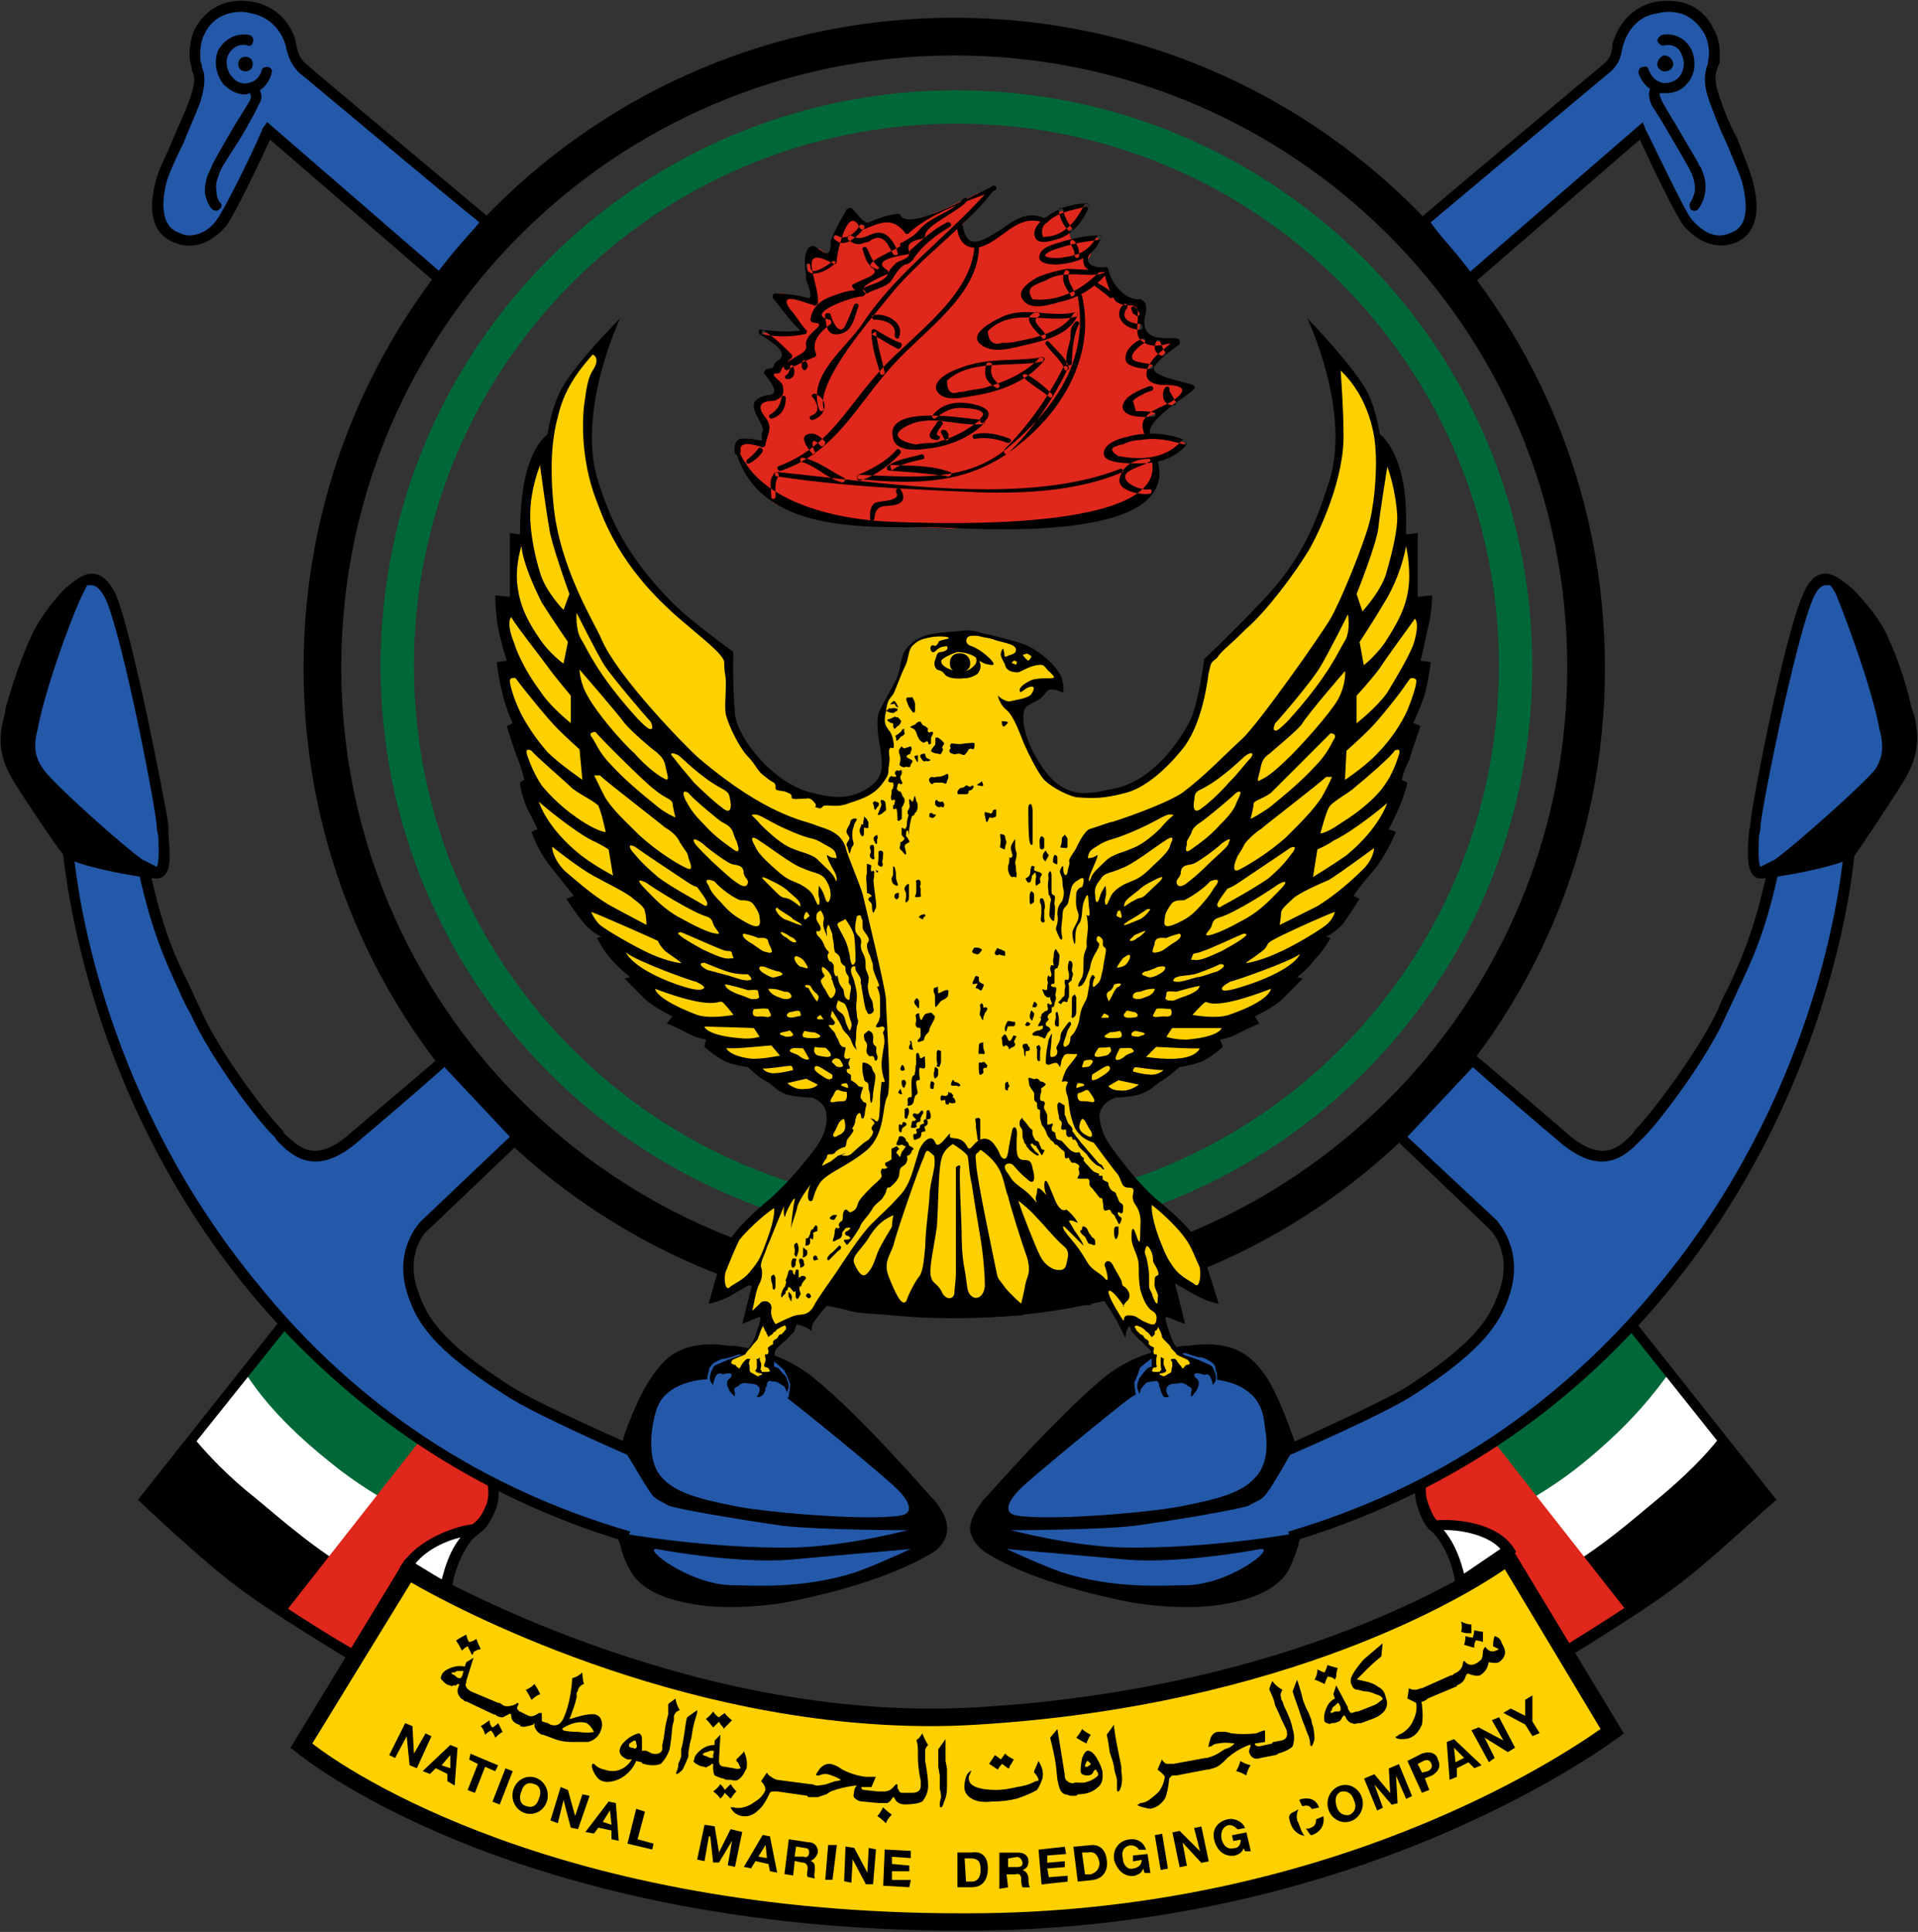 <?xml version="1.0" ?>
<svg xmlns="http://www.w3.org/2000/svg" viewBox="0 0 1536 1547">
	<rect x="0" y="0" width="1536" height="1547" fill="#333333" stroke="none"/>
	<defs>
		<clipPath clipPathUnits="userSpaceOnUse" id="cp1">
			<path d="m-988.69-990h13853.35v19572.41h-13853.35z"/>
		</clipPath>
	</defs>
	<style>
		.s0 { fill: #ffffff } 
		.s1 { fill: #000000 } 
		.s2 { fill: #006838 } 
		.s3 { fill: #df271c } 
		.s4 { fill: #2459a9 } 
		.s5 { fill: #ffd000 } 
	</style>
	<g id="Clip-Path: Page 1" clip-path="url(#cp1)">
		<g id="Page 1">
			<path id="Path 2" class="s0" d="m1231.8 1177.6c0-1.2 48.9-31.4 48.9-31.4l52.3-52.3 46.5 58.1-1.1 16.3-29.1 37.2c0 0-79.1 55.8-79.1 57 0 1.1-52.4-66.3-52.4-66.3 0 0 14-17.4 14-18.6z"/>
			<path id="Path 3" class="s1" d="m1377.2 1150.9l39.5 48.8c0 0-47.6 45.3-75.6 66.2-34.9 26.8-110.5 70.9-110.5 70.9 0 0-16.3-24.4-32.5-51.1 11.6-5.8 25.6-12.8 36-18.6 44.2-23.2 75.6-52.3 94.2-67.4 21-17.4 38.4-34.9 48.9-48.8z"/>
			<path id="Path 4" class="s2" d="m1336.5 1099.7c-10.5 14-27.9 38.4-67.5 70.9-40.7 33.7-89.5 53.5-107 62.8q-1.2-1.2-2.3-2.3c-9.3-9.3-14-5.8-21-25.6-5.8-17.4 5.9-36 5.9-36l157-113.9z"/>
			<path id="Path 5" class="s3" d="m1303.9 1291.5c-34.9 23.3-73.3 45.3-73.3 45.3 0 0-61.6-96.4-69.8-105.7-10.4-9.3-15.1-5.8-22.1-25.6-5.8-17.4 5.9-36 5.9-36l40.7-29.1z"/>
			<path id="Path 6" fill-rule="evenodd" class="s1" d="m1229.5 1342.6l-2.4-3.4c-17.4-26.8-62.8-97.7-69.7-104.6-2.4-2.4-4.7-3.5-7-5.9-5.8-3.4-10.5-6.9-15.1-22-7-19.8 4.6-38.4 5.8-39.6l1.1-1.1 160.6-116.2 119.8 151.1-2.4 2.3c-1.1 0-48.8 45.3-76.7 66.2-34.9 26.8-110.5 70.9-110.5 72.1zm-81.5-170.9c-2.3 3.5-9.3 17.5-4.6 31.4 4.6 12.8 7 15.1 11.6 17.4 2.3 2.4 5.8 3.5 8.2 7 9.3 8.2 57 83.7 68.6 103.5 15.1-9.3 76.8-46.5 107-69.8 23.3-17.4 61.6-52.3 72.1-62.7l-109.3-137.2z"/>
			<path id="Path 7" class="s0" d="m1169 1268.3c0 0-2.3-27.9-19.8-45.4-2.3-2.3 44.2-4.6 59.3 18.6z"/>
			<path id="Path 8" fill-rule="evenodd" class="s1" d="m1165.5 1275.2v-6.9c0 0-2.3-25.6-19.8-43l-2.3-1.2 1.2-3.5c1.1-2.3 2.3-3.5 12.8-3.5 6.9 0 40.7 1.2 54.6 22.1l2.3 3.5zm-9.3-50c10.5 12.8 14 26.7 16.3 34.9l29.1-19.8c-9.3-10.4-29.1-15.1-44.2-15.1z"/>
			<path id="Path 9" class="s0" d="m314.1 1196.2c0 0-51.2 67.4-51.2 66.3-1.2-1.2-79.1-57-79.1-57l-29.1-37.2-1.2-16.3 46.6-58.1 51.1 52.3c0 0 48.9 30.2 48.9 31.4 0 1.2 14 18.6 14 18.6z"/>
			<path id="Path 10" class="s1" d="m204.7 1199.7c18.6 15.1 50 44.2 93.1 67.4 11.6 5.8 25.6 12.8 37.2 18.6-17.5 26.7-32.6 51.1-32.6 51.1 0 0-75.6-44.1-111.6-70.9-26.8-20.9-74.5-66.2-74.5-66.2l38.4-48.8c11.6 13.9 27.9 31.4 50 48.8z"/>
			<path id="Path 11" class="s2" d="m230.3 1055.6l158.2 113.9c0 0 10.5 18.6 4.7 36-5.9 19.8-11.7 16.3-21 25.6q0 1.1-1.1 2.3c-17.5-9.3-66.3-29.1-107.1-62.8-40.7-32.5-58.1-56.9-67.4-70.9z"/>
			<path id="Path 12" class="s3" d="m346.6 1140.4l41.9 29.1c0 0 10.5 18.6 4.7 36-5.9 19.8-11.7 16.3-21 25.6-9.3 9.3-69.8 105.7-69.8 105.7 0 0-39.5-22-74.4-45.3z"/>
			<path id="Path 13" fill-rule="evenodd" class="s1" d="m303.6 1342.6l-3.5-1.1c-1.2-1.2-76.8-45.3-111.7-72.1-27.9-20.9-75.6-66.2-75.6-66.2l-2.3-2.3 119.8-151.1 161.7 117.3c0 1.2 11.6 19.8 5.8 39.6-5.8 15.1-10.5 18.6-15.1 22-2.3 2.4-4.7 3.5-7 5.9-8.1 6.9-53.5 77.8-69.8 104.6zm-182.6-143c11.6 9.3 48.8 45.3 73.3 62.8 29.1 23.2 90.7 60.4 107 68.5 11.6-18.6 59.3-94.1 67.5-102.2 3.4-3.5 5.8-4.7 8.1-7 4.6-3.5 8.1-5.8 12.8-17.4 4.6-14-3.5-29.1-4.7-31.4l-153.5-111.6z"/>
			<path id="Path 14" class="s0" d="m325.7 1254.3c17.4-24.4 55.8-31.4 53.5-29-17.5 17.4-22.1 46.4-22.1 46.4z"/>
			<path id="Path 15" fill-rule="evenodd" class="s1" d="m360.6 1278.7l-40.7-23.2 2.3-3.5c16.3-23.3 50-31.4 57-31.4h2.3l2.3 2.3 1.2 2.4-2.3 2.3c-17.5 17.4-21 44.1-21 45.3zm-27.9-26.7l21 12.8c2.3-8.2 5.8-22.1 15.1-33.7-10.5 2.3-26.8 9.3-36.1 20.9z"/>
			<path id="Path 16" class="s4" d="m353.6 224.6l-138.4-119.8c0 0-29.1 61.6-37.2 72.1-8.2 10.5-21 19.8-37.3 13.9-15.1-6.9-17.4-25.5-10.4-47.6 4.6-15.1 19.7-44.2 25.6-63.9 6.9-19.8 2.3-22.1 1.1-30.2-1.1-5.9-1.1-15.2 3.5-23.3 4.7-10.5 16.3-24.4 41.9-19.7 19.8 3.4 29.1 20.9 31.4 31.3 0 4.7 2.3 10.5 9.3 17.5 4.7 3.5 146.6 122 146.6 122z"/>
			<path id="Path 17" fill-rule="evenodd" class="s1" d="m354.8 231.5l-138.5-119.7c-6.9 15.1-27.9 59.3-34.8 68.6-4.7 5.8-15.2 16.3-30.3 16.3q-5.8 0-11.6-2.4c-17.5-6.9-22.1-25.5-14-52.3 2.3-8.1 8.2-18.6 12.8-30.2 4.7-11.6 10.5-23.2 14-33.7 4.6-13.9 3.5-17.4 1.1-22.1q0-3.5-1.1-5.8c-1.2-5.8-1.2-16.3 3.5-26.7 9.3-17.4 25.6-25.6 46.5-22.1 24.4 4.7 33.7 24.4 34.9 34.9 1.1 4.6 2.3 10.4 8.1 15.1 4.7 4.6 145.4 122 146.6 123.2l3.5 2.3zm-140.8-133.7l139.6 120.9 30.3-40.7c-22.1-17.4-139.6-116.2-144.3-119.7-8.1-8.1-9.3-16.2-10.4-19.7-1.2-8.2-9.3-24.4-28-27.9q-4.6-1.2-8.1-1.2c-16.3 0-25.6 9.3-29.1 17.4-4.6 8.2-3.5 17.5-3.5 22.1q1.2 2.4 1.2 4.7c2.3 5.8 3.5 11.6-1.2 27.9-3.5 9.3-9.3 22.1-13.9 33.7-5.8 11.6-10.5 22.1-12.8 29-3.5 12.8-7 36.1 9.3 41.9q4.6 2.3 8.1 2.3c11.7 0 19.8-8.1 23.3-13.9 5.8-8.2 29.1-54.7 36-72.1zm-17.4-22.1c-7 0-12.8-3.5-17.5-8.1-5.8-7-8.1-17.5-4.6-26.8 4.6-9.3 15.1-15.1 25.6-12.7 2.3 1.1 3.5 3.4 2.3 5.8 0 2.3-2.3 3.5-4.6 2.3-5.9-1.2-11.7 1.2-15.2 8.1-2.3 4.7-1.1 12.8 3.5 17.5 3.5 4.6 9.3 5.8 12.8 4.6 8.2-1.2 10.5-9.3 10.5-9.3 0-2.3 2.3-3.5 4.6-3.5 2.4 0 4.7 2.4 3.5 4.7 0 1.1-2.3 9.3-9.3 13.9 1.2 3.5 2.4 7-1.1 11.6-1.2 3.5-5.9 11.7-11.7 22.1-6.9 11.7-17.4 26.8-18.6 30.2l-1.1 2.4c-1.2 4.6-3.5 8.1-2.4 13.9 0 5.8 2.4 9.3 2.4 9.3 2.3 1.2 2.3 4.7 0 5.8q-1.2 1.2-2.4 1.2-2.3 0-3.5-1.2c0 0-4.6-4.6-5.8-13.9 0-8.2 2.4-14 4.7-18.6l1.1-2.3c1.2-3.5 8.2-15.1 17.5-31.4 5.8-9.3 11.6-18.6 12.8-20.9 1.1-2.4 1.1-3.5 0-5.9q-2.3 1.2-3.5 1.2zm5.8-24.4c0 3.5-2.3 5.8-5.8 5.8-3.5 0-5.8-2.3-5.8-5.8 0-3.5 2.3-5.8 5.8-5.8 3.5 0 5.8 2.3 5.8 5.8z"/>
			<path id="Path 18" class="s4" d="m1139.9 176.9c0 0 141.9-118.5 146.6-122 6.9-7 8.1-12.8 9.3-17.5 2.3-10.4 11.6-27.9 31.4-31.3 25.6-4.7 37.2 9.2 41.9 19.7 4.6 8.1 4.6 17.4 3.4 23.3-1.1 8.1-5.8 10.4 1.2 30.2 5.8 19.7 20.9 48.8 25.6 63.9 7 22.1 4.6 40.7-11.6 47.6-15.2 5.9-28-3.4-36.1-13.9-8.1-10.5-37.2-72.1-37.2-72.1l-138.4 119.8z"/>
			<path id="Path 19" fill-rule="evenodd" class="s1" d="m1174.8 231.5l-40.7-54.6 3.5-2.3c1.1-1.2 140.7-118.6 146.5-123.2 5.9-4.7 7-10.5 7-15.1 2.3-10.5 11.7-30.2 34.9-34.9 22.1-3.5 38.4 4.7 46.5 22.1 5.9 10.4 4.7 20.9 4.7 26.7q-1.2 2.3-2.3 5.8c-1.2 4.7-2.4 8.2 2.3 22.1 3.5 10.5 8.1 22.1 14 32.6 4.6 12.7 9.3 23.2 11.6 31.3 8.1 26.8 3.5 45.4-12.8 52.3-15.1 5.8-30.3 0-41.9-13.9-7-9.3-27.9-53.5-34.9-68.6zm114-173.2c8.2-6.9 9.3-13.9 10.5-19.7 2.3-10.5 10.4-25.6 27.9-27.9q4.6-1.2 9.3-1.2c16.3 0 24.4 10.5 29.1 18.6 3.5 8.2 3.5 16.3 2.3 20.9q0 2.4-1.2 4.7c-1.1 5.8-3.4 11.6 2.4 27.9 3.5 9.3 8.1 22.1 13.9 33.7 4.7 11.6 9.3 22.1 11.7 29 3.4 12.8 8.1 36.1-8.2 41.9q-4.6 2.3-9.3 2.3c-10.5 0-18.6-8.1-23.3-13.9-5.8-8.2-27.9-54.7-36-70.9l-2.3-5.8-139.6 120.8-30.3-40.6c21-17.5 138.5-116.3 143.1-119.8zm61.7 9.3c6.9-6.9 8.1-17.4 4.6-26.7-4.6-10.5-15.1-15.1-24.4-12.8-2.3 1.2-3.5 3.5-3.5 4.7 1.2 2.3 3.5 4.6 5.8 3.5 5.8-1.2 11.6 1.1 14 8.1 2.3 4.6 2.3 11.6-2.4 17.4-4.6 4.7-9.3 4.7-12.8 4.7-9.3-2.3-10.4-9.3-11.6-10.5 0-2.3-2.3-3.5-4.6-2.3-2.4 0-3.5 2.3-3.5 4.6 0 0 2.3 8.2 9.3 12.8-1.2 3.5-1.2 7 1.1 12.8 1.2 2.3 7 10.5 12.8 20.9 7 11.7 16.3 27.9 17.5 30.2l1.1 2.4c2.4 4.6 3.5 9.3 3.5 15.1-1.1 5.8-3.5 9.3-3.5 9.3-1.1 1.1-1.1 3.5 0 5.8q1.2 1.2 3.5 1.2 1.2 0 2.4-1.2c1.1-1.2 4.6-5.8 5.8-14 1.1-8.1-1.2-13.9-3.5-19.7l-1.2-1.2c-1.1-3.5-9.3-16.2-18.6-32.5-5.8-9.3-10.5-17.5-11.6-19.8-1.2-3.5-2.3-4.6-1.2-5.8q2.3 0 4.7 0c4.6 0 11.6-1.2 16.3-7zm-23.3-16.2c0 3.5 3.5 5.8 5.8 5.8 3.5 0 7-2.3 7-5.8 0-3.5-3.5-7-7-7-2.3 0-5.8 3.5-5.8 7zm-678.1 1055.3c-26.8-22.1-52.4-23.2-66.3-24.4-37.3-5.8-47.7 10.4-57 22.1-11.7 15.1-21 43-24.5 52.3-3.4 10.4-3.4 72-2.3 75.5 1.2 2.3 2.3 10.5 8.2 22.1 6.9 16.3 31.4 23.2 47.6 26.7 16.3 2.4 55.9 2.4 83.8-3.5 16.3-3.4 71-15.1 105.8-38.3 15.2-10.5 9.4-24.4 0-34.9 0 0-54.6-63.9-95.3-97.6z"/>
			<path id="Path 20" fill-rule="evenodd" class="s1" d="m583.9 1286.9c-11.6 0-22.1-1.2-29.1-2.4-12.8-2.3-41.8-8.1-51.1-29-4.7-8.2-5.9-14-7-18.6q-1.2-2.3-1.2-3.5c-2.3-4.7-2.3-67.4 2.3-77.9q1.2-2.3 2.4-7c4.6-12.7 12.8-33.7 22.1-46.4 8.1-11.7 18.6-25.6 47.7-25.6q5.8 0 13.9 1.2h4.7c13.9 2.3 38.3 5.8 62.8 25.5 41.8 33.7 95.4 97.7 96.5 97.7 5.8 6.9 11.7 16.2 10.5 25.5q-1.2 9.3-10.5 16.3c-17.4 10.5-48.8 25.6-108.2 38.3-15.1 3.5-34.9 5.9-55.8 5.9zm-13.9-202.3c-24.5 0-32.6 11.6-40.8 22.1-8.1 12.8-16.2 32.6-20.9 45.3q-1.2 3.5-2.3 7c-3.5 8.1-3.5 66.3-2.3 70.9q0 1.2 1.1 4.7c1.2 3.4 2.3 10.4 5.8 17.4 8.2 17.4 37.3 23.2 45.4 24.4 7 1.2 16.3 1.2 27.9 1.2 19.8 0 39.6-1.2 54.7-4.7 57-12.8 88.4-26.7 103.5-37.2q7-4.6 8.1-10.4c0-4.7-2.3-11.7-9.3-18.6 0-1.2-54.6-64-94.2-96.5-23.2-18.6-45.3-22.1-59.3-23.2l-4.7-1.2q-6.9-1.2-12.7-1.2z"/>
			<path id="Path 21" class="s4" d="m567.6 1104.4c23.3-1.2 51.2 7 62.8 15.1 8.2 5.8 76.8 61.6 88.4 73.2 7 7 15.2 18.6 2.4 20.9-30.3 4.7-116.4-3.5-135-8.1-30.2-5.8-46.5-11.6-55.8-22.1-7-7-10.5-19.7-8.1-39.5 2.3-13.9 4.6-20.9 10.4-26.7 12.8-12.8 34.9-12.8 34.9-12.8zm69.8 144.1c24.4-2.3 91.9-8.1 91.9-8.1 0 0-30.2 13.9-44.2 18.6-43 13.9-83.7 10.4-97.7 10.4-34.9 0-73.3-30.2-61.6-29 52.3 9.3 90.7 10.4 111.6 8.1z"/>
			<path id="Path 22" class="s1" d="m886.3 1106.7c26.8-22.1 52.4-23.2 66.3-25.6 37.3-4.6 47.7 11.7 57 23.3 10.5 15.1 19.8 43 24.5 52.3 3.4 10.4 3.4 72 2.3 74.4-1.2 3.5-2.3 11.6-8.2 23.2-8.1 16.3-31.4 23.3-47.6 25.6-16.3 3.5-57 3.5-83.8-2.3-16.3-3.5-70.9-16.3-105.8-38.4-15.2-10.5-9.3-24.4 0-34.9 0 0 54.6-63.9 95.3-97.6z"/>
			<path id="Path 23" fill-rule="evenodd" class="s1" d="m951.5 1286.9c-21 0-40.7-2.4-55.9-5.9-59.3-12.7-90.7-27.8-107-38.3q-9.3-7-11.6-16.3c-1.2-9.3 5.8-18.6 10.5-25.5 1.1 0 55.8-64 96.5-97.7 24.4-19.7 48.9-23.2 64-25.5h3.5q8.1-1.2 15.1-1.2c27.9 0 38.4 13.9 46.5 24.4 9.3 13.9 17.5 36 22.1 48.8q1.2 3.5 2.3 5.8c4.7 10.5 4.7 73.2 3.5 77.9q-1.1 1.2-1.1 3.5c-1.2 4.6-3.5 10.4-7 18.6-10.5 20.9-39.6 26.7-52.3 29-7 1.2-17.5 2.4-29.1 2.4zm15.1-202.3q-7 0-14 1.2l-3.5 1.2c-15.1 1.1-37.2 4.6-60.4 23.2-39.6 32.5-93.1 95.3-94.3 96.5-5.8 6.9-9.3 13.9-8.1 18.6q0 5.8 7 10.4c15.1 10.5 46.5 24.4 103.5 37.2 15.1 3.5 34.9 4.7 54.7 4.7 11.6 0 22.1 0 27.9-1.2 9.3-1.2 37.2-7 45.4-24.4 3.4-7 5.8-14 5.8-17.4q1.1-3.5 2.3-4.7c1.2-4.6 0-62.8-3.5-70.9q0-3.5-2.3-7c-4.7-11.6-11.7-32.5-21-45.3-8.1-10.5-16.2-22.1-39.5-22.1z"/>
			<path id="Path 24" class="s4" d="m1002.7 1117.2c5.8 5.8 9.3 12.8 10.4 26.7 3.5 19.8-1.1 32.5-8.1 39.5-9.3 10.5-25.6 16.3-55.9 22.1-18.6 4.6-104.6 12.8-134.9 8.1-12.8-2.3-4.6-13.9 2.3-20.9 11.7-11.6 80.3-67.4 88.4-73.2 11.7-8.1 39.6-16.3 64-15.1 0 0 21 0 33.8 12.8zm6.9 123.2c12.8-1.2-25.6 29-60.5 29-15.1 0-55.8 3.5-98.8-10.4-14-4.7-44.2-18.6-44.2-18.6 0 0 67.4 5.8 91.9 8.1 22.1 2.3 59.3 1.2 111.6-8.1z"/>
			<path id="Path 25" fill-rule="evenodd" class="s1" d="m764.2 1055.6c-288.2 0-521.1-232.8-521.1-520.7 0-288 232.9-520.7 521.1-520.7 288.2 0 521.1 232.7 521.1 520.7 0 287.9-232.9 520.7-521.1 520.7zm490.9-521.3c0-270.9-219.5-489.9-490.9-489.9-271.4 0-490.9 219-490.9 489.9 0 270.9 219.5 489.9 490.9 489.9 271.4 0 490.9-219 490.9-489.9z"/>
			<path id="Path 26" fill-rule="evenodd" class="s2" d="m765.9 994c-255 0-461.1-206-461.1-460.9 0-254.8 206.1-460.8 461.1-460.8 255.1 0 461.2 206 461.2 460.8 0 254.9-206.1 460.9-461.2 460.9zm434.5-460.9c0-240-194.2-434.1-434.5-434.1-240.2 0-434.4 194.1-434.4 434.1 0 240.1 194.2 434.1 434.4 434.1 240.3 0 434.5-194 434.5-434.1z"/>
			<path id="Path 27" class="s4" d="m618.8 1126.5c-7-1.2-14-1.2-25.6-3.5-12.8-2.3-15.1-5.8-20.9-9.3-5.8-3.5-5.8-5.8-5.8-8.2 0-2.3 0-4.6 1.1-6.9 0-3.5 1.2-3.5 2.4-5.8 1.1-1.2 6.9-4.7 9.3-4.7 3.4 0 11.6-3.5 12.8-3.5 0 0 24.4 3.5 25.5 4.7 2.4 0 10.5 8.1 10.5 8.1 0 0 4.7 9.3 4.7 11.6 0 1.2-1.2 9.3-1.2 9.3 0 0-4.7 8.2-12.8 8.2zm290.8-9.3c0 0-1.2-8.2-1.2-10.5 1.2-1.2 4.7-11.6 4.7-11.6 0 0 8.1-7 10.5-8.1 1.1 0 25.5-3.5 25.5-3.5 1.2 0 9.4 3.5 12.8 3.5 2.4 0 8.2 3.4 9.3 4.6 1.2 1.2 2.4 2.3 2.4 5.8 1.1 2.3 1.1 4.7 1.1 7 0 1.1 0 4.6-5.8 8.1-5.8 2.3-8.1 7-20.9 9.3-11.6 2.3-18.6 2.3-25.6 2.3-8.1 0-12.8-6.9-12.8-6.9z"/>
			<path id="Path 28" class="s1" d="m894.5 1057.9c-1.2-2.3-8.2-14-10.5-16.3-2.3-2.3-7 1.2-8.1 0-2.4 0-2.4 3.5-2.4 3.5h-13.9l-1.2 2.3h-15.1l-1.2 2.4-20.9 1.1-2.3 2.3c0 0-16.3 1.2-24.5 1.2-8.1 0-50 1.2-59.3 0-10.4-1.2-43-2.3-48.8-3.5-7-1.1-17.5-4.6-21-5.8-2.3-1.2-3.5 1.2-5.8 3.5-2.3 2.3-4.6 5.8-8.1 10.5-2.4 4.6-1.2 6.9-1.2 6.9 0 0-9.3-8.1-19.8-4.6-6.9 2.3-13.9 9.3-13.9 9.3l-8.2-16.3-13.9 5.8 8.1-32.5c0 0-7 3.5-16.3 9.3-10.4 5.8-18.6 6.9-18.6 6.9 0 0 9.3-36 16.3-49.9 4.7-9.3 20.9-24.4 33.7-34.9 12.8-11.6 26.8-27.9 36.1-40.7 5.8-8.1 9.3-17.4 8.1-25.5 0-10.5-11.6-14-11.6-14 0 0-9.3 0-19.8-2.3-9.3-3.5-10.4-7-16.2-10.5-5.9-2.3-15.2-11.6-15.2-11.6 0 0-10.4-1.2-18.6-4.7-10.4-5.8-16.3-11.6-16.3-11.6l1.2-5.8c0 0-7-1.1-14-4.6-10.4-5.8-17.4-8.2-17.4-8.2l4.6-5.8c0 0-15.1-7-22.1-13.9-6.9-7-16.2-16.3-16.2-16.3l4.6-1.2c0 0-8.1-5.8-15.1-13.9-7-8.1-11.6-17.4-11.6-17.4l3.5-1.2c0 0-4.7-1.2-12.8-9.3-8.2-9.3-15.2-20.9-15.2-20.9l5.9-2.3c0 0-3.5-4.7-17.5-22.1-11.6-14-16.3-29.1-16.3-29.1l4.7-2.3c0 0-1.2-3.5-8.2-16.3-5.8-13.9-5.8-20.9-5.8-20.9l3.5-2.3c0 0-2.3-9.3-4.6-15.1-4.7-11.7-9.4-27.9-9.4-27.9l4.7-2.4c0 0-4.7-9.3-8.1-23.2-3.5-13.9-4.7-25.6-4.7-25.6l8.1-1.1c0 0-3.4-9.3-6.9-25.6-2.4-12.8-2.4-26.7-2.4-26.7l11.7 1.1v-22.1c0-16.2 0-29 0-29l8.1 1.2c0 0 0-25.6 3.5-41.9 5.8-30.2 18.6-38.3 18.6-38.3 0 0 2.3-17.5 9.3-32.6 9.3-20.9 48.9-60.4 48.9-60.4 0 0-37.2 77.8-16.3 134.8 8.1 24.4 19.8 53.5 55.8 90.7 14 15.1 51.2 41.8 51.2 41.8 0 0-1.2 18.6 1.2 50 2.3 19.7 31.4 55.8 61.6 62.7 17.5 4.7 32.6 5.8 47.7-5.8 10.5-8.1 9.3-17.4 5.8-37.2 0 0-2.3-15.1 0-20.9 2.3-5.8 10.5-19.8 14-26.7 3.5-8.2 3.5-15.1 5.8-20.9 3.5-7 10.5-12.8 20.9-15.2 10.5-2.3 23.3-2.3 29.1-3.4 8.2 0 15.1 3.4 18.6 3.4 3.5 1.2 19.8 4.7 29.1 8.2 15.1 7 26.8 19.7 29.1 26.7 2.3 8.1 1.1 11.6 1.1 11.6-3.4-1.1-4.6-2.3-8.1-2.3-5.8-1.2-4.7 3.5-11.6 8.1-7 3.5-11.7 5.9-11.7 9.3-3.5 18.6 14 47.7 25.6 57 16.3 12.8 29.1 8.1 47.7 4.6 30.3-6.9 51.2-37.1 60.5-55.7 7-17.5 10.5-47.7 10.5-47.7 0 0 26.7-25.6 43-43 37.2-37.2 47.7-70.9 55.8-95.3 21-57-16.2-134.8-16.2-134.8 0 0 38.3 39.5 48.8 60.4 7 15.1 9.3 32.6 9.3 32.6 0 0 12.8 8.1 18.6 38.3 3.5 16.3 2.3 41.9 2.3 41.9l9.4-1.2c0 0 0 12.8 0 29v22.1l11.6-1.1c0 0 0 13.9-3.5 26.7-3.5 16.3-5.8 25.6-5.8 25.6l8.1 1.1c0 0-1.1 11.7-4.6 25.6-4.7 13.9-9.3 23.2-9.3 23.2l5.8 2.4c0 0-5.8 16.2-9.3 27.9-3.5 5.8-5.8 15.1-5.8 15.1l4.6 2.3c0 0-1.2 7-7 20.9-5.8 12.8-8.1 16.3-8.1 16.3l5.8 2.3c0 0-5.8 15.1-16.3 29.1-15.1 17.4-17.4 22.1-17.4 22.1l4.6 2.3c0 0-7 11.6-13.9 20.9-8.2 8.1-12.8 9.3-12.8 9.3l3.5 1.2c0 0-4.7 9.3-12.8 17.4-5.8 8.1-14 13.9-14 13.9l4.7 1.2c0 0-9.3 9.3-16.3 16.3-7 6.9-22.1 13.9-22.1 13.9l3.5 5.8c0 0-5.8 2.4-17.5 8.2-5.8 3.5-13.9 4.6-13.9 4.6l2.3 5.8c0 0-5.8 5.8-16.3 11.6-9.3 3.5-18.6 4.7-18.6 4.7 0 0-10.5 9.3-15.1 11.6-5.8 3.5-7 7-17.5 10.5-9.3 2.3-18.6 2.3-18.6 2.3 0 0-11.6 3.5-12.8 14 0 8.1 3.5 17.4 9.3 25.5 9.3 12.8 22.1 29.1 34.9 40.7 12.8 10.5 30.3 25.6 33.8 34.9 6.9 13.9 17.4 49.9 17.4 49.9 0 0-8.1-1.1-18.6-6.9-10.5-5.8-16.3-9.3-16.3-9.3l8.1 32.5-15.1-5.8-7 16.3c0 0-6.9-7-15.1-9.3-11.6-3.5-10.4 10.4-10.4 10.4zm-279.2 3.5l7 2.4 8.1-3.5 8.2-2.4c0 1.2-2.4 7-2.4 8.2-2.3 2.3-5.8 5.8-6.9 7-1.2 1.1-8.2 6.9-8.2 8.1-1.2 1.1-1.2 10.4-1.2 11.6 0 2.3 0 1.2 2.4 2.3 2.3 1.2 2.3 2.4 4.6 4.7 2.4 2.3 3.5 3.5 3.5 5.8 1.2 1.2 1.2 4.6 1.2 5.8-1.2 1.2-1.2 5.8-1.2 3.5q-1.1-2.3-2.3-4.7c-2.3-1.1-4.7-3.4-5.8-3.4-2.4-1.2-4.7 0-5.8-1.2-1.2 0-2.4 2.3-2.4 2.3 0 0 0 1.2 0 2.3 0 0-1.1 0-1.1 2.4 0 1.1-1.2 3.5-2.4 4.6-2.3 2.3-4.6 1.2-4.6 1.2 0 0 2.3-2.3 2.3-5.8 0-2.4-1.1-2.4-2.3-3.5-2.3-1.2-4.7-1.2-7-1.2-2.3-1.1-5.8 0-7 1.2 0 1.1-2.3 1.1-3.5 2.3q-1.1 1.2 0 3.5 0 3.5 0 3.5c0 0-1.1-1.2-2.3-2.3-1.1-1.2-2.3-2.4-3.5-5.9-1.1-3.4 0-5.8 2.4-6.9 1.1-2.4 1.1-2.4 0-3.5q-1.2 0-3.5 0-2.4 1.1-4.7 0c-1.2 0-3.5 0-4.6 4.6-1.2 2.4-1.2 4.7-1.2 4.7 0 0-1.2-1.2-2.3-3.5-1.2-3.5 1.1-8.1 2.3-10.5 1.2-2.3 3.5-2.3 8.1-4.6 4.7-2.3 9.3-3.5 12.8-4.7 4.7-1.1 8.2-6.9 10.5-10.4 2.3-4.7 7-18.6 7-22.1zm317.5-8.1c0 3.4 4.7 17.4 7 22 2.3 3.5 5.8 9.3 10.5 10.5 3.5 1.2 8.1 2.3 12.8 4.6 4.6 2.4 6.9 2.4 8.1 4.7 1.2 2.3 3.5 7 2.3 10.5-1.1 2.3-2.3 3.4-2.3 3.4 0 0 0-2.3-1.2-4.6-1.1-3.5-3.4-4.7-4.6-3.5q-2.3 0-4.7-1.2-2.3 0-3.4 0c-1.2 1.2-1.2 1.2 0 3.5 2.3 1.2 3.4 3.5 2.3 7-1.2 3.5-2.3 4.7-3.5 5.8 0 1.2-2.3 2.3-2.3 2.3q0 0 0-3.4 1.1-2.4 0-3.5c-1.2-1.2-2.4-1.2-3.5-2.4-1.2-1.1-4.7-2.3-7-1.1-2.3 0-4.7 0-7 1.1-1.1 1.2-2.3 1.2-2.3 4.7 0 2.3 2.3 4.6 2.3 4.6 0 0-2.3 1.2-4.6 0-1.2-2.3-2.4-4.6-2.4-5.8 0-1.1-1.1-2.3-1.1-2.3 0-1.2 0-2.3 0-2.3 0 0-1.2-2.3-2.4-2.3-1.1 1.1-3.4 0-5.8 1.1-2.3 0-3.5 2.3-4.6 3.5q-2.3 2.3-2.3 4.7c-1.2 2.3-1.2-1.2-2.4-3.5 0-1.2 0-4.7 1.2-5.8 0-2.4 1.2-2.4 3.5-5.9 2.3-2.3 2.3-3.4 4.6-4.6 2.4-1.2 2.4 0 2.4-2.3 0-1.2 0-10.5-1.2-11.6-1.2-1.2-7-7-8.1-8.2-1.2 0-4.7-4.6-7-7 0-1.1-2.4-6.9-2.4-8.1 1.2 0 8.2 2.3 8.2 2.3l8.1 3.5 7-2.3z"/>
			<path id="Path 29" fill-rule="evenodd" class="s5" d="m432.7 374.5c0 0 4.7 34.9 7 47.6 1.1 11.7 16.3 53.5 16.3 53.5l-4.7 12.8c0 0-13.9-14-18.6-29.1-5.8-18.6-8.1-36-8.1-46.5 0-22 8.1-40.6 8.1-40.6m-15.1 65c1.1 12.8 9.3 31.4 16.3 45.4 8.1 12.8 20.9 31.4 20.9 31.4l-3.5 17.4c0 0-11.6-8.1-19.8-20.9-12.8-18.6-16.2-31.4-17.4-44.2-1.2-15.1 3.5-29.1 3.5-29.1zm-8.2 57c4.7 8.1 23.3 31.4 29.1 39.5 5.8 8.2 18.6 23.3 18.6 23.3v22c0 0-17.4-13.9-24.4-25.5-8.1-10.5-17.4-26.8-20.9-38.4-7-17.4-2.4-20.9-2.4-20.9zm7 53.5c3.5 4.6 22.1 27.9 30.3 36 6.9 7 17.4 16.3 17.4 16.3l2.3 24.4c0 0-18.6-12.8-27.9-22.1-9.3-10.5-18.6-24.4-23.2-34.9-4.7-10.4-7-19.7-7-22.1 0-3.4 4.6-2.3 4.6-2.3zm9.3 53.5c2.4 3.5 26.8 24.4 31.4 29 4.7 4.7 19.8 11.7 22.1 15.1 2.4 4.7 5.9 21 5.9 21 0 0-4.7 0-16.3-7-18.6-11.6-29.1-23.3-34.9-30.2-7-10.5-10.5-20.9-11.7-24.4-2.3-7 3.5-3.5 3.5-3.5zm5.8 40.7c3.5 3.4 29.1 24.4 43.1 31.3 5.8 2.4 12.8 7 12.8 7l3.5 20.9c0 0-15.2-8.1-25.6-16.2-27.9-22.1-33.8-43-33.8-43zm43.1-345.2c-3.5 5.8-4.7 11.6-7 29-1.2 11.6-2.3 41.9 9.3 73.2 4.7 11.7 15.1 47.7 57 87.2 10.5 10.5 34.9 29.1 41.9 37.2 5.8 7 3.5 4.7 4.6 15.1 2.4 9.3-1.1 27.9 1.2 34.9 2.3 8.1 9.3 23.2 16.3 31.4 8.1 8.1 8.1 12.7 15.1 17.4 7 5.8 7 3.5 8.1 7 0 3.5-1.1 3.5 7 4.6 7 2.3 5.8 3.5 5.8 4.7 0 2.3 5.9 1.1 11.7 1.1q3.5-1.1 6.9 3.5c2.4 2.3-1.1 3.5 1.2 3.5 3.5 1.2 3.5 1.2 5.8-1.2 3.5-1.1 9.3 1.2 17.5-1.1 9.3-3.5 22.1-5.8 30.2-17.5 5.8-8.1 3.5-6.9 4.7-13.9 1.1-7 0-5.8 0-11.6 1.1-4.7 2.3-1.2 3.5-2.3 1.1 0 0-10.5-3.5-14-2.4-3.5-4.7-5.8-2.4-15.1 1.2-9.3 2.4-9.3 5.9-14 2.3-4.6 5.8-15.1 9.3-22 3.5-7 2.3-14 6.9-17.5 3.5-3.5 7-4.6 12.8-5.8 4.7-1.1 12.8-1.1 15.2 0 1.1 1.2-2.4 1.2-5.9 2.3-3.4 1.2-1.1 1.2-3.4 3.5-2.4 2.4-2.4-1.1-4.7 1.2-1.2 1.2 0 4.6 1.2 4.6 1.1 1.2 3.5-2.3 5.8-3.4 2.3-1.2 5.8-1.2 5.8-1.2 0 0 2.3 3.5-4.7 4.6-3.4 0-3.4 2.4-4.6 5.9-1.2 2.3-1.2 5.8 1.2 8.1 2.3 1.2 3.4 0 6.9 4.6 1.2 1.2 5.9 3.5 15.2 2.4q5.2 0 10.4-3.5c4.7-5.8 1.2-10.5 1.2-10.5l4.6 2.3c0 0 8.2 2.4 7 0 0-2.3-10.4-11.6-17.4-13.9-7-2.3-3.5-7-3.5-7 0 0 1.1-2.3 9.3-1.1 3.5 1.1 5.8 1.1 10.5 2.3 5.8 2.3 15.1 3.5 17.4 5.8 2.3 1.2 2.3 4.6 0 5.8-2.3 1.2-3.5 1.2-5.8 2.3-2.3 1.2-1.2-1.1-2.3-4.6 0-3.5-2.4 0-2.4 3.5 1.2 4.6 2.4 4.6 3.5 8.1 1.2 4.7 5.8 5.8 10.5 5.8 3.5-1.1 8.1-4.6 15.1-5.8 7-1.2 5.8 2.3 10.5 5.8 3.5 3.5 4.6 4.7 0 4.7-4.7 0-9.3 0-14 1.1-5.8 2.4-10.4 5.8-10.4 8.2 0 4.6 3.4-1.2 8.1-2.4 4.7-1.1 3.5 2.4 1.2 5.8-2.4 3.5-12.8 4.7-17.5 5.9-4.6 0-9.3-4.7-9.3-4.7 0 0 1.2 7 7 11.6 5.8 4.7 10.5 18.6 13.9 26.8 3.5 8.1 10.5 22 15.2 27.9 3.5 4.6 16.3 12.7 26.7 15.1 14 1.1 22.1 1.1 39.6-3.5 13.9-3.5 30.2-16.3 45.3-34.9 15.2-18.6 19.8-51.1 21-60.4 2.3-9.3 1.1-8.2 6.9-12.8 3.5-5.8 8.2-8.1 23.3-23.3 16.3-13.9 39.6-45.3 50-62.7 8.2-14 29.1-58.1 27.9-94.2 0-20.9-2.3-49.9-2.3-49.9 26.8 25.5 27.9 61.6 27.9 62.7 1.2 12.8 0 39.5-4.6 58.1-4.7 18.6-23.3 64-31.4 77.9-8.2 14-58.2 84.9-71 96.5-12.8 11.6-29.1 29-47.7 43-16.3 10.4-52.3 22.1-55.8 23.2-2.3 0-14 4.7-18.6 5.8-4.7 2.4-9.3 12.8-10.5 15.1-1.1 2.4-5.8 8.2-5.8 10.5 1.2 2.3-1.2 5.8-1.2 9.3-1.1 3.5-3.4 2.3-3.4-3.5 0-4.6-2.4 1.2-2.4 1.2 0 0-1.1 1.1 1.2 5.8 1.2 5.8 0 4.6 1.2 9.3 1.1 3.5 0 8.1-1.2 10.5-2.3 2.3-3.5 4.6-3.5 10.4 1.2 5.8-1.2 9.3-1.2 11.6 1.2 3.5 3.5 9.3 4.7 8.2 1.2-2.4-1.2-3.5 0-12.8 1.2-9.3 0-9.3 2.3-12.8 3.5-3.5 2.3-2.3 4.7-12.8 1.1-5.8 2.3-7 8.1-10.4 4.7-2.4 1.2 6.9 1.2 6.9 0 0-3.5 0-4.7 4.7 0 3.5-1.1 9.3 1.2 15.1 2.3 5.8-2.3 10.4-3.5 13.9-2.3 3.5 1.2 14 1.2 11.7 1.1-2.4-1.2-10.5 3.4-16.3 3.5-4.7 1.2-12.8 4.7-19.8 3.5-8.1 2.3 2.4 3.5 9.3 1.2 7-2.3 3.5-2.3 3.5 0 0 1.1 4.7 1.1 9.3 0 5.8-1.1 9.3-1.1 14 1.1 4.6-2.4 4.6-2.4 13.9 0 8.1 0 9.3-1.1 12.8-1.2 2.3-5.8 9.3-1.2 7 3.5-1.2 5.8-10.5 7-12.8 1.2-2.3 0-5.8 5.8-15.1 4.7-8.2 0-5.8 0-9.3 0-3.5 2.3-3.5 4.7 0 1.1 3.5-1.2 4.6 2.3 6.9 1.1 1.2 0 4.7-1.2 11.7-1.1 8.1-1.1 5.8-2.3 11.6-1.2 4.6-2.3 4.6-4.7 7-2.3 2.3-2.3-1.2-1.1-4.7 0-2.3 2.3-1.1 0-3.5-1.2-2.3-3.5 2.4-3.5 7-1.2 5.8-1.2 10.5-3.5 13.9-2.3 4.7-3.5 5.9-4.7 15.2-2.3 9.3-6.9 12.7-6.9 12.7 0 0 0 5.9-2.4 7-2.3 2.3-4.6 1.2-2.3-4.6 2.3-5.8 1.2-5.8 3.5-9.3 1.2-2.4 2.3-2.4 1.2-4.7-1.2-1.1-2.4 1.2-5.8 5.8-3.5 4.7-1.2 5.8-3.5 10.5-2.4 4.6-2.4 3.5-1.2 7 0 3.5-2.3 4.6-4.7 4.6-2.3 0 0-8.1 0-15.1 1.2-7-1.1-1.2-2.3 1.2-1.1 5.8-2.3 10.4-2.3 18.6 1.2 3.4 4.6 0 8.1 0 2.4 0 3.5 5.8 3.5 2.3 1.2-2.3 0-3.5 2.4-7 1.1-3.5 4.6-2.3 9.3-2.3 4.6-1.2-1.2 4.6-4.7 9.3-3.5 3.5-5.8 12.8-5.8 12.8 0 0 5.8-1.2 4.6 1.1-1.1 2.4-2.3 4.7 0 10.5 1.2 4.6 1.2 11.6 3.5 18.6 2.4 8.1 3.5 9.3 8.2 13.9 4.6 3.5 9.3 4.7 9.3 4.7 0 0 12.8 17.4 17.4 23.2 5.8 5.8 3.5 12.8 10.5 12.8 7 0 2.3 4.7 3.5 9.3 1.1 4.7 2.3 3.5 4.6 9.3 2.4 7 1.2 10.5 1.2 18.6 0 9.3-1.2 7-3.5 0-2.3-7-3.5-4.6-3.5 2.3 0 5.8 2.3 9.3 4.7 16.3 2.3 7 0 11.6 2.3 25.6 2.3 8.1 4.7 12.8 8.1 16.2 3.5 2.4 5.9 3.5 4.7 9.3-1.2 4.7-4.7 2.4-10.5 0-5.8-3.4-5.8-4.6-11.6-4.6-5.8 0-2.3 5.8-4.7 3.5-2.3-3.5-8.1-12.8-10.4-18.6-2.4-5.8 0-5.8 3.5-2.3 2.7 2.7 6.2 7.6 7.5 9.6 0.3-0.6 0.8-1.4 1.8-2.7 4.6-3.5 3.5-8.1 0-11.6-2.4-2.3-2.4 0-3.5-5.8-2.3-4.6-4.7-8.1-7-12.8-3.5-5.8-8.1-1.1-5.8 2.3 1.1 3.5 3.5 12.8 0 9.3-3.5-4.6-10.5-6.9-14-12.7-2.3-3.5-5.8-10.5-13.9-19.8-7-8.1-7-10.5-4.7-9.3 2.3 2.3 15.1 15.1 15.1 15.1 0 0 0-2.3-6.9-11.6-5.9-10.5-4.7-7-4.7-8.2 3.5-2.3 10.5 5.9 4.7-2.3-4.7-5.8-7-6.9-7-6.9 0 0-3.5 3.4-8.2-5.9-3.5-8.1-2.3-5.8-5.8-13.9-3.5-8.1-4.6 1.2-2.3 7 3.5 5.8-7-9.3-7-2.4 0 3.5-1.1 3.5-1.1 7 2.3 7-1.2-2.3-11.7-9.3-9.3-7-7-7-11.6-12.8-4.7-6.9 3.5-8.1 5.8-4.6 2.3 2.3 4.7 5.8 10.5 10.4 5.8 5.9 7 0 4.6-8.1-1.1-7-3.5-7-7-7-6.9 0-5.8-8.1-5.8-17.4 1.2-9.3-2.3-10.5-3.5-7-1.1 4.7-1.1 5.8-2.3 11.6-1.1 4.7-1.1 12.8-4.6 11.7-3.5-1.2-2.4-4.7-7-10.5-3.5-5.8-9.3-7-14-3.5-4.6 3.5-5.8 8.2-8.1 4.7-4.7-10.5-15.1-4.7-14-9.3 1.2-4.7-3.5 3.5-8.1 6.9-4.7 2.4-2.3-3.4-7-4.6-4.7 0-9.3 7-10.5 12.8-3.5 10.4-5.8 24.4-15.1 33.7-10.5 11.6-10.5 10.5-22.1 22.1-9.3 9.3-23.3 31.4-27.9 38.3-4.7 7-15.1 20.9-18.6 27.9-4.7 8.2-11.6 5.8-14 7-2.3 0-16.3 7-16.3 7 0 0-4.6-5.8-3.4-11.7 1.1-5.8-4.7-8.1-8.2-5.8-2.3 2.4-8.1 8.2-7 5.8 1.2-2.3 2.4-15.1 5.8-20.9 2.4-4.6 2.4-10.4 1.2-12.8-1.2-3.4 3.5-11.6 4.7-16.2 2.3-4.7 13.9-34.9 13.9-32.6-1.1 2.4 0 12.8 1.2 5.8 2.3-5.8 8.1-16.2 7-10.4-1.2 4.6-3.5 24.4-2.4 20.9 0-2.3 3.5-10.5 4.7-16.3 1.2-5.8 13.9-22.1 10.5-17.4-2.4 4.6-3.5 15.1 1.1 12.8 1.2 0 1.2-7 7-15.1 7-8.2 22.1-12.8 37.2-25.6 15.1-13.9 11.7-34.9 16.3-43 3.5-8.1-1.2-65.1-1.2-77.9-1.1-11.6-15.1-68.5-18.6-83.7-3.5-11.6-11.6-29-13.9-38.3-4.7-12.8-16.3-14-24.5-17.4-8.1-3.5-38.3-7-93-53.5-10.5-9.3-65.1-65.1-77.9-95.3-4.7-11.6-33.8-57-38.4-108.1-3.5-36 0-57 3.5-69.7 5.8-26.8 23.2-44.2 27.9-50 0 0 7 2.3 0 12.8zm425.1 748.8c-0.6 1.4 0.6 0.8 0.6 0.8 0 0-0.2-0.3-0.6-0.8zm-426.3-315.3c7 2.3 51.2 22.1 53.5 23.2 1.2 2.4 1.2 3.5 5.8 8.2 4.7 3.5 11.7 8.1 12.8 9.3 1.2 1.1-11.6-1.2-24.4-7-12.8-5.8-34.9-18.6-40.7-23.3-4.7-4.6-7-10.4-7-10.4zm27.9 32.5c8.2 7 53.5 23.3 55.9 23.3 2.3 1.1 9.3 4.6 5.8 5.8-3.5 2.3-14-1.2-21-3.5-36-12.8-40.7-25.6-40.7-25.6zm23.3 29.1c46.5 17.4 50 9.3 53.5 10.4 2.3 1.2 9.3 10.5 9.3 10.5 0 0-18.6 3.5-29.1 0-33.7-12.8-33.7-20.9-33.7-20.9zm39.5 30.2c3.5 0 39.6 1.2 39.6 1.2l4.6 6.9c0 0-5.8 2.4-16.2 1.2-26.8-2.3-28-9.3-28-9.3zm24.5 17.4c4.6 0 29.1-2.3 29.1-2.3l6.9 8.2c0 0-16.3 3.4-24.4 2.3-16.3-2.3-18.6-8.2-18.6-8.2zm22.1 16.3c7 0 19.8-2.3 22.1-2.3 2.3 0 2.3 3.5 2.3 3.5 0 0-9.3 2.3-12.8 2.3-8.1 1.2-11.6-3.5-11.6-3.5zm19.8 11.6l15.1-3.5 9.3 4.7c0 0-2.3 3.5-10.5 3.5-8.1 1.1-13.9-4.7-13.9-4.7zm-110.5-283.6c-2.4-1.1-5.8-4.6-9.3-8.1-33.8-37.2-40.7-56.9-45.4-63.9-4.7-8.2-3.5-20.9-3.5-20.9 0 0 16.3 32.5 22.1 41.8 7 10.5 33.7 41.8 37.2 45.3 0 0 3.5 7-1.1 5.8zm-55.9-47.6c0 0 30.3 34.9 36.1 43 5.8 7 22.1 20.9 25.6 23.2 2.3 2.4 5.8 4.7 7 10.5 1.1 7 4.6 13.9-1.2 10.5-4.7-2.4-14-9.3-23.3-19.8-10.4-9.3-30.2-32.5-37.2-45.3-7-11.6-7-22.1-7-22.1zm12.8 50c1.2 2.3 40.7 41.8 47.7 46.5 8.2 6.9 12.8 6.9 14 10.4 0 2.3 2.3 11.6 2.3 11.6 0 0-8.1-3.4-15.1-9.3-12.8-10.4-25.6-20.9-37.2-33.7-9.3-9.3-12.8-19.7-15.2-22-2.3-3.5 3.5-3.5 3.5-3.5zm3.5 34.8c4.7 4.7 50 39.6 52.4 41.9 2.3 1.1 9.3 5.8 11.6 11.6 5.8 9.3 5.8 7 7 12.8 2.3 5.8 3.5 10.4-1.2 8.1-5.8-2.3-23.3-12.8-38.4-26.7-11.6-11.6-22.1-20.9-27.9-31.4-5.8-11.6-8.1-16.3-8.1-16.3zm27.9 57c4.6 3.5 32.6 22.1 43 29 3.5 2.4 7 3.5 7 3.5 0 0 8.1 10.5 8.1 12.8 0 1.2 0 3.5-3.4 1.2-3.5-2.3-25.6-14-36.1-22.1-15.1-12.8-18.6-18.6-20.9-20.9-4.7-7 2.3-3.5 2.3-3.5zm9.3 29c4.6 3.5 36 23.3 47.7 26.8 3.5 1.1 4.6 2.3 5.8 5.8 1.2 4.6 8.1 9.3 2.3 8.1-7-1.1-16.3-5.8-29.1-12.8-12.8-6.9-20.9-16.2-26.7-22-12.8-12.8 0-5.9 0-5.9zm27.9 39.6c5.8 2.3 29.1 12.7 32.6 13.9 5.8 2.3 8.1 0 8.1 3.5 1.2 3.5 2.3 3.5-1.1 3.5-4.7 1.1-11.7-2.3-22.1-7-10.5-5.8-16.3-9.3-18.7-11.6-3.4-2.3 1.2-2.3 1.2-2.3zm18.6 24.4c5.8 2.3 16.3 6.9 22.1 8.1 4.7 1.2 10.5 1.2 12.8 1.2 1.2 1.1 4.7 4.6 1.2 4.6-3.5 1.2-12.8-2.3-16.3-3.5-4.7-1.1-12.8-3.5-17.5-4.6-10.4-5.8-2.3-5.8-2.3-5.8zm16.3 17.4c3.5 0 15.1 3.5 18.6 4.6 3.5 0 8.2-1.1 8.2 1.2 0 3.5 2.3 4.7-1.2 5.8-4.7 0-2.3 1.2-10.5-2.3-11.6-3.5-13.9-7-13.9-7zm23.2 19.8c2.4 0 9.3-1.2 11.7 0 1.1 2.3 3.4 5.8 1.1 5.8-1.1 1.2-2.3 0-8.1 0-8.2 1.2-4.7-5.8-4.7-5.8zm31.4 19.7c1.2 2.4-3.5 2.4-5.8 2.4-2.3-1.2-4.6-1.2-4.6-2.4 0-1.1 2.3-1.1 6.9-2.3 1.2-1.1 2.4 1.2 3.5 2.3zm12.8 19.8c0 2.3-5.8 0-8.1-2.3-3.5-2.3-8.2-2.3-7-4.7 2.3-2.3 7-1.1 10.5-1.1 0 0 3.5 5.8 4.6 8.1zm17.5 16.3c-1.2 1.1-3.5 0-7-2.4-3.5-2.3-7-4.6-5.8-6.9 1.1-3.5 9.3 3.5 13.9 5.8 0 0 1.2 3.5-1.1 3.5zm-87.3-217.4c-3.5-2.3-13.9-11.6-22.1-19.7-6.9-8.2-12.8-15.1-16.2-19.8-4.7-4.6-1.2-4.6 3.4-2.3 3.5 2.3 17.5 17.4 34.9 26.7 7 3.5 5.9 5.8 7 10.5 0 0 2.3 12.8-7 4.6zm-26.7-11.6c3.5 4.7 23.2 20.9 26.7 23.3 4.7 2.3 8.2 4.6 9.3 9.3 2.4 6.9 2.4 4.6 3.5 9.2 1.2 3.5 1.2 7-3.5 3.5-4.6-3.5-13.9-9.3-23.2-19.7-10.5-10.5-11.7-14-15.1-19.8-4.7-10.4 2.3-5.8 2.3-5.8zm11.6 40.7c4.7 4.6 21 16.3 23.3 16.3 2.3 1.1 8.1 0 9.3 5.8 0 4.6 2.3 4.6 3.5 8.1 0 2.3-1.2 5.8-7 2.3-5.8-3.5-10.5-8.1-22.1-18.6-10.5-10.4-12.8-12.8-14-15.1-2.3-5.8 7 1.2 7 1.2zm9.3 30.2c4.7 5.8 16.3 14 21 15.1 3.4 0 8.1 0 10.4 3.5 2.4 3.5 4.7 7 4.7 10.5 1.1 5.8 0 9.3-9.3 4.6-10.5-5.8-14-8.1-22.1-17.4-8.2-8.2-8.2-10.5-9.3-12.8-5.8-8.1 4.6-3.5 4.6-3.5zm23.3 41.8c5.8 1.2 9.3 2.4 11.6 3.5 2.3 0 8.2-1.1 8.2 3.5 1.1 3.5 5.8 9.3 0 8.2-5.9-1.2-5.9-2.4-12.8-7-10.5-5.8-7-8.2-7-8.2zm17.4 26.8c2.4 1.1 9.3 3.5 10.5 3.5 1.2 0 5.8 2.3 1.2 3.5-4.7 1.1-4.7 2.3-9.3 0-4.7-2.4-8.2-4.7-7-7 1.1-1.2 4.6 0 4.6 0zm4.7 17.4c4.6 0 7 1.2 10.5 2.3 2.3 0 4.6 0 5.8 3.5 0 2.3-4.7 3.5-9.3 1.2-8.2-2.3-9.3-7-9.3-7zm15.1 18.6c2.3 0 7-2.3 8.1 0 0 1.2 2.3 3.5-2.3 3.5-3.5 1.2-7 1.2-8.1 0-1.2-2.3 2.3-3.5 2.3-3.5zm11.6 15.1q4.7 1.2 8.2 1.2c2.3 1.1 8.1 3.5 1.1 4.6-7 0-8.1 0-10.5-1.1-1.1-2.4 1.2-4.7 1.2-4.7zm8.2 12.8c4.6 1.2 8.1 0 9.3 1.2 2.3 2.3 6.9 6.9 0 6.9-7-1.1-8.2-1.1-9.3-3.4-1.2-1.2 0-4.7 0-4.7zm37.2-103.4c1.1 2.3 1.1 1.1 1.1 5.8 0 3.5 0 3.5 3.5 8.1 3.5 5.8 0 4.7 0 8.1 0 3.5 1.2 5.9 2.4 8.2 1.1 3.5 1.1 3.5 2.3 7 0 3.4 0 4.6 3.5 12.7 3.5 8.2 0 3.5 0 5.8 1.1 3.5 2.3 3.5 2.3 11.7 0 8.1 0 8.1 0 11.6-1.2 3.5 0 2.3-2.3 5.8-2.4 3.5 0 3.5 3.5 2.3 4.6 0 1.1 4.7 1.1 4.7 0 0 1.2 3.5 1.2 7 0 3.4-2.3 12.7-2.3 18.5 0 4.7 1.1 9.3 2.3 12.8 1.1 2.4-2.3 1.2-2.3 1.2 0 0-1.2 10.5-1.2 12.8 0 1.1 0 12.8-1.2 17.4-1.1 3.5-3.5 0-3.5 0l-3.4-1.1c0 0 4.6 3.4 3.4 4.6-1.1 1.2-3.4 3.5-1.1 5.8 1.1 2.3-3.5 7-3.5 7l-3.5 2.3c0 0-7 5.8-9.3 8.1-2.3 2.4-4.7 2.4-4.7 2.4 0 0-6.9 0-2.3-1.2 4.7-2.3-4.6 1.2-4.6 1.2l-5.9 4.6-6.9 3.5c0 0 1.1-3.5 3.5-5.8 1.1-3.5 0-3.5 4.6-3.5 3.5-1.2 1.2-1.2 4.7-3.5 3.5-2.3 5.8-2.3 5.8-2.3 0 0 1.1-2.3 1.1-4.7 0-1.1 2.4-3.4 4.7-6.9 2.3-3.5-1.2-2.3 0-3.5 1.2-2.3 2.3-3.5 2.3-7 1.2-2.3 0-2.3 2.3-4.6 2.4-2.4 2.4 3.5 2.4 3.5 0 0 2.3 1.1 2.3-1.2 1.2-3.5 0 0 1.2-7 2.3-5.8-2.4-3.5-2.4-5.8-1.1-1.2-2.3-2.3-1.1-5.8 1.1-4.7 0 0 1.1-3.5 1.2-2.3-1.1-1.2-3.5-2.3-1.1-2.3-5.8-4.7-5.8-4.7v-3.5c0-2.3-3.5-1.1-3.5-4.6 1.2-2.3 0 0 2.4-1.2 1.1-2.3-2.4-2.3 0-6.9 1.1-3.5 0 0-3.5-1.2-2.3-2.3 1.1-7 0-9.3 0 0-1.2 1.2-3.5-1.2-1.2-1.1-1.2-3.4-3.5-6.9-2.3-5.8-2.3-3.5-4.7-7-3.4-3.5 0-2.3 1.2-2.3 2.3 0 2.3-2.4 2.3-2.4l-3.5-4.6 1.2-4.7c0 0 2.3 3.5 5.8 9.3 3.5 5.9 1.2 4.7 5.8 9.3 4.7 4.7 3.5 8.2 7 11.7 2.3 3.5 0 0 0-4.7 1.2-4.6 0-4.6 1.2-12.8 2.3-6.9 0-3.5 0-10.4-1.2-7 0-8.2 0-14 0-4.6-1.2-8.1-2.3-12.8-1.2-3.4-2.4-4.6-2.4-8.1 0-3.5 3.5-3.5 3.5-2.3 0 2.3 0 2.3 2.3 5.8 3.5 4.6 1.2 5.8 2.4 8.1 0 1.2 1.1 7 1.1 7 0 0 1.2 8.1 2.4 12.8 2.3 3.5 1.1 4.6 4.6 3.5 3.5-2.4 1.2-3.5 1.2-8.2-1.2-4.6-2.3-3.5-3.5-9.3-1.2-5.8 0-5.8 0-9.3 1.2-3.4-2.3-6.9-2.3-10.4 0-4.7 0-5.8-1.2-9.3-1.2-2.3-3.5-5.8-2.3-10.5 0-4.6-2.4-4.6-3.5-7-2.3-2.3-1.2-8.1 0-13.9 0 0 3.5-2.3 3.5 1.2zm-12.8 146.4c-1.2 1.2-3.5 0-9.3 1.2-5.8 1.1 0-4.7 1.1-8.2 2.4-3.5 3.5 0 9.3 0 0 0 1.2 4.7-1.1 7zm2.3-10.5c0 1.2-3.5-1.1-4.6-1.1-2.4-1.2 0-2.3 3.4-2.3 0 0 1.2 1.1 1.2 3.4zm-2.3 31.4c0 3.5-2.3 5.8-5.8 7-2.4 2.3-5.9 1.2-2.4-3.5 2.4-4.6 2.4-7 5.9-9.3 2.3-2.3 2.3 5.8 2.3 5.8zm-14-217.3c-2.3-1.2 2.3 8.1 5.8 13.9 2.4 4.7 1.2 9.3 0 4.7-2.3-4.7-6.9-8.2-12.8-14-4.6-5.8-15.1-6.9-22.1-10.4-6.9-2.4-17.4-11.6-24.4-18.6-7-8.2-9.3-8.2-5.8-8.2 4.7-1.1 11.6 5.9 31.4 14 16.3 7 15.1 3.5 24.4 9.3 8.2 4.6 9.3 4.6 10.5 10.4q0 0 0 1.2c0 0-4.7 0-7-2.3zm-54.6-11.6c5.8 3.4 26.7 19.7 34.8 22 7 3.5 14 3.5 17.5 8.2 2.3 3.5 4.6 7 4.6 13.9-1.1 7-3.4 5.8-4.6 1.2-1.2-4.7-4.7-9.3-4.7-9.3 0 0-1.1 5.8 0 9.3 1.2 3.5 0 9.3-2.3 3.5-2.3-4.7-2.3-8.2-12.8-14-10.4-4.6-10.4-3.5-23.2-15.1-12.8-11.6-11.7-13.9-14-17.4-4.7-9.3 4.7-2.3 4.7-2.3zm5.8 30.2c4.6 2.3 10.4 4.6 16.3 9.3 4.6 4.6 10.4 8.1 10.4 11.6 1.2 3.5-1.1 0-7-3.5-5.8-3.5-5.8 0-11.6-5.8-7-7-9.3-9.3-11.6-11.6-1.2-2.3 3.5 0 3.5 0zm8.1 23.2c3.5 3.5 11.6 7 12.8 9.3 2.3 1.2 10.5 5.8 5.8 4.7-4.6-1.2-5.8-2.4-12.8-4.7-5.8-3.5-7-8.1-7-8.1zm25.6 5.8c1.2 1.2 0 1.2-2.3 3.5-2.3 1.1-2.3-2.3 0-5.8 0 0 1.2 0 2.3 2.3zm-10.4 20.9c1.1 2.3-3.5 1.2-5.8-1.1-2.4-2.4-4.7-2.4-5.9-4.7-2.3-2.3 2.4-1.2 7 2.3 0 0 3.5 1.2 4.7 3.5zm9.3 20.9c1.1 2.4-3.5 0-4.7 0-2.3 0-5.8-4.6-5.8-6.9 0-2.4 2.3-2.4 7 1.1 0 0 3.5 4.7 3.5 5.8zm7 21c2.3 2.3 2.3 3.4 1.1 5.8 0 2.3-2.3-1.2-5.8-7-2.3-4.7-1.2-2.3-3.5-3.5-2.3-2.3 1.2-2.3 3.5-1.2 0 0 2.3 4.7 4.7 5.9zm5.8 20.9c0 0-2.4 0-4.7 0-1.1-1.2 0-2.3 2.3-3.5zm24.5-67.4c1.1 8.1 1.1 17.4 1.1 20.9-1.1 3.5-3.5 5.8-4.6-4.6-2.3-11.7-4.7-14-8.2-21-3.5-5.8-1.1-4.6 4.7-8.1 0 0 4.6 5.8 7 12.8zm-69.8 244.1c-4.7 12.7-5.8 16.2-12.8 24.4-5.8 8.1-14 10.4-17.5 13.9-3.5 2.3-4.6-9.3-2.3-13.9 2.3-5.8 7-17.5 10.5-24.4 4.6-5.9 17.4-18.6 27.9-25.6 0 0 1.2 7-5.8 25.6zm496.7-619.5c0 0 6.9 17.4 8.1 40.7 0 10.4-3.5 26.7-9.3 46.4-4.7 14-18.6 29.1-18.6 29.1l-4.7-13.9c0 0 16.3-40.7 17.5-53.5 1.1-11.6 7-47.7 7-47.7zm17.4 94.2c-1.2 12.8-4.7 24.4-17.4 44.1-7 11.7-18.7 21-18.7 21l-3.4-18.6c0 0 11.6-17.5 19.7-31.4 8.2-12.8 15.1-31.4 17.5-45.3 0 0 3.5 13.9 2.3 30.2zm3.5 48.8c-4.7 11.6-14 26.7-20.9 38.3-8.2 11.7-24.5 24.5-24.5 24.5v-22.1c0 0 12.8-14 18.6-22.1 5.9-9.3 23.3-32.6 28-39.5 0 0 4.6 2.3-1.2 20.9zm-2.3 26.7c0 0 5.8-1.1 4.6 3.5 0 2.3-2.3 10.5-7 22.1-4.6 10.5-13.9 24.4-23.2 33.7-9.3 10.5-26.8 22.1-26.8 22.1l1.2-23.3c0 0 10.5-9.3 18.6-17.4 8.1-8.1 25.6-30.2 29.1-36zm-9.3 61.6c-1.2 3.5-4.7 15.1-11.7 24.4-4.6 7-16.2 18.6-34.9 30.2-11.6 8.1-16.2 8.1-16.2 8.1 0 0 4.6-17.4 6.9-20.9 2.4-4.6 16.3-11.6 21-16.3 5.8-4.6 30.2-25.5 31.4-29 0 0 5.8-3.5 3.5 3.5zm-41.9 80.2c-11.6 8.1-26.8 17.4-26.8 17.4l3.5-22.1c0 0 8.2-3.5 12.8-7 15.1-6.9 40.7-27.8 43.1-30.2 0 0-5.9 19.8-32.6 41.9zm11.6 12.8c-5.8 5.8-19.7 18.6-34.9 27.9-6.9 3.4-30.2 15.1-30.2 15.1 0 0 1.2-7 1.2-10.5 1.1-3.5 5.8-7 9.3-10.5 4.6-4.6 23.2-12.7 29-15.1 9.3-5.8 31.4-22.1 36.1-25.5 0 0 0 9.3-10.5 18.6zm-27.9 43c-5.8 4.6-26.7 17.4-40.7 23.2-12.8 5.8-25.6 8.1-23.3 7 1.2-1.2 7-4.7 12.8-9.3 4.7-3.5 3.5-5.8 5.8-7 1.2-2.3 45.4-22.1 52.4-24.4 0 0-1.2 5.8-7 10.5zm-61.6 47.6c-7 2.3-17.5 5.8-21 4.7-3.5-2.4 4.7-5.9 5.8-7 2.4 0 48.9-16.3 55.9-22.1 0 0-3.5 11.6-40.7 24.4zm-16.3 24.4c-10.5 3.5-29.1 0-29.1 0 0 0 8.1-9.3 10.5-10.4 2.3 0 6.9 6.9 52.3-10.5 0 0 0 9.3-33.7 20.9zm-33.8 19.8c-10.4 0-16.2-2.3-16.2-2.3l4.6-7c0 0 37.2 0 39.6 0 0 0-1.2 7-28 9.3zm10.5 7c0 0-2.3 6.9-17.4 8.1-9.3 1.1-25.6-1.2-25.6-1.2l8.1-8.1c0 0 23.3 1.2 27.9 1.2zm-40.7 20.9c-4.6 0-12.8-2.4-12.8-2.4 0 0 0-3.4 2.4-3.4 1.1 0 15.1 2.3 22.1 2.3 0 0-4.7 4.6-11.7 3.5zm-23.2 12.8c-7 0-9.3-3.5-9.3-3.5l8.1-4.7 16.3 3.5c0 0-7 5.8-15.1 4.7zm124.4-294.1c3.5-3.5 30.3-34.9 36.1-45.3 5.8-9.3 22.1-41.9 22.1-41.9 0 0 2.3 12.8-2.3 21-4.7 6.9-11.7 26.7-45.4 63.9-3.5 3.5-7 7-9.3 8.1-4.7 1.2-1.2-5.8-1.2-5.8zm50-18.6c-6.9 11.6-27.9 34.9-37.2 44.2-10.5 10.4-18.6 17.4-24.4 19.7-4.7 3.5-1.2-3.5 0-10.4 1.2-5.8 3.5-8.2 7-10.5 2.3-2.3 19.7-16.3 25.6-23.2 4.6-8.2 34.9-43 34.9-43 0 0 1.1 10.4-5.9 23.2zm-2.3 30.2c-2.3 3.5-5.8 12.8-15.1 22.1-11.6 12.8-24.4 23.3-37.2 33.7-8.2 5.8-15.2 9.3-15.2 9.3 0 0 2.4-9.3 2.4-11.6 0-3.5 5.8-3.5 13.9-9.3 5.8-5.8 45.4-45.3 47.7-47.7 0 0 4.7 0 3.5 3.5zm-2.3 31.4c0 0-2.3 5.8-8.2 16.3-6.9 10.4-16.2 19.7-27.9 31.4-15.1 13.9-33.7 24.4-38.4 26.7-4.6 2.3-4.6-2.3-2.3-8.1 2.3-5.9 2.3-3.5 7-12.8 3.5-4.7 10.5-10.5 12.8-11.6 2.3-2.4 47.7-37.2 52.3-41.9zm-31.4 60.4c-2.3 2.4-5.8 9.3-19.7 21-11.7 8.1-32.6 19.7-37.3 22.1-2.3 2.3-3.5 0-3.5-1.2 0-2.3 8.2-12.8 8.2-12.8 0 0 3.5-1.2 7-3.5 10.4-7 38.3-25.6 43-29 0 0 7-3.5 2.3 3.4zm-11.6 31.4c-5.8 5.8-14 15.1-26.8 22.1q-18.6 10.5-27.9 12.8c-7 1.2 0-3.5 1.2-7 1.2-4.6 2.3-5.8 5.8-7 12.8-3.4 43-23.2 47.7-26.7 0 0 12.8-7 0 5.8zm-26.8 36.1c-2.3 2.3-8.1 5.8-18.6 11.6-10.4 4.6-17.4 8.1-22.1 7-3.5 0-2.3 0-1.1-3.5 0-2.4 3.5-1.2 8.1-3.5 4.7-1.2 26.8-11.6 32.6-14 0 0 4.6 0 1.1 2.4zm-22.1 27.9c-4.6 1.1-12.8 4.6-16.2 4.6-4.7 1.2-14 4.6-17.5 3.5-3.5 0 0-3.5 1.2-3.5 2.3-1.2 8.1-1.2 13.9-2.3 4.7-1.2 16.3-5.8 21-8.2 0 0 8.1 0-2.4 5.9zm-15.1 13.9c0 0-2.3 3.5-13.9 7-8.2 3.5-5.9 2.3-10.5 2.3-3.5-1.2-1.2-2.3-1.2-5.8 0-2.3 4.7-1.2 8.2-1.2 3.5-1.1 16.3-4.6 18.6-4.6zm-26.8 22.1c-5.8 0-6.9 1.1-9.3 0-1.1 0 1.2-3.5 2.4-5.9 1.1-1.1 9.3 0 11.6 0 0 0 3.5 7-4.7 5.9zm-23.2 11.6c3.5 1.1 6.9 1.1 6.9 2.3 0 1.2-2.3 1.2-4.6 2.3-2.3 0-7 0-5.8-2.3 0-1.2 2.3-2.3 3.5-2.3zm-12.8 13.9c4.6 0 9.3-1.1 10.4 1.2 2.4 2.3-2.3 2.3-5.8 4.6-3.5 3.5-8.1 4.7-8.1 2.4 0-2.4 3.5-8.2 3.5-8.2zm-22.1 20.9c4.6-2.3 12.8-9.3 13.9-5.8 1.2 2.4-2.3 4.7-5.8 7-3.5 2.3-5.8 3.5-8.1 3.5-1.2-1.2 0-4.7 0-4.7zm81.4-218.5c1.2-4.6-1.2-6.9 7-10.4 17.4-9.3 31.4-24.4 34.9-26.7 3.5-2.4 6.9-2.4 3.5 2.3-4.7 4.6-9.3 11.6-17.5 19.7-7 8.2-17.4 17.5-20.9 19.8-9.3 8.1-7-4.7-7-4.7zm34.9-1.1c-2.3 5.8-3.5 9.3-14 19.7-9.3 10.5-18.6 16.3-23.2 19.8-4.7 3.5-4.7 0-3.5-3.5 0-4.6 0-2.3 3.5-9.3 1.1-4.6 4.6-7 8.1-9.3 3.5-2.3 23.3-18.6 27.9-23.2 0 0 7-4.7 1.2 5.8zm-7 33.7c0 2.3-2.3 4.6-13.9 15.1-10.5 10.5-16.3 15.1-21 18.6-5.8 3.5-7 0-7-2.3 1.2-3.5 3.5-3.5 3.5-8.2 1.2-5.8 7-4.6 9.3-5.8 2.4 0 18.6-11.6 23.3-16.3 0 0 9.3-6.9 5.8-1.1zm-10.5 34.9c-2.3 2.3-2.3 4.6-9.3 12.7-8.1 9.3-11.6 12.8-22.1 17.5-10.4 4.6-10.4 1.1-9.3-4.7 0-3.5 2.4-6.9 4.7-10.4 2.3-3.5 5.8-3.5 10.5-3.5 3.4-1.2 16.2-9.3 20.9-15.1 0 0 10.5-4.7 4.6 3.5zm-34.9 46.4c-6.9 4.7-6.9 5.9-12.7 7-5.9 1.2-1.2-4.6-1.2-8.1 1.2-4.7 5.8-3.5 9.3-3.5q3.5-1.7 10.5-3.5c0 0 4.6 2.3-5.9 8.1zm-5.8 18.6c1.2 2.4-2.3 4.7-6.9 7-5.9 2.3-5.9 1.2-9.4 0-4.6-1.1 0-3.5 1.2-3.5 1.2 0 7-2.3 9.3-3.5 0 0 4.7-1.1 5.8 0zm-8.1 17.5c0 0 0 4.6-8.2 6.9-4.6 2.4-10.4 1.2-9.3-1.1 0-2.3 2.4-3.5 5.9-3.5 3.4-1.2 5.8-2.3 10.4-2.3zm-13.9 22.1c-1.2 1.1-4.7 1.1-8.2 1.1-4.6-1.1-2.3-3.5-1.1-4.6 0-2.4 4.6 0 6.9 0 0 0 3.5 1.1 2.4 3.5zm-12.8 16.2c-1.2 1.2-3.5 1.2-10.5 1.2-7-1.2 0-3.5 1.2-4.7q3.5 0 8.1-1.1c0 0 2.3 2.3 1.2 4.6zm-9.3 12.8c-1.2 2.3-2.4 2.3-9.3 3.5-5.9 0-1.2-4.6 0-7 1.1-1.1 5.8 0 9.3-1.1 0 0 2.3 3.5 0 4.6zm-14 8.1c-1.2 1.2-1.2 3.5-5.8 3.5-4.7 1.2-1.2-2.3-1.2-4.6 1.2-1.2 3.5-1.2 5.8-1.2 0 0 2.4 0 1.2 2.3zm-11.6 24.5c5.8-1.2 7-4.7 9.3-1.2 2.3 3.5 7 9.3 1.1 8.1-4.6-1.1-6.9 0-9.3-1.1-2.3-2.4-1.1-5.8-1.1-5.8zm0-8.2c4.6 0 5.8 1.2 4.6 2.3-2.3 0-5.8 2.4-5.8 1.2 0-2.3 1.2-3.5 1.2-3.5zm4.6 29.1c2.4 2.3 2.4 4.6 5.8 9.3 2.4 4.6 0 5.8-3.4 3.5-2.4-1.2-5.9-3.5-5.9-7 0 0 1.2-8.1 3.5-5.8zm3.5-209.2q0-1.2 0-1.2c1.2-5.8 3.5-5.8 10.5-10.5 9.3-4.6 8.1-2.3 24.4-9.2 19.8-8.2 27.9-15.2 31.4-14 4.7 0 1.2 0-5.8 8.1-5.8 7-17.4 16.3-24.4 18.6-7 3.5-16.3 4.7-22.1 10.5-5.8 5.8-10.5 9.3-11.7 13.9-2.3 4.7-2.3 1.2 0-4.6 2.4-5.8 7-15.1 4.7-14-2.3 2.4-7 2.4-7 2.4zm66.3-11.7c-1.1 3.5-1.1 5.9-13.9 17.5-11.7 11.6-12.8 10.4-23.3 15.1-10.5 5.8-10.5 9.3-12.8 13.9-2.3 5.9-3.5 0-2.3-3.4 1.1-3.5 0-9.3 0-9.3 0 0-3.5 4.6-4.7 9.3-1.1 4.6-3.5 5.8-3.5-1.2-1.1-7 1.2-9.3 4.7-14 2.3-4.6 9.3-4.6 16.3-8.1 8.1-2.3 29.1-18.6 34.9-22.1 0 0 9.3-6.9 4.6 2.3zm-7 27.9c-1.1 2.4-4.6 4.7-11.6 11.7-5.8 5.8-4.6 2.3-10.5 5.8-6.9 3.5-9.3 7-8.1 3.5 0-3.5 5.8-7 11.6-11.7 4.7-4.6 10.5-6.9 15.2-9.3 0 0 4.6-2.3 3.4 0zm-9.3 24.5c0 0-2.3 4.6-8.1 8.1-5.8 2.3-8.1 3.5-11.6 4.6-4.7 1.2 2.3-3.5 4.6-4.6 2.3-1.2 9.3-5.8 12.8-8.1zm-24.4 1.1c2.3 4.7 1.1 7 0 5.8-2.3-1.1-3.5-1.1-2.3-3.5 0-2.3 2.3-2.3 2.3-2.3zm11.6 19.8c5.8-2.4 10.5-4.7 8.2-2.4-2.4 2.4-3.5 3.5-5.9 4.7-2.3 2.3-6.9 3.5-5.8 1.2 1.2-1.2 3.5-3.5 3.5-3.5zm-9.3 18.6c4.7-3.5 5.8-3.5 5.8-1.2 0 2.3-3.5 7-4.6 7-1.2 1.1-7 2.3-5.8 1.1 1.1-2.3 4.6-6.9 4.6-6.9zm-7 20.9c3.5-1.2 7-1.2 4.7 1.1-2.3 2.4-1.2-1.1-4.7 4.7-2.3 4.6-4.6 9.3-4.6 7-1.2-3.5-2.3-4.7 0-7 3.5-1.2 4.6-5.8 4.6-5.8zm-8.1 23.2q5.2 1.8 3.5 3.5c-2.3 0-5.8 0-5.8 0zm38.3 153.4c9.4 7 22.1 19.8 26.8 26.8 4.7 5.8 9.3 18.6 11.6 23.2 1.2 5.8 0 16.3-3.5 14-2.3-2.4-11.6-5.8-17.4-14-5.8-8.1-7-11.6-11.6-23.2-7-18.6-5.9-26.8-5.9-26.8zm-480.3-287c5.8 4.6 26.7 20.9 37.2 25.5 5.8 3.5 23.2 11.7 27.9 16.3 4.6 3.5 9.3 7 9.3 10.5 1.2 3.4 1.2 10.4 1.2 10.4 0 0-22.1-11.6-30.3-16.2-13.9-8.2-27.9-21-34.9-26.8-10.4-10.4-10.4-19.7-10.4-19.7zm338.4-145.3c-2.3 2.3-3.5 3.5-6.9 4.6-5.9 1.2-10.5 0-15.2-2.3-4.6-2.3-4.6-4.6-4.6-5.8 0-1.2 5.8-4.7 12.8-7 3.5 0 11.6 1.2 15.1 4.7 0 0 1.2 3.5-1.2 5.8zm-111.6 314.9c1.1 0 3.5 0 4.6 2.4 1.2 2.3 3.5 4.6-1.1 4.6-3.5 0-3.5-2.3-5.9-3.5-1.1-2.3 2.4-3.5 2.4-3.5zm-9.3-110.4c-1.2 4.7 1.1 8.2 2.3 11.7 1.2 3.4 0-1.2 0-4.7 1.2-3.5 1.2-4.6 2.3-2.3 1.2 3.5 2.3 5.8 2.3 5.8 0 0 0 2.3 1.2 8.1 0 4.7 1.2 7 1.2 7 0 0 2.3 1.2 3.5 3.5 1.1 2.3 0 4.6 3.5 7 2.3 1.1 0 2.3 2.3 6.9 3.5 3.5 0 5.8 2.3 8.2 2.3 2.3 0 5.8 0 10.4 0 3.5-2.3 1.2-2.3 1.2 0 0-2.3-1.2-2.3-5.8-1.2-4.7-3.5-3.5-4.7-10.5-1.2-5.8 0 0-2.3-2.3-1.2-2.3-1.2-3.5-1.2-8.1-1.2-3.5-3.5-3.5-3.5-3.5 0 0-2.3-3.5-1.1-5.8 2.3-2.4-1.2-1.2-3.5-8.2-2.4-5.8-5.8-5.8-5.8-9.3 0-2.3 2.3 1.2 3.4-2.3 0-3.5-2.3-4.6-3.4-8.1 0-4.7 0-4.7 3.4-7 0 0 3.5 4.6 2.4 8.1zm4.6 41.9c3.5 5.8 1.2 4.6 1.2 4.6l1.1 1.2c0 0 1.2 4.6 2.4 7 1.1 2.3-1.2 5.8-1.2 5.8l-1.2 1.1c-2.3 2.4-3.4-3.5-6.9-8.1-3.5-5.8-2.4-5.8 0-8.1 2.3-2.4-2.4-2.4-1.2-8.2 0 0 2.3 0 5.8 4.7zm11.7 24.4l1.1 1.1c1.2 2.4 2.3 5.9 2.3 5.9 0 0 1.2 5.8 2.4 8.1 1.1 3.5-1.2 7-1.2 7 0 0-2.3-3.5-3.5-8.2-1.1-5.8-3.5-5.8-5.8-8.1-2.3-2.3-1.2-4.7 0-8.1zm246.6 199.9c2.3 8.1-1.2 3.5 3.5 11.6 4.6 9.3-1.2 4.6-1.2 9.3 0 3.5-1.1 4.6 1.2 9.3 2.3 5.8 1.1 2.3 1.1 8.1 0 5.8-3.4-1.1-4.6-5.8-2.3-4.6-2.3-3.5-2.3-10.4 0-7 0-7-1.2-14-1.2-8.1-3.5-7-1.2-12.8 0 0 1.2-3.5 4.7 4.7zm-174.5-67.4c-1.1 6.9-2.3 9.3-3.5 18.6 0 9.3-3.5 30.2-3.5 43-1.1 13.9-2.3 20.9-4.6 24.4-2.3 2.3-8.2 12.7-10.5 19.7-3.5 5.8-9.3-7-13.9-18.6-4.7-11.6 0-16.2 3.4-25.5 2.4-10.5 21-64 24.5-70.9 2.3-8.2 3.5-4.7 8.1-1.2 0 0 1.2 4.6 0 10.5zm26.8-10.5c1.1 3.5 1.1 13.9 3.5 23.2 1.1 8.2 4.6 29.1 6.9 43 2.4 14 3.5 30.3 3.5 37.2 0 8.2-5.8 12.8-10.4 9.3-4.7-3.5-3.5-10.4-5.9-22-2.3-11.7-2.3-25.6-2.3-30.3 0-5.8-2.3-46.5-1.1-51.1 0-3.5-3.5 0-3.5 0v84.8c0 7-1.2 11.7-1.2 16.3-1.2 5.8-8.1 4.7-10.5-2.3-3.5-5.8-6.9-5.8-8.1-10.5-2.3-5.8 2.3-24.4 4.6-40.7 1.2-17.4 1.2-46.4 3.5-53.4 1.2-7 5.8-10.5 9.3-12.8 0 0 9.3 5.8 11.7 9.3zm24.4 9.3c4.7 7 5.8 18.6 8.1 23.2 1.2 5.9 10.5 36.1 15.2 48.9 3.5 12.7 0 15.1-1.2 20.9-1.2 6.9-3.5 16.2-3.5 16.2 0 0-7-5.8-12.8-12.7-4.6-7-5.8-5.8-7-12.8-1.1-5.8-16.3-76.7-16.3-87.2-1.1-9.3 0-5.8 3.5-10.5 0 0 9.3 5.9 14 14zm31.4 40.7c4.7 4.6 15.1 17.4 20.9 22.1 5.9 4.6 3.5 9.3 2.4 15.1-1.2 5.8-7 4.6-10.5 3.5-2.3-1.2-7-3.5-10.5-10.5-3.5-7-15.1-36-17.4-44.2 0 0 10.5 8.2 15.1 14zm-116.3 6.9c-1.2 2.4-8.2 12.8-11.6 21-2.4 6.9-4.7 13.9-9.4 17.4-3.4 2.3-6.9-3.5-9.3-9.3-2.3-5.8 7-11.6 12.8-22.1 7-10.4 11.7-12.8 18.6-16.3 0 0-1.1 5.9-1.1 9.3zm-102.4 81.4c1.2 2.3 0 1.2 1.2 2.3 1.2 1.2 0 1.2 1.2 2.4q1.1 2.3 1.1 2.3l1.2-1.2c2.3-1.1 1.1-1.1 2.3-1.1 0-1.2 0-1.2 2.3-2.4 1.2-2.3 1.2-1.1 2.4-2.3 1.1 0 1.1-1.2 2.3-1.2l2.3-1.1c1.2 0 1.2 1.1 1.2 1.1 0 0 0 1.2 0 2.4-1.2 0-1.2 1.1-1.2 1.1-1.2 1.2-1.2 1.2-2.3 2.4-1.2 0-1.2 0-2.3 1.1-1.2 2.3-1.2 2.3-3.5 3.5-2.4 2.3 0 2.3-1.2 3.5-2.3 1.2-2.3 1.2-3.5 2.3-1.1 1.2 0 1.2 0 3.5 0 2.3-1.1 2.3-2.3 2.3-1.2 0 0 2.4 0 3.5 0 1.2 0 2.3-1.2 4.7q0 2.3 2.4 2.3c1.1 0 1.1 1.1 2.3 2.3 0 1.2-1.2 1.2-4.7 1.2-3.5 0-1.1 0-2.3-1.2-1.2-1.2 0-1.2 0-4.6 0-2.4-1.2-2.4-1.2-4.7 0-2.3 0-1.1-1.1 0-2.4 0-1.2 0-1.2 2.3 0 2.4 0 2.4 0 4.7 0 1.1-1.2 2.3-1.2 2.3 0 1.2 2.4 2.3 4.7 2.3 2.3 1.2-1.2 1.2-2.3 2.4-1.2 0-2.4-1.2-4.7-2.4-2.3-1.1-2.3-1.1-2.3-5.8-1.2-3.5 0-3.5 0-4.6 1.2-1.2 0-1.2-1.2-1.2-1.1 0-1.1 0-2.3 1.2q-2.3 2.3-3.5 4.6c-1.1 2.3-1.1 2.3-2.3 1.2-2.3-1.2-1.2-2.3-3.5-2.3-2.3-1.2-2.3-1.2-1.2-3.5 1.2-1.2 8.2-3.5 10.5-4.7 1.2-2.3 3.5-4.6 4.7-5.8 1.1-2.3 5.8-5.8 5.8-8.1 1.1-2.3 2.3-7 3.5-8.2q0-1.1 0-1.1 0 0 1.1 2.3zm315.2-1.2c1.2 1.2 3.5 5.9 3.5 8.2 1.2 2.3 5.9 5.8 7 8.1 0 1.2 3.5 3.5 4.7 5.8 1.1 1.2 8.1 3.5 9.3 4.7 1.1 2.3 2.3 2.3 0 3.5-2.4 0-2.4 1.1-3.5 2.3-1.2 1.1-1.2 1.1-2.3-1.2q-2.4-2.3-3.5-4.6c-1.2-1.2-1.2-1.2-2.4-1.2-1.1 0-2.3 0-2.3 1.2 1.2 1.1 1.2 1.1 1.2 4.6-1.2 4.7 0 4.7-2.3 5.8-2.4 1.2-3.5 2.4-4.7 2.4-2.3-1.2-4.7-1.2-2.3-2.4 2.3 0 4.6-1.1 4.6-2.3 0 0-1.1-1.2-1.1-2.3-1.2-2.3-1.2-2.3-1.2-4.7 0-2.3 1.2-2.3 0-2.3-1.2-1.1-2.3-2.3-2.3 0 0 2.3 0 2.3 0 4.7 0 3.4 1.1 3.4 0 4.6-1.2 1.2 0 1.2-3.5 1.2-2.3 0-3.5 0-3.5-1.2 1.2-1.2 0-2.3 2.3-2.3q2.3 0 1.2-2.3c0-2.4 0-3.5 0-4.7 0-1.1 1.1-3.5 0-3.5-1.2 0-2.3 0-2.3-2.3 0-2.3 1.1-2.3 0-3.5-2.4-1.1-2.4-1.1-3.5-2.3-1.2-1.2 1.1-1.2-1.2-3.5-2.3-1.2-2.3-1.2-3.5-3.5-2.3-1.1-1.1-1.1-2.3-1.1-1.2-1.2-1.2-1.2-2.3-2.4-1.2 0 0-1.1-1.2-1.1 0-1.2-1.2-2.4-1.2-2.4l1.2-1.1c1.2 0 3.5 1.1 3.5 1.1 1.2 0 1.2 1.2 2.3 1.2 1.2 1.2 0 0 2.3 2.3 1.2 1.2 2.4 1.2 2.4 2.4 1.1 0 0 0 1.1 1.1l1.2 1.2q0 0 2.3-2.3c0-1.2 0-1.2 0-2.4 1.2-1.1 1.2 0 2.3-2.3q0-0.6 0-1.2zm-112.8-532.3c0 2.4-1.1 2.4-2.3 1.2q-3.5 0 0-2.3c0 0 2.3 0 2.3 1.1zm8.2-6.9c0 0 2.3 1.1 3.5 2.3 0 1.1-2.4 3.5-2.4 3.5 0 0-2.3-1.2-4.6-4.7z"/>
			<path id="Path 30" fill-rule="evenodd" class="s1" d="m732.8 563.9c0 2.4 0 4.7 0 5.8-1.2 2.4-2.3 0-4.7-3.4-1.1-2.4-1.1-2.4-2.3-5.9 0-3.4 2.3-1.1 4.7-2.3 0 0 2.3 3.5 2.3 5.8zm8.1 17.5c1.2 1.1 0 0 1.2 1.1 2.3 1.2 0 2.4 1.2 3.5 1.1 1.2 1.1 0 3.5 0 1.1 1.2 0 2.3-1.2 4.7 0 1.1 0 3.5 0 4.6-1.2 1.2-2.3 1.2-2.3-1.1-1.2-1.2-2.4 0-2.4 0 0 0-1.1 1.1-2.3 0-2.3-1.2-3.5-3.5-4.6-7-1.2-3.5-2.4-3.5-4.7-4.7-1.2 0 0-1.1 3.5-2.3 2.3-2.3 2.3-2.3 4.6-2.3 0 0 1.2 3.5 3.5 3.5zm10.5 9.3c1.2 1.1 3.5 2.3 4.7 4.6 0 1.2 0 0-1.2 2.3-1.2 2.4 1.2 1.2 0 3.5-1.2 2.4-1.2 3.5-3.5 2.4-2.3 0-5.8-1.2-5.8-2.4 1.2-2.3 1.2-2.3 2.3-3.5 1.2-1.1 1.2-1.1 1.2-3.4 0-2.4 0-2.4 0-3.5 1.1 0 2.3 0 2.3 0zm10.5 4.6c2.3 0 7 1.2 10.4 0 4.7 0 7-1.1 8.2 0 0 1.2 0 4.7-1.2 4.7-1.1 0-1.1-1.2-3.5 0-1.1 2.3-2.3 3.5-3.5 4.6-2.3 0-2.3-1.1-4.6-1.1-2.3 0-3.5 1.1-4.7 0-2.3 0-3.4-2.4-2.3-3.5q1.2-1.2 0-2.4c0-1.1 1.2-2.3 1.2-2.3zm-43.1-13.9c-1.1 1.1-2.3 2.3-2.3 2.3-1.2-1.2-1.2-1.2-1.2-3.5 0-2.3-1.1 0-3.4-2.3-3.5-2.3 0-1.2 3.4-3.5 3.5-1.2 1.2 0 2.4 0 2.3 0 1.1 0 3.5 2.3 1.1 1.2 0 1.2 0 2.3 0 0-1.2 2.4-2.4 2.4zm0-15.1c0 0-1.1 0-2.3-2.4 0-1.1 0 0-2.3 0-2.3 0-1.2 0 1.1-2.3 1.2-1.2 0 0 1.2 0 1.2 1.2 1.2 1.2 2.3 3.5 0 0 1.2 1.2 0 1.2zm0 1.1c0 0 0 2.3-1.1 2.3-1.2 0-1.2 1.2-2.4 1.2-1.1 0-2.3 0-4.6-1.2-2.3 0 0-1.1 1.2-2.3 0-1.1 0 0 1.1 0 2.3 0 2.3-1.1 4.7 0zm3.5 22.1c-1.2 0-1.2 1.2-2.4 2.3-2.3 2.4-2.3 1.2-2.3-1.1-1.2-2.4 0-1.2 2.3-3.5 3.5-2.3 1.2-2.3 3.5-3.5 1.2-1.2 0 1.2 1.2 3.5 0 0-1.2 2.3-2.3 2.3zm3.5 9.3l3.4-1.2c1.2 1.2 1.2 2.4 0 4.7 0 2.3-1.1 1.2-2.3 2.3-2.3 1.2 0 2.3 2.3 3.5 3.5 1.2 0 3.5 0 4.6q0 2.4-3.4 1.2c-1.2 0-1.2 1.2-3.5 0-3.5-1.2-1.2-2.3-1.2-5.8 0-2.3 0-1.2-1.2-5.8 0-3.5 0-1.2 1.2-3.5 1.2-2.3 1.2 0 2.3 0 1.2 1.2 1.2 0 2.4 0zm16.2 8.1c0 0 0 0 2.4 1.2 2.3 0-1.2 2.3-2.4 1.2-1.1 0-2.3 1.1-2.3 0-1.2 0-1.2-1.2-2.3-2.4q-1.8-3.4 3.5-3.4c0 0 0 2.3 1.1 3.4zm-6.9 0c0 0 0 0 0 2.4 0 2.3-1.2 0-2.4-2.4-1.1-2.3 0-1.1 2.4-2.3 0 0 0 1.2 0 2.3zm23.2 12.8c0 0 1.2 0 1.2 1.2 0 2.3 0 2.3-1.2 4.6 0 2.4-1.1 2.4-3.5 1.2-2.3 0-2.3 0-4.6 0-2.3 0-2.3 0-3.5 1.2-1.2 0-3.5-2.4-2.3-4.7 2.3-2.3 2.3 0 5.8-1.2 3.5 0 2.3 0 5.8-1.1zm20.9 9.3c1.2 1.1 0 2.3-1.1 3.5-2.4 1.1-2.4 0-2.4 1.1 0 2.4-1.1 2.4-3.4 2.4-1.2 0-3.5 0-4.7 0-1.2 0-1.2-2.4 0-3.5 1.2-2.4 3.5-1.2 4.7-2.4 2.3-2.3 1.1-1.1 4.6 0 0 0 1.2-1.1 2.3-1.1zm7-3.5c0 0 1.2 2.3 1.2 3.5-1.2 1.1-2.3 0-3.5 0-2.3 0-1.2-1.2 1.2-2.3zm-30.3 19.7c0 1.2 0 1.2-1.2 1.2-2.3-1.2-1.1 0-2.3 0 0 0-2.3 0-3.5-2.3 0-2.4 0 0 0-2.4 1.2-2.3 1.2-1.1 2.4 0 1.1 0 1.1 1.2 3.4 0 0 0 2.4 2.4 1.2 3.5zm-7 7c1.2 1.2 0 1.2-1.1 2.3 0 0-1.2 1.2-2.4 0-1.1 0-1.1 0-1.1-1.1 0-2.4 0-2.4 2.3-2.4 0 0 0 1.2 2.3 1.2zm48.9-3.5q0 1.7 0 3.5c0 2.3-1.2 2.3-2.3 2.3-1.2 1.2-1.2 0-2.4 0-1.1 0-1.1 1.2-2.3 3.5-1.2 1.2-1.2-1.2-2.3-5.8 0-3.5 1.1-1.2 3.5-1.2 1.1 0 1.1 1.2 2.3 0 1.2-1.1 0-1.1 1.2-2.3 0 0 2.3-1.2 2.3 0zm9.3-69.7c0 0-1.2 1.1-2.3 2.3-1.2 1.2-2.4 0-2.4-2.3-1.1-2.4 1.2-1.2 3.5-1.2 0 0 1.2 0 1.2 1.2zm-89.6 43c0-1.2 1.2-1.2 0-1.2q-1.7-1.7 0-3.5c1.2 0 0-1.1 2.3 0 1.2 0 2.4-2.3 2.4 1.2 0 3.5-1.2 1.1-1.2 4.6 1.2 3.5 2.3 3.5 1.2 4.7-1.2 1.1-2.4-2.3-3.5 1.1 0 2.4-1.2 2.4 0 3.5 1.1 2.4 2.3 0 3.5 3.5 1.1 3.5 2.3 2.3 2.3 5.8-1.2 3.5-1.2 3.5-2.3 4.7 0 1.1 0-3.5 0 1.1 0 4.7 0 5.9 0 8.2-1.2 1.1-2.4 2.3-3.5 1.1 0-2.3 0-9.3-1.2-9.3-1.1 0-1.1 1.2-2.3 0 0-1.1 0-3.4 1.2-3.4 0-1.2 0-1.2 0-1.2 0-1.2 1.1-1.2 0-2.3-1.2-1.2-1.2 1.1-2.4 0-1.1-2.4 0-3.5 0-5.8 0-2.4 0-2.4 1.2-3.5 0-2.4 1.2-2.4 0-3.5 0-1.2 1.2-1.2-1.2-1.2q-3.5 0-2.3-2.3c0-1.2 1.2-2.3 1.2-2.3 0 0 1.1-1.2 2.3 0 1.2 0 2.3 0 2.3 0zm-16.3 19.7c1.2 1.2 3.5 0 2.4 3.5-2.4 2.3-2.4 4.7-3.5 2.3 0-2.3-1.2-4.6-1.2-4.6l1.2-1.2zm5.8-1.1c2.3 1.1 2.3 2.3 2.3 4.6 0 2.3 1.2 3.5-1.1 4.7-1.2 1.1-2.4 2.3-3.5 2.3-1.2 1.2-2.4 0-1.2-1.2 0-1.1 1.2-2.3 1.2-3.5 1.1-2.3 1.1-2.3 1.1-3.4q-1.1-3.5 0-3.5zm26.8 1.1c1.1 1.2 1.1 2.4 1.1 3.5 0 2.3 0 2.3-1.1 4.7 0 1.1 0 0-1.2 1.1 0 1.2-1.1 2.4-2.3 2.4 0 1.1-1.2 2.3-2.3 11.6 0 8.1 0 0-1.2 0-1.2 0-1.2 2.3-1.2 4.6 1.2 1.2 1.2 1.2 2.4 3.5 1.1 2.3-1.2 1.2-1.2 2.3-1.2 0-2.3 1.2-2.3 2.4 0 1.1 1.1 3.4 1.1 5.8 0 2.3-2.3-1.2-3.5-2.4-1.1-1.1-2.3-1.1-1.1-4.6 0-3.5 0-1.2 2.3-3.5 2.3-2.3 0-2.3-1.2-4.6 0-2.4 0-2.4 0-4.7 0-2.3 1.2 0 2.4 0 2.3 0 0 0 1.1-1.1 1.2-1.2 0-2.4 1.2-7 1.2-5.8 1.2-1.2 0-4.7 0-2.3 0-1.1 1.2-3.5 1.1-2.3 0-3.4 0-5.8 0-3.5 1.1-1.1 2.3 0 1.2 1.2 1.2-2.3 2.3-4.6 0 0 1.2 3.5 1.2 4.6zm-38.4 16.3c0 2.3 0 3.5 0 4.7-1.2 1.1-2.3 0-3.5 0 0 0 0 3.4 0 5.8-1.2 2.3-2.3 1.1-3.5-2.4 0-2.3 0-2.3 1.2-4.6 0-2.3 0-1.2 1.1-1.2 1.2 0 0-1.1 1.2-4.6 0-3.5 0-1.2 2.3 0 0 0 0 1.1 1.2 2.3zm7 13.9q0 1.8 0 3.5c-1.2 1.2-1.2 0-2.4-2.3-1.1-2.3 0-3.5 2.4-4.6 0 0 1.1 3.4 0 3.4zm-2.4 7c0 1.2 0 1.2 0 2.3 0 1.2 0 2.4 0 4.7 1.2 2.3-1.1 2.3-1.1 2.3-1.2-1.1-2.3-1.1-2.3-3.5 1.1-3.5 1.1-2.3 0-5.8 0-2.3 1.1-2.3 2.3-2.3 0 0 1.1 0 1.1 2.3zm3.5 3.5c0-1.2 1.2-1.2 2.4-1.2 2.3 1.2 1.1 2.4 1.1 5.9 0 2.3-1.1 2.3 0 4.6 0 3.5-2.3 2.3-3.5 1.2-1.1-1.2 0-2.4 0-5.8 0 0 0-3.5 0-4.7zm-5.8 10.5c0 2.3-1.1 5.8 1.2 4.6 1.1-1.1 0 0.3 2.3 1.4-1.2-0.1-1.2-1.6-1.2 2.1 0 4.7-1.1 0 0 9.3 1.2 10.5 2.4 15.1 1.2 17.4-1.2 1.2-1.2 4.7-2.3 2.4-1.2-3.5 0-4.7-1.2-7-2.3-2.3-2.3-2.3-2.3-3.5 1.2-2.3 4.6-1.2 1.2-3.5-2.4-2.3-2.4 1.2-2.4-3.5 0-5.8-1.1-10.4 0-12.8 0-3.4 0-6.9 0-8.1 1.2 0 3.5 1.2 3.5 1.2zm4.7 5.8c-0.5 0.2-0.8-1.8-1.1-2.2 1.2 1 3.3 1.1 1.1 2.2zm-1.1-2.2q0-0.1-0.1-0.1 0.1 0 0.1 0.1zm-15.2-40.8c0 2.3-2.3 3.5-2.3 5.8-1.2 3.5-1.2 3.5-1.2 8.1 0 4.7 2.3 5.8 0 8.2-1.2 1.1-1.2 4.6-2.3 5.8 0 1.1-1.2-4.7-2.4-7 0-2.3 2.4-3.5 2.4-5.8-1.2-2.3-2.4-3.5-2.4-4.7 0-2.3 1.2-3.4 2.4-5.8 1.1-2.3 0-1.1 1.1-3.5 2.4-2.3 4.7-1.1 4.7-1.1zm30.2 38.3c1.2 3.5 1.2 4.7 1.2 8.2 0 3.5 3.5 8.1 0 6.9-2.3-1.1-3.5-2.3-3.5-5.8 1.2-2.3 1.2-2.3 1.2-4.6 0-3.5 0-3.5 0-3.5v-1.2zm11.6 14c0 0 0 2.3 0 4.6 0 3.5 0 4.7 0 5.8q0 2.4-1.2 3.5-2.3 2.4-1.1-3.5c0-4.6 0-3.4-1.2-5.8 0-2.3 0-2.3 2.3-4.6zm-8.1 7q0 1.7 0 3.4-1.7 3.5-3.5 0c0-2.3 0-2.3 2.3-3.4zm16.3-10.5c1.2 1.2 1.2 1.2 1.2 3.5 0 1.1-1.2 1.1 0 3.5 0 2.3 0 2.3 0 4.6 1.1 2.3-1.2 2.3-3.5 2.3-2.3 0 0-1.1 0-4.6 0-4.7 0-3.5 0-5.8 0-3.5-1.2-2.3 1.2-3.5zm4.6 27.9c1.2 1.1 0 1.1-1.2 2.3 0 2.3-1.1 1.2-3.4 0-1.2-1.2 4.6-3.5 4.6-2.3zm17.5 60.4c2.3 0 1.1 1.2 1.1 3.5 0 2.3-2.3 3.5-4.6 4.7-2.4 1.1-1.2 1.1-3.5 3.4-2.4 3.5-2.4 2.4-2.4-3.4 0-5.9 0-3.5-1.1-7 0-4.7 1.1-2.3 2.3-3.5 1.2-1.2 1.2 0 1.2 3.5 0 2.3 1.1 1.1 3.5 0 0 0 2.3-1.2 3.5-1.2zm-22.1 9.3c0 3.5 0 7-1.2 4.7-2.3-2.4-3.5-4.7-2.3-5.8 1.1-1.2 1.1-2.4 2.3-1.2 1.2 1.2 1.2 2.3 1.2 2.3zm0 9.3c0 2.3 1.1 7 2.3 4.7 1.1-2.4 2.3-4.7 4.6-4.7 1.2 0 2.4-1.1 3.5 0 1.2 2.3 3.5 1.2 1.2 5.8-2.3 4.7-3.5 5.8-3.5 8.2-1.2 2.3-2.3 2.3-3.5 4.6-1.2 2.3 0 3.5-2.3 3.5q-3.5 1.7-3.5 0c0-1.2 1.2-1.2 2.3-3.5q0-2.3 0-4.6c0-2.4 0-2.4-2.3-2.4-1.2-1.1-2.3-1.1-1.2-5.8 0-3.5-1.1-4.6 0-4.6 0-1.2 2.4-1.2 2.4-1.2zm-7 22.1c0 0 1.1 0 1.1 2.3 0 3.5 2.4 5.8 0 4.7-2.3 0-2.3-1.2-2.3-2.3 1.2-2.4 1.2-2.4 1.2-3.5-1.2-1.2 0-1.2 0-1.2zm5.8 9.3c2.3 2.3 1.2 4.6 2.3 4.6 2.3 0 3.5-3.4 3.5 0 0 4.7 1.2 8.2-1.2 8.2-2.3 0-3.4-2.3-3.4 2.3 0 4.7 1.1 7 0 7-1.2 0-2.4 0-2.4 2.3 0 2.3 1.2 7 1.2 8.1-1.2 2.4-2.3 1.2-2.3 3.5-1.2 1.2 0 3.5-2.4 5.8q-3.5 1.8-3.5 0c1.2-1.1-1.1-4.6 1.2-5.8 1.2-1.1 2.3 1.2 2.3-2.3 0-3.5-1.1-13.9 1.2-15.1 1.2-1.2 1.2 0 1.2-2.3 1.1-3.5 0-3.5 1.1-7 0-2.3 0-8.1 0-8.1zm-10.4 13.9c-1.2 1.2-3.5 1.2-3.5-1.2 1.1-2.3 1.1-3.4 2.3-2.3 1.2 1.2 1.2 3.5 1.2 3.5zm1.1 10.5c0 1.1-1.1 2.3-1.1 3.5-1.2 1.1-2.4-1.2-2.4-3.5 0-2.4 0-2.4 2.4-2.4 0 0 1.1 1.2 1.1 2.4zm-3.5 8.1c1.2 1.2-1.1 1.2-2.3 0-1.2 0 0-1.2 1.2-3.5 0 0 1.1 2.3 1.1 3.5zm4.7 11.6c0 0 1.1 1.2 1.1 2.4 0 1.1 0 3.4-1.1 4.6 0 2.3-1.2 2.3-2.3 1.2 0-2.4 0-3.5 0-7zm-1.2 12.8q1.2 1.1-1.2 2.3c-1.1 1.2-1.1 0-1.1 1.2q-1.2 0-1.2 2.3c0 2.3-2.3 1.1-2.3-1.2q0-1.7 0-3.5c1.1-1.1 1.1 0 2.3 0 1.2-1.1 0-1.1 1.2-2.3 0 0 2.3 0 2.3 1.2zm12.8-7c-1.2 3.5-1.2 1.2-1.2 3.5 0 2.3-1.1 2.3-2.3 2.3q-1.2 1.2-1.2 2.3c1.2 1.2 0 2.4-2.3 2.4-3.5 0-1.2-1.2-1.2-4.7 1.2-2.3 1.2 0 2.4-1.1 2.3-1.2 0-1.2-1.2-3.5-1.2-1.2 0-2.4 1.2-2.4 1.1 0 1.1 1.2 3.5 0 1.1-1.1 0-1.1 2.3-2.3 0 0 2.3 1.2 0 3.5zm7 1.2c0 2.3-1.2 2.3-2.4 2.3-2.3 1.2-1.1-1.2-1.1-3.5 0-2.3 0-4.6 2.3-3.5 0 0 1.2 2.3 1.2 4.7zm-4.7 2.3c0 0 2.3 0 2.3 2.3 0 1.2 0 2.3-2.3 3.5-1.1 0 0 0 0 2.3 1.2 2.3 0 1.2-2.3 2.3-1.2 0 0 2.4-1.2 3.5 0 1.2-1.1 1.2-3.5 2.4-2.3 1.1-2.3-1.2-2.3-3.5 1.2-2.4 1.2 0 2.3-1.2 1.2-1.2 0-1.2 0-3.5 1.2-1.1 2.4 0 2.4-1.1 1.1 0 0-1.2 1.1-2.4 1.2-1.1 1.2 0 2.4-1.1 1.1 0 0-1.2 0-2.3zm-12.8 20.9c1.1 1.1 2.3 1.1 3.4 2.3 1.2 1.2-1.1 1.2-1.1 2.3q0 1.2-2.3 3.5c-2.4 0-1.2 1.2-1.2 3.5-1.2 3.5-1.2 3.5-4.7 5.8-2.3 2.3-1.1 3.5-2.3 8.1-2.3 4.7-5.8 7-7 8.2-2.3 0-2.3 0-3.5 4.6-2.3 3.5-1.1 3.5-6.9 8.2-4.7 4.6-2.4 3.4-7 9.3-4.7 5.8-5.8 6.9-7 10.4-2.3 3.5-5.8 9.3-8.1 11.6-2.4 3.5-2.4 1.2-3.5 0-2.3-2.3 0-2.3 2.3-2.3 3.5-1.1 1.2-1.1 1.2-2.3-1.2-1.2-2.4 0-3.5-2.3 0-2.4 1.1-1.2 3.5-3.5 2.3-2.3-1.2-1.2-2.4-1.2-1.1 0-1.1 1.2-2.3 2.3-1.1 1.2-1.1 1.2-1.1 3.5-1.2 3.5-2.4 2.4-5.9 4.7-3.5 1.1 0-2.3 0-8.2 1.2-4.6 1.2-1.1 3.5-2.3 1.2-1.1-1.1-1.1 0-3.5 1.2-2.3 1.2-1.1 2.4-2.3 1.1-2.3 0-3.5 1.1-7 1.2-3.5 3.5-1.1 3.5-1.1 1.2 1.1 1.2 2.3 4.7 0 3.4-2.4 2.3-4.7 4.6-8.2 2.3-3.4 7-8.1 9.3-10.4 3.5-3.5 7-5.8 8.2-8.2 1.1-1.1-1.2-3.4 0-5.8 1.1-2.3 1.1 0 3.4-1.1 3.5-1.2 0-1.2 0-2.4-1.1-2.3 0-2.3 2.4-3.4 3.5-2.4 2.3-1.2 2.3-3.5 0-2.4 0-3.5 0-5.8 0-1.2 1.2-1.2 3.5-2.4 2.3-1.1 0 0 2.3 1.2 1.2 1.2-1.1 1.2-1.1 2.3-1.2 1.2-1.2 1.2 1.1 3.5 1.2 2.3 1.2 1.2 2.3-2.3 1.2-2.3 1.2-1.2 2.4-3.5 2.3-2.3 0-1.2-1.2-2.3-1.2-1.2-1.2 0-3.5 0-3.5 0-1.1-2.4 0-5.8 0-2.4 2.3-1.2 3.5-1.2 1.2 1.2 2.3 1.2 2.3 3.5 0 0 2.4 1.1 2.4 3.5zm-58.2 55.8c1.2 0 0 1.1-1.2 3.4-1.1 1.2-2.3 0-3.5 0-1.1-1.1 0-2.3 2.4-3.4 0 0 1.1 0 2.3 0zm-15.1 9.3q0 0 0 3.4c-1.2 1.2-1.2 0-2.3 1.2-2.4 0 0 1.2-1.2 4.7 0 2.3-1.2 0-2.3 0q0 1.7 0 3.4c0 1.2-1.2 2.4-2.4 2.4-2.3 1.1-1.1-1.2-1.1-3.5 0-2.3 0-2.3 1.1-2.3 1.2 0 1.2-1.2 2.4-3.5 0-1.2 0-1.2 1.1-3.5 0 0 0 0 1.2 0 0-1.2 1.2-2.3 2.3-3.5zm-15.1 17.4c0 2.4 0 2.4-1.2 5.8-1.1 2.4-1.1 0-2.3-1.1 0 0 1.2-2.3 0-5.8 0-3.5 1.2-2.4 2.3-3.5 0 0 1.2 2.3 1.2 4.6zm-2.3 8.2c1.1 1.1 0 1.1 0 3.5 0 1.1 0 2.3-1.2 3.4-1.2 1.2-2.3 0-2.3-2.3 0-2.3 0-2.3 1.1-4.6zm5.9-8.2c0-1.1 1.1 0 2.3 1.2 1.1 0 1.1 1.2 1.1 2.3 0 1.2 0 2.3-2.3 3.5-2.3 1.2-1.1-1.2-1.1-1.2 0 0 0-3.4 0-5.8zm0 9.3c1.1 1.2 0 1.2 1.1 3.5 0 1.2-1.1 2.3-2.3 2.3-1.2 1.2-1.2 0-1.2-2.3-1.1-2.3-1.1-3.5 0-4.6 0 0 2.4 0 2.4 1.1zm-3.5 9.3q0 1.8 0 3.5c0 2.3 1.1 1.2 2.3 0 2.3 0 2.3 0 3.5 1.2 0 2.3-1.2 1.1-3.5 5.8-1.2 4.6 0 1.1-1.2 1.1q-1.1 1.2 0 4.7c1.2 2.3 0 2.3-1.1 4.6-1.2 2.4-2.4 0-2.4-1.1 0-1.2 0-1.2 0-3.5 0-1.2-1.1 0-1.1 0-1.2 0-1.2-1.2-3.5-3.5-2.3-1.2-1.2 1.2-2.3 2.3-1.2 0-1.2 1.2-1.2 2.4 0 0-1.2 1.1-2.3 2.3-1.2 2.3-1.2 0-1.2-2.3 1.2-1.2 0-1.2 2.3-4.7 2.4-2.3 0 0 1.2-2.3 1.2-3.5 0-2.3 0-3.5q1.2-2.3 2.3-7c1.2-2.3 1.2-1.1 2.4-1.1 2.3 0 0 2.3 2.3 3.5 1.1 1.1 0-1.2 1.1-2.4 0-1.1 0-2.3 2.4-1.1 0 0 0 0 0 1.1zm-5.8 19.8c1.1 0 0 1.1 0 3.5 1.1 1.1-1.2 0-1.2-1.2-1.2-2.3-1.2-2.3-1.2-4.6 0-2.4 1.2 0 2.4 1.1q0 0 0 1.2zm-12.8-15.1q0 1.7 0 3.5c0 1.1 0 2.3 0 4.6-1.2 3.5-2.4 1.2-2.4-1.2 0-2.3-1.1-3.4-1.1-5.8 0-2.3 0-2.3 2.3-3.4zm27.9 13.9q1.2 1.2 0 2.3c-1.2 1.2-2.3 0-3.5-1.1 0 0 0-1.2 1.2-2.4 0 0 2.3 0 2.3 1.2zm5.8-29.1c1.2 1.2 0 1.2-1.1 1.2-1.2 1.2-2.4 0-2.4-1.2 0-1.1 0-2.3 2.4-2.3 0 0 1.1 1.2 1.1 2.3zm18.6-8.1c0 1.2-1.1 1.2-2.3 2.3-1.2 1.2-4.6 4.7-7 7-1.1 1.2-2.3-1.2-1.1-2.3 1.1-1.2 1.1-2.3 3.5-3.5 2.3-2.3 3.4-3.5 5.8-5.8 0 0 2.3 1.1 1.1 2.3zm80.3-153.4q0 1.7 0 3.5c0 2.3-1.2 3.5-1.2 4.6-1.1 0-2.3 0-2.3-1.1 1.2-1.2 0-2.4 0-4.7 0-3.5 0-2.3 0-5.8 1.2-3.5 1.2-1.2 3.5-1.2 0 0 0 3.5 0 4.7zm-2.3 10.4c0 2.4 0 2.4 0 3.5 0 2.4-2.4 3.5-2.4 3.5q-1.1 0-1.1-4.6c1.1-2.4 0-2.4 1.1-4.7 0 0 2.4 1.2 2.4 2.3zm-3.5 10.5c1.1 0 0 1.2 0 3.5 0 2.3-1.2 1.2-2.3 1.2q-1.2-1.2 0-5.9c0 0 2.3 0 2.3 1.2zm11.6 8.1c0-2.3 0 0 2.3 0 1.2 0 0 1.2 1.2 1.2 1.2 1.2 0 1.2 0 2.3 1.2 0 2.3 2.4 2.3 3.5 0 1.2-1.1 1.2-3.5 1.2-2.3-1.2-1.1 0-2.3 1.1-2.3 0-2.3-1.1-2.3-2.3 0-2.3-1.2-1.1-2.3-1.1-1.2 1.1-2.4-1.2-1.2-3.5 1.2-1.2 1.2 0 3.5 0 0 0 2.3 0 2.3-2.4zm4.7-9.3c1.1 1.2 2.3 0 4.6 2.4 1.2 1.1-1.1 2.3-2.3 1.1q-1.8 0-3.5 0c-2.3 0-1.2-2.3 0-4.6 0 0 1.2 0 1.2 1.1zm20.9 30.3q0 2.3 0 8.1c0 3.5 0 3.5 0 7 0 3.5-2.3 2.3-2.3 0 0-2.4-1.2-5.8-1.2-11.6-1.1-5.9 0-3.5 2.3-4.7 0 0 0 0 1.2 1.2zm4.7-40.7c-1.2-1.2-2.4 0-2.4 1.1 0 1.2 1.2 2.4-1.1 3.5-2.4 2.4-2.4-2.3-2.4-6.9 0-4.7 1.2-1.2 2.4-2.4 2.3-1.1 2.3 0 4.6 2.4zm-2.3-17.5c0 1.2 0 1.2 1.2 4.7 0 2.3-1.2 1.1-3.5 1.1-2.4 1.2-1.2-2.3-1.2-5.8 0-3.5 1.2-2.3 3.5-3.5 0 0 0 2.4 0 3.5zm0-32.5c0 2.3 0 1.1 2.3 1.1 2.3 1.2 0 2.4 0 3.5-1.1 1.2-1.1 1.2-1.1 1.2 0 1.2-1.2 2.3-1.2 4.6 0 2.4-1.2 0-2.3-2.3-1.2-2.3 0-2.3 0-5.8 0-3.5-1.2-2.3 1.1-4.6 0 0 1.2 1.1 1.2 2.3zm-2.3-18.6q0 0 2.3 1.1c1.2 0 0 2.4-1.2 4.7-1.1 1.2-1.1 0-3.5-1.2-2.3 0-1.1-1.1 0-3.5 0-1.1-1.1 0-3.4 0-1.2 0 0-2.3 1.1-4.6 1.2-3.5 2.3-1.2 3.5-1.2 0 0 0 2.4 0 3.5zm23.3 82.5c0 1.2-1.2 1.2-1.2 2.4 0 2.3-1.2 1.1-1.2 1.1-1.1 0-1.1-1.1-1.1-3.5 0-2.3 0-2.3 2.3-3.4 0 0 0 2.3 1.2 3.4zm11.6 27.9c1.2 1.2 1.2 1.2 4.7 5.9 4.6 3.4 0 1.1 3.4 8.1 0.9 1.4 1.3 2.2 1.5 2.6-0.1-0.3 0-0.7 0.9-0.3 2.3 1.2 1.1 1.2 2.3 3.5 1.2 2.3 1.2 3.5 2.3 3.5 2.3 0 1.2 1.1 0 3.5-1.1 2.3-1.1 0-2.3-1.2-1.2-1.2 0-1.2-2.3-3.5-1.2-3.5-1.2-1.1-2.4-2.3-2.3-2.3-1.1-1.2-2.3-1.2-1.1 0 0 2.4 2.3 4.7 1.2 2.3 1.2 1.1 3.5 3.5 1.2 2.3-2.3 1.1-4.6-1.2-3.5-2.3-2.3-2.3-4.7-4.6-1.1-3.5-2.3-2.4-2.3-4.7-1.2-2.3-1.2-3.5-1.2-7 0-3.4-1.1-2.3-2.3-5.8 0-3.5 0-3.5 2.3-5.8 0 0 0 1.2 1.2 2.3zm-7-65q-1.7 1.7 0 3.4c0 2.4-1.1 2.4-3.5 3.5-2.3 2.4-1.1 0-2.3-1.1-2.3-2.4-2.3 0-3.5 0-1.1-1.2-1.1-2.4-1.1-4.7-1.2-3.5 0-2.3 1.1-4.6 2.3-1.2 2.3 1.1 3.5 3.5 1.2 2.3 2.3 1.1 3.5-1.2 1.2-2.3 0-2.3 3.5-1.2 0 0-1.2 1.2-1.2 2.4zm0-11.7c-1.1 1.2-1.1 1.2-1.1 1.2 0 0-2.4 0-3.5 0-2.4 0-1.2 1.2-2.4 3.5-1.1 2.3-2.3-2.3 0-5.8 1.2-3.5 2.4-1.2 7-1.2 0 0 0 1.2 0 2.3zm-26.7-60.4c0 1.2-1.2 2.3-2.4 3.5-1.1 1.1-2.3 0-3.4 0-2.4-1.2-2.4-1.2-1.2-3.5 1.2-2.3 2.3-1.2 4.6-1.2zm17.5 1.2c1.2 0 1.2 1.2 1.2 3.5 0 1.1-1.2 0-3.5 0-1.2-1.2-1.2 0-3.5 0-2.4-1.2-1.2-2.3 0-4.7 1.1-2.3 1.1 0 3.5 0q0 0 2.3 1.2zm19.8 76.7c1.1 0 1.1 1.2 1.1 2.3 0 1.2-2.3 1.2-2.3 1.2-1.2 0-1.2 1.2-1.2 3.5 0 2.3-1.1 0-1.1-2.3 0-3.5-1.2-3.5-1.2-4.7 0-2.3 1.2-2.3 3.5-2.3 0 0 1.2 1.1 1.2 2.3zm9.3 0c1.1 1.2 0 2.3 0 4.7 0 2.3 0 3.4 0 5.8 0 2.3-2.4 1.1-2.4-1.2 0-2.3 0-3.5 0-7-1.1-3.5 0-2.3 1.2-3.5 0 0 1.2 0 1.2 1.2zm0 27.9c1.1 0 2.3 0 3.5 1.2 2.3 1.1 0 2.3-1.2 3.4-2.3 1.2-1.2 1.2-1.2 3.5q-1.1 2.4-1.1 5.8c0 2.4 2.3 1.2 3.5 2.4 1.1 2.3-1.2 3.5 0 5.8 1.1 2.3 2.3 3.5 2.3 5.8 0 2.3 0 4.6 0 5.8q0 1.7 3.5 0c2.3 0 0 2.3 0 3.5 0 2.3 0 2.3 2.3 3.5 1.2 0 0 1.1 1.2 3.5 0 2.3 1.1 2.3 4.6 3.4 2.3 2.4 5.8 7 8.2 8.2 2.3 1.1 2.3 1.1 4.6 1.1 2.3-1.1 1.2 1.2 3.5 3.5 2.3 1.2 1.2 1.2 1.2 2.4q0 1.1 3.5 4.6c2.3 2.3 3.4 4.7 6.9 5.8 4.7 1.2 0 1.2 2.4 2.3 1.1 0 1.1 0 2.3 0 0 1.2 0 3.5 1.1 3.5 1.2 1.2 3.5 1.2 3.5 2.4 0 1.1 1.2 5.8 4.7 6.9 2.3 1.2 1.2 2.4 2.3 3.5 1.2 2.3 1.2 4.7 3.5 5.8 2.3 1.2 1.2 4.7 1.2 7-1.2 2.3-2.4 0-3.5 0-1.2 0 0 3.5 1.1 3.5 2.4 1.1 1.2 3.5 0 5.8-1.1 1.2-1.1-1.2-3.4-4.7-1.2-3.4-2.4-2.3-3.5-4.6-1.2-3.5-2.4-1.2-4.7-1.2-2.3 0-1.2-4.6-2.3-8.1 0-3.5-2.3-1.2-2.3-2.3-1.2-1.2-3.5-4.7-4.7-5.8-1.2-2.4-3.5-2.4-3.5-5.8 0-2.4 0-2.4-1.1-3.5q-1.8 0-7 0c-2.4 0-1.2-1.2 0-3.5 0-2.3 0 0 0-2.3-1.2-2.4 0-2.4 0-4.7-1.2-1.2-1.2-1.2-3.5-2.3-1.2 0-2.3 0-2.3 0-1.2-1.2-1.2-1.2-2.4-3.5 0-1.2-1.1 0-2.3 0-1.2 0-1.2-2.3-1.2-4.7-1.1-2.3-1.1-1.1-2.3-2.3-1.1-1.1-1.1-1.1-3.5-3.5-2.3-1.1-1.1 0-2.3-1.1-1.2-2.4-2.3-2.4-3.5-3.5 0-1.2-1.2-1.2-2.3-3.5q-1.8-5.2-3.5-7c-1.2-1.1-1.2-2.3-2.3-6.9 0-4.7 0-4.7 0-5.9 0-1.1-2.4 0-2.4-3.4 0-4.7 0-2.4-1.1-3.5-1.2-1.2-1.2-1.2-1.2-4.7 0-3.5 0-2.3-2.3-5.8-2.3-3.5-1.2-2.3-2.3-7 0-3.5 1.1-1.1 3.5-1.1 1.1 1.1 1.1 0 3.4 0 0 0 2.4 1.1 2.4 2.3zm19.7 19.8q0 1.7 0 6.9c1.2 1.2 1.2 3.5 2.4 5.8 1.1 2.4 2.3 2.4 3.5 4.7 1.1 1.2 0 2.3 0 2.3q1.1 1.2 3.4 4.7c1.2 1.1 3.5 4.6 4.7 5.8 1.2 1.1 4.7 5.8 7 8.1 1.1 1.2 5.8 7 7 8.1 2.3 0 2.3 2.4 3.4 3.5 1.2 1.2-1.1 1.2-2.3-1.1-2.3-1.2-3.5-1.2-5.8-3.5-2.3-2.3-3.5-3.5-5.8-7-2.3-2.3-7-5.8-7-8.1-1.2-2.4-1.2-2.4-2.3-3.5-1.2 0-1.2 1.1-2.3-1.2 0-2.3-1.2 0-3.5-1.1-1.2-1.2-1.2-2.4-1.2-4.7 0-2.3-1.2 0-3.5-1.1-1.1-1.2 0-2.4 0-4.7 0-3.5-2.3-1.2-2.3-5.8-1.2-5.8-1.2-5.8-1.2-9.3 1.2-3.5 2.4-1.2 4.7 0 0 0 1.1 0 1.1 1.2zm23.3 105.7c1.2 1.2 1.2 2.3 1.2 4.7q0 1.7-3.5 0c-2.3 0-2.3-1.2-3.5-3.5-1.2-3.5-2.3-2.3-4.7-5.8-1.1-3.5 1.2 0 1.2-3.5 0-2.3 2.3-1.2 3.5 0 1.2 1.1 1.2 3.5 3.5 5.8 0 0 1.1 2.3 2.3 2.3zm19.8-9.3c0 0 0 2.3 0 3.5 0 2.3 0 3.5-1.2 5.8-1.1 2.3-2.3-1.1-2.3-4.6 0-3.5 0-3.5 1.2-4.7 0 0 1.1 0 2.3 0zm-48.9-206.9c-1.1 0-1.1 0-2.3 1.2 0 1.2 0 2.3 0 4.7 0 1.1 0 2.3 0 4.6 0 3.5-1.2 1.2-2.3 2.3-1.2 1.2 0 2.3 2.3 2.3 2.3 0 1.2 2.4 1.2 3.5 0 1.2-1.2 2.4 0 4.7 0 2.3-1.2 3.5-1.2 5.8-1.2 3.5-1.2 1.2-2.3 2.3 0 1.2 0 1.2 0 3.5 0 1.2-2.4 1.2-2.4 2.3q-1.7 1.8 0 3.5c0 1.2-2.3 2.3-2.3 3.5 0 1.2 0 2.3 1.2 2.3q2.3 1.2 2.3 2.4c1.2 1.1-1.2 1.1-1.2 2.3-1.1 0-1.1 2.3-2.3 3.5 0 1.1-1.1 2.3-2.3 1.1 0-1.1-1.2 0-2.3-1.1-2.4-1.2-4.7 0-5.8-1.2-1.2 0 0-2.3 3.4-3.5 2.4 0 3.5-1.1 3.5-1.1 1.2 0 1.2-1.2 1.2-2.4 1.2-1.1-2.3 0-3.5 0 0 0-1.2 0 1.2-3.5 1.3-2.5 0.8-3.3 0-3.5 0.2-0.1 0.4-0.4 1.1-1.1 0-2.3 0-1.2 2.4-3.5 1.1-1.2 1.1 0 2.3-1.2 1.1-1.1 0-2.3 0-4.6 1.1-2.3 1.1 0 2.3 0 2.3 0 1.2-1.2 0-4.7 0-3.4 0 0-2.3-1.1-2.3-1.2-2.3-2.3-3.5-4.7-1.2-3.5 0-1.1 2.3-1.1 1.2 0 1.2 0 1.2-3.5 1.1-3.5 0-2.3 0-5.8 1.1-4.7 1.1-1.2 2.3-1.2 2.3-1.1 0-4.6 0-7 1.2-3.4 0-2.3 2.3-2.3 1.2 1.2 0-1.1 0-4.6 1.2-3.5 0-3.5 1.2-7 1.2-3.5 2.3 1.2 3.5 2.3 1.2 1.2 0 4.7 0 8.2zm-13.9 39.4c-0.1 0.1-0.1 0.1-0.1 0.1h-1.1c0 0 0.6-0.3 1.2-0.1zm25.5-44.1c1.2 2.3 0 3.5 0 7 1.2 2.3 1.2 2.3 0 5.8 0 2.3 0 1.2-2.3 3.5-1.2 1.1 0 1.1 0 3.5q0 3.4 0 6.9c0 2.4-1.2 2.4-1.2 4.7-1.1 1.1-1.1 0-2.3 0-1.2 0-1.2 0-2.3 1.1 0 1.2-1.2 1.2-2.3 0-1.2 0 0-1.1 2.3-3.4 1.1-2.4 0-1.2 1.1-1.2 1.2-1.2 1.2-1.2 1.2-5.8 1.2-4.7 0-3.5 0-5.8 0-3.5 1.2-2.3 2.3-2.3 1.2 0 1.2-1.2 1.2-4.7-1.2-4.6-1.2-5.8 0-10.5 0 0 2.3 0 2.3 1.2zm3.5 27.9c0 1.2 0 1.2 0 4.6q0 4.7 0 7 0 3.5-2.3 4.7c-2.3 1.1-1.2-1.2-1.2-4.7 0-3.5 0-3.5 0-8.1 0-4.7 0-3.5 2.3-5.8 0 0 0 0 1.2 2.3zm-13.9 17.4c0 1.2 0 2.4 0 4.7 0 2.3-1.2 1.1-2.4 1.1q-1.7-1.7 0-6.9c0-3.5-1.1-3.5 1.2-4.7 0 0 1.2 3.5 1.2 5.8zm-17.5-11.6c0 2.3-1.2 2.3-2.3 2.3-2.3 0-1.2-1.1 0-4.6 0 0 2.3 1.1 2.3 2.3zm-2.3 7c0 1.1 0 2.3-1.2 4.6 0 2.4-1.1 1.2-2.3-1.1 0-2.4 0-2.4 1.2-5.8 0 0 1.1 1.1 2.3 2.3zm-3.5 8.1c1.2 0 0 2.3-2.3 2.3-2.4-1.1-1.2-1.1 0-3.4 0 0 1.1 0 2.3 1.1zm11.6-97.6c0 1.2 1.2 3.5 0 7 0 3.5 0 4.6 0 6.9 1.2 3.5-1.1 3.5-2.3 2.4-1.2-2.4 0-2.4 0-9.3 0-7-1.2-4.7-1.2-7 0-3.5 1.2-2.3 2.4-2.3zm-8.2-5.8q0 2.3 0 5.8c0 1.1-1.1 1.1-2.3 2.3-1.2 0-1.2-1.2-1.2-4.7 0-4.6 0-3.4 1.2-5.8 0 0 2.3 1.2 2.3 2.4zm0-22.1c1.2 0 0 1.1 0 2.3 0 1.2 1.2 1.2 4.7 2.3 3.5 2.3 0 2.3 0 5.8 1.1 3.5 0 2.4-2.4 4.7-1.1 1.1-1.1-1.2-1.1-3.5 0-2.3 1.1-3.5 0-5.8 0-2.3-1.2 0-2.3 1.1-1.2 0 0 1.2-1.2 3.5 0 2.4-2.3 3.5-3.5 1.2-2.3-3.5 0-1.2 2.3-4.7 1.2-3.4 0-2.3 1.2-6.9 0 0 1.2-1.2 2.3 0zm14 6.9c0 1.2 0 2.4 0 5.9 0 3.4 0 4.6 0 6.9 0 3.5 1.1 2.4 2.3 3.5 1.2 1.2 0 3.5 0 7 1.2 2.3 0 9.3 0 11.6 0 3.5-2.3 1.2-3.5-1.1-1.2-2.4 0-4.7 0-10.5 1.2-5.8 1.2-2.3 0-5.8 0-2.3-1.2 0-1.2-3.5 0-2.3-1.1-5.8 0-10.5 0-4.6-1.1-3.5 1.2-6.9 0 0 1.2 1.1 1.2 3.4zm-29.1-24.4c0 2.4 0 3.5 1.2 7 0 4.7-1.2 4.7-1.2 8.1 1.2 3.5 0 3.5 1.2 8.2 0 4.6-1.2 2.3-2.4 2.3-1.1 1.2-3.5 0-4.6-5.8 0-5.8 1.1-2.3 1.1-8.1 0-4.7 0 0 1.2-1.2 2.3-1.2 1.2-2.3 0-7 0-3.5 1.2-4.6 3.5-8.1 0 0 0 2.3 0 4.6zm-8.1-6.9c0 0 0 2.3 1.1 4.6 0 1.2-1.1 3.5-1.1 4.7 0 2.3-1.2 1.1-3.5 0-1.2 0 0-1.2 0-7-1.2-5.8 0-3.5 2.3-3.5zm22.1-19.8c0 2.4 0 23.3 0 25.6 0 2.3-2.3 1.2-2.3-1.1-1.2-2.4-1.2-24.5-1.2-26.8 0-3.5 1.2-3.5 2.3-3.5 0 0 1.2 2.4 1.2 5.8zm9.3 22.1c0 2.4 0 5.8 0 7-1.2 2.3-3.5 1.2-3.5 0 0-2.3-1.2-7 1.2-9.3 0 0 2.3 1.2 2.3 2.3zm3.5 12.8c0 1.2-1.2 2.3-2.3 4.7 0 1.1-1.2 0-2.4-2.4 0-2.3 0-3.5 2.4-5.8 0 0 1.1 2.3 2.3 3.5zm7 2.3c0 1.2 0 2.4 0 4.7 0 1.1-2.4 0-3.5-1.2 0-2.3 0-3.5 1.1-5.8 0 0 2.4 0 2.4 2.3zm8.1-15.1c0 1.2 0 2.4 0 5.8 0 2.4-2.3 1.2-4.6 1.2-2.4 0 0-1.2 0-5.8 0-3.5 1.1-2.3 2.3-4.7 0 0 2.3 2.4 2.3 3.5zm-155.9 156.9c1.2 2.4-1.1 5.8 1.2 8.2 3.5 2.3 0 3.5 2.3 8.1 1.2 4.7-2.3 5.8-2.3 2.3-1.2-3.5-3.5 0-4.7-2.3-1.1-1.2-2.3-2.3-1.1-7 0-4.6-2.3-3.5-2.3-6.9-1.2-3.5 1.1-3.5 3.4-5.9 0 0 3.5 1.2 3.5 3.5zm-2.3 24.4c2.3 1.2 1.2 3.5 3.5 5.8 2.3 3.5-1.2 12.8-1.2 19.8-1.1 8.1-2.3 3.5-2.3-1.2 0-3.4-1.2-3.4-1.2-8.1 0-3.5-2.3-2.3-3.4-4.6 0-1.2-2.4-7-1.2-14 0 0 3.5 0 5.8 2.3zm80.3-321.9c0 4.6-3.5 7-8.2 7-5.8 0-8.1-2.4-8.1-7 0-4.7 2.3-8.1 8.1-8.1 4.7 0 8.2 3.4 8.2 8.1z"/>
			<path id="Path 31" class="s3" d="m609.5 386.1c0-1.2-1.2-1.2-2.3 0-3.5 2.3-8.2-7-9.3-8.1-1.2-1.2 0-7 0-7l-5.8-4.6c0 0-2.4-4.7-2.4-8.2 0-1.1 2.4-4.6 2.4-4.6l18.6 2.3c0 0 1.1-3.5 1.1-4.7 0-2.3 1.2-5.8 2.4-9.3 0-3.4-2.4-4.6-2.4-4.6l-3.5-4.7c0 0-1.1-3.4-1.1-6.9-1.2-2.4 1.1-3.5 1.1-3.5 0 0 1.2-3.5 3.5-2.3 1.2 1.1 12.8-2.4 12.8-2.4 0 0 1.2-8.1 1.2-9.3 0-1.1-2.3-1.1-2.3-1.1 0 0-2.4-3.5-3.5-3.5-1.2 0-3.5-3.5-3.5-3.5l1.1-2.3c0 0 2.4-1.2 3.5-1.2 2.4 1.2 2.4-3.5 2.4-3.5l1.1-4.6c0 0 7-2.3 7-3.5-1.2-1.2-20.9-18.6-20.9-18.6l22.1 2.3 10.4-2.3v-3.5c0 0-4.6-1.2-5.8-3.5-1.1-2.3-2.3-5.8-2.3-5.8l-3.5-3.5-9.3-11.6 1.2-3.5c0 0 2.3 0 3.4 0 2.4 0 5.9 1.2 5.9 1.2l9.3 2.3 9.3 3.5v-3.5c0-1.2-1.2-3.5-1.2-3.5l-2.3-4.6-1.2-7v-12.8-11.6h3.5 5.8l8.2 5.8 4.6-1.2c0 0-1.1-6.9-1.1-8.1-1.2-1.2 0-4.7 0-4.7 0 0 2.3-4.6 2.3-5.8 0-1.1 4.6-5.8 4.6-5.8l4.7-9.3 3.5-1.1 2.3 3.5 2.3 3.4 2.4 4.7h5.8c0 0 8.1-3.5 10.4-4.7 3.5 0 11.7-2.3 11.7-2.3 0 0 8.1 12.8 8.1 11.6 1.2-1.1 8.2-6.9 8.2-6.9 0 0 13.9-7 15.1-8.2 2.3 0 11.6-4.6 11.6-4.6l22.1-10.5 11.6-3.5-4.6 5.8-3.5 3.5c0 0-3.5 3.5-3.5 4.7-1.1 1.1-5.8 8.1-5.8 8.1 0 0-2.3 2.3-3.5 3.5-1.2 1.2-4.6 4.7-4.6 4.7l1.1 3.4 2.3 9.3 4.7 2.4 10.5-2.4 16.3-10.4 8.1-5.8c0 0 9.3-5.8 11.6-4.7 2.4 1.2 5.8 0 7 0 2.3 1.2 4.7 2.3 4.7 2.3l4.6-1.1c0 0 3.5-3.5 4.7-3.5 1.1-1.2 6.9-2.3 9.3-2.3 2.3-1.2 15.1-3.5 16.3-3.5 1.1 0 0 1.1 0 1.1l-3.5 4.7v4.6l-10.5 9.3 1.2 5.8 5.8 2.4c0 0 9.3-2.4 10.4-2.4 1.2-1.1 5.9 0 5.9 0l1.1-1.1-2.3 3.5c0 0-1.2 2.3-2.3 3.5-1.2 1.1-2.4 5.8-2.4 6.9 0 1.2-3.4 5.8-3.4 5.8v4.7l15.1 2.3 2.3 7c0 0 2.3 3.5 3.5 3.5 1.2 1.1 2.3 1.1 2.3 2.3 1.2 1.2 0 5.8 0 5.8l2.3 4.7 4.7 2.3c0 0 3.5 0 4.6 1.2 1.2 0 7-1.2 7-1.2l3.5 2.3v4.7l-2.3 10.4-1.2 5.8 3.5 7 9.3 1.2h17.5l-5.8 5.8-7 7-7 6.9-3.5 3.5 2.3 5.8 4.7 2.4 17.4 2.3 10.5 4.6-5.8 5.8-12.8 9.3-10.5 4.7-5.8 2.3-3.5 9.3 4.7 5.8 15.1 1.2 13.9 4.6-5.8 4.7-8.1 4.6-10.5 3.5 2.3 9.3v11.6l-6.9 10.5-21 10.5-55.8 6.9-81.4 7c-25.6-2.3-36.1 1.2-83.8-7 0 0-22.1-4.6-41.8-8.1-19.8-2.3-24.5-14-24.5-14-3.5-6.9-3.5-4.6-2.3-8.1z"/>
			<path id="Path 32" fill-rule="evenodd" class="s1" d="m716.5 290.8c-23.1 24.9-38.1 53.2-63.7 71.9 0.1-0.3 0-0.7-0.3-1-0.6-1.3-1.1-2.6-1.4-3.8q1.9-1.5 3.8-3.2 1 0.9 2.3 2.4c1.2 1.1 4.6-1.2 3.5-3.5q-1-1-2.1-2.1c16.7-15.6 28.7-35.3 45.8-54.2q0.2 0.8 0.5 1.6c0 2.4 4.6 1.2 3.5-1.1q-0.5-1.9-0.9-3.9c25.3-26.9 69.7-57 72.8-95.6-8.2-0.3-12.6-6.4-13.7-14.9-18.2 17-37.5 33-53.6 52.8-3.1 3.9-7.8 9.5-13.2 16.1q-0.4 0.1-0.7 0.1c-0.6 0-0.9 0.9-0.8 1.7-16.3 20.2-37.6 48.6-39.2 66.4-1-1.7-2.6-3.3-4.9-4.5 0.9-20.9 22.8-37.8 35.6-55.4 26.3-40.6 66.1-68.7 98.8-104.9-4.7 1.7-9.5 3.5-14.3 5.4-6.4 8.1-33.4 19.4-33.4 27.4q0 1.2-1.1 2.3c-4.7 1.2-15.1 2.4-11.7 10.5q0.2 0.1 0.3 0.3c-0.2 0.5-0.2 1.1-0.3 1.6-0.3 0.3-0.7 0.4-1.1 0.4-7 1.2-30.3 4.7-16.3 12.8 1.2 1.2 1.2 3.5-1.2 3.5-1.9 1-16.3 6.9-18 10.9-1 1.1 0.2 3.3 1.8 4-0.2 0.9-1.1 1.9-2.4 2.5-7.6 0-43 12.4-29.9 17.7 0.3 2.4 0.6 4.8 1.2 6.8-6.9 5.6-12.6 12.9-8.5 22 0 1.2-1.2 2.4-2.3 2.4q-3.1 1.3-6 2.7c-0.7-1.1-3-0.3-3.3 1.5q-3.5 1.6-6.8 3.2-0.1-0.2-0.2-0.5c0-1.1-2.3-1.1-2.3 0q0 0.9-0.2 1.9-0.5 0.2-1 0.5c-1.2 2.3-4.7 0-3.5-2.4 5.8-8.1 18.6-9.3 17.5-16.2-2.4-10.5 19.7-17.5 5.8-18.6-1.2 0-2.4-1.2-2.4-2.4q1.8-12.2 14-17.4c5.8-2.3 11.6-4.6 18.6-5.8 1.6-0.2 2.8-0.3 3.7-0.3-0.5-0.2-1-0.5-1.4-0.9-1.1-1.1-2.3-3.5-1.1-3.5 7-4.6 24.4-8.1 15.1-13.9-0.6 0-0.9-0.6-0.9-1.3 1.2 1 2.6 1.9 4.4 2.5 2.3 1.1 3.5-1.2 1.2-2.4-1.3-1.2-2.3-2.5-3.2-3.8 3.2-2.5 9.5-5.6 14.5-8.1q0.7 1.4 1.4 2.6c1.2 1.2 4.7 1.2 3.5-1.1q-0.3-1.7-1-3.5c2.3-1.1 3.7-2 3.4-2.3-1.2-1.2 0-2.4 1.1-2.4 5.8-3.5 10.5-5.8 14-10.4 8.7-9.7 19.8-12.1 29.4-19.4-14.2 5.9-28 12.8-38.7 22.9 0 0-2.3 0-2.3-1.2-10.5-12.7-18.6-8.2-33.5-2.4q0.5-0.6 0.9-1.1c1.1-2.3-2.3-4.6-3.5-2.3q-0.3 0.5-0.6 1c-5.2-10.2-10.4-1.8-13.8 8.6-1.4-0.2-2.8-0.7-4.2-1.5-2.3-1.1-3.5 1.2-2.3 2.3 1.6 1.9 3.4 3 5.2 3.5-1.8 6.4-2.9 12.8-2.9 15.1 0 1.5-0.9 2-1.8 2q0.3-0.4 0.6-0.8c1.2-1.2-1.1-2.3-2.3-1.2q-0.2 0.2-0.9 0.8c-15.3-8.1-16.8-2.6-15.1 6.6-1.1-0.5-1.7-1.7-1.5-3.9 0-2.3-3.4-2.3-3.4-1.1 0 4.8 2.2 6.9 5.3 7.2 1.7 7.9 5 17.7 4 24.2-1.2 1.1-2.4 2.3-3.5 1.1-8.2-2.3-29.1-11.6-18.6 3.5 4.6 4.6 8 11.5 12.6 16.2 1.2 0.5 0.9 3.6-1 3.6-9.2 1.8-17.6 2.2-27 1.1 6.1 4.7 11.3 9.9 16.5 15.1 1.2 1.2 0 3.5-1.1 3.5q-3.5 4.7-7 8.2c0 1.1-1.2 3.4-2.3 3.4-10.5 0 3.4 5.9 3.4 10.5 1.2 5.8 0 8.1-4.6 10.5-1.2 1.1-3.5 1.1-4.7 1.1-16.2 1.2-4.6 12.8-3.4 15.1 4.6 7 0 12.8-1.2 19.8 0 1.2-1.2 2.3-2.3 2.3-3.5-1.1-19.8-7-17.5 3.5 0 0.5-0.2 1-0.6 1.3 5.3 11.6 14 20.8 24.7 28.2 0.1 1.9 0.3 4.1 0.3 6.5 0 2.4 3.5 2.4 3.5 0 0-1.2 0-2.6-0.1-4.1 22.5 14.2 52.4 20.7 76.7 23.1 0.4 0.2 0.8 0.3 1.3 0.2q4.2 0.3 8.2 0.6c20 0.9 161 8.1 203.7-22.5 3.7 0.7 7.3 0.8 9.2 0.4 3.5 0 2.3-4.6 0-3.5-1.5 0.2-3.3 0.1-5.1-0.3 6.2-5.8 9.1-12.8 7.7-21.2q-2.2 0.3-4.4 0.5 0.9-0.5 1.8-1.1c2.3 0 1.1-3.4-1.2-2.3-4.6 0-9.4 1.1-13.5 3.5-8.8-0.2-20.6-1.4-21.4-7-1.2-8.1 11.6-12.8 17.5-13.9q7.5-2.2 15-2.7c-2.4-5.8-2-9.7 1.1-13.5 2.3 0 4.3-0.1 6-0.1 2.3 0 2.3-3.5 0-3.5q-0.9-0.2-1.8-0.4c4.4-2.8 8.7-4.3 13.1-6.5 1.1 0.7 2.5 1.1 4.2 1.2-10 7.6-20 16.5-18.1 22.6 9.4-0.1 18.6 1.6 27.4 4.9 1.6 0.2 2.8 2 1.9 3.8-5.6 7.1-13.9 11.6-23 13.7 16.9 66.4-147 53.7-180.5 52.5-55.5 0-136.2 4.6-156.7-58-0.8 0-1.5-0.3-1.5-1.2-1.2-4.7 0-11.7 5.8-11.7 4.6 0 8.1 0 12.8 1.2 5.8 1.2 1.1-2.3 3.5-7 2.3-5.8-12.8-18.6-4.7-25.5 3.5-2.4 4.7-2.4 8.2-3.5 13.9 0-1.2-15.1-2.4-17.5 0-1.1 1.2-3.4 2.4-3.4 9.3-1.2 2.3-3.5 9.3-7 9.3-7-8.2-16.3-15.2-20.9-1.1-1.2-1.1-4.7 1.2-3.5q0.6 0 1.2 0.1 0-0.1 0-0.1 0.1 0 0.2 0.1c10 1 20.1 1.9 30.2 0.4-8.4-7.2-15.9-18.6-22.3-26.1 0-2.3 0-3.5 2.3-3.5 9.3 0 16.3 1.2 25.6 3.5 5.8 2.3-1.1-15.1-1.1-13.9 0-9.3-3.5-18.6 2.3-26.8 1.1 0 2.3-1.1 3.5-1.1 8.1 4.6 13.9 12.7 13.9-3.5 0-3.5 14-27.9 12.8-25.6 1.2-1.2 2.4-1.2 3.5-1.2 3.5 2.4 9.3 12.8 14 11.7 8.1-3.5 15.1-5.8 23.2-7q1.2 0 2.4 1.2c3.6 8.7 27.4-0.8 47.5-10.3q1.3-1.2 2.5-2.5c1.4-1.5 2.9-1.1 3.5-0.4 8-3.9 15-7.4 19.1-9.3q0.3-0.4 0.6-0.8c0.4-0.4 1.1-0.4 1.7-0.2 2-0.5 2.8 2.6 0.7 3.7q-0.7 0.3-1.4 0.5c-7.7 9.7-16.3 18.6-25.3 27.1 0.6 0.2 1.1 0.7 1.1 1.5 3.5 20.9 18.6 9.2 30.2 2.3 11.7-8.2 21-15.1 34.9-9.3q0.2 0.1 0.3 0.1 1-0.7 2-1.3 4.4-3.3 9.2-5.5-0.1 0.4 0.2 0.9 0.1 1.4 0.4 2.7-0.8 0.3-1.6 0.8-4.7 2.3-8.2 5.8-5.8 3.5-3.4 11.6c7.8 0 14-2.6 19-6.7q0.9 1.1 1.9 2c1.2 1.2 4.6-1.1 2.3-2.3q-0.8-1-1.5-2.1c4.2-4 7.5-9.2 10.4-14.6-5.3 1.4-10.6 2.5-15.5 4.2q-0.2-0.7-0.4-1.4c0-1.2-0.4-1.8-1.1-2.1q8.8-3.5 18.6-3.7 0 0 0 0c1.2-1.2 3.5 0 3.5 2.3-0.3 0.5-0.5-0.9-0.7-0.7 0.4-0.7-0.2-1.6-1.6-1.6q-0.6 0-1.2 0-0.8 1.5-1.6 3 1.4-0.3 2.8-0.7c0.7 0 1.2 2 1.5 1.7-4.6 9.9-11.5 19.5-22.5 23.8-4.6 1.2-16.3 5.9-19.8 0-2.4-4.8 0.2-9.6 4-13.3-19.7-5.2-30.1 14.7-48.2 20.3q-0.5 0.1-1.1 0.2c-0.7 38.3-43.6 66.6-67.5 92.8zm201.8 80.1c-3.2 1.7-7.1 2.8-11 4.7-13.7 5.9-2 14.2 7.7 16q-1.9 1.8-4.1 3.4c-7.7-1.5-16.4-5.3-14.1-12.4q0.5-2.3 1.6-4.3 0.4-0.2 0.7-0.3c0.6 0 0.6-0.7 0.3-1.4 1.6-2.3 3.7-4.2 6-5.6 4 0.1 7.4 0 8.9 0q2 0 4-0.1zm-292.5 5.9c-2.3 1.2-4.7-2.3-2.3-3.5 9.4-3.5 17.4-7.9 24.5-13.1 0.9 1.2 1.7 2.1 2.2 2.7 0.3 0.6 0.7 0.9 1.1 0.9q-2.6 1.8-5.3 3.5-1.9-0.6-3.9-0.9c-1.1 0-2.2 3-0.4 3.4-4.9 2.7-10.2 5-15.9 7zm78.6-79.5c-3.1-10.2-6-19.6-6.5-29.7q0 0 0 0 0-0.1 0-0.1 0-1.1 0-2.3c0-1.1 1.2-2.3 3.5-1.1 5.8 3.5 12.8 8.1 19.8 10.4 2.3 1.2 0 5.8-2.4 4.7-5.6-2.8-11.2-6.4-16.8-9.5 1.3 7.9 3.6 16.3 5.5 24.2q-0.8 0.8-1.5 1.6-0.8 0.9-1.6 1.8zm-45.3 23.2c3.2 5.7-0.1 13.1-7.7 15.6-2.4 1.2-4.7-2.3-1.2-3.5q8.2-3.4 1.2-13.9c-2.4-1.2-1.2-3.5 1.1-3.5q0.9 0.4 1.7 0.8c-0.2 3.8 0.4 7.8 1.8 12 1.2 2.3 4.7 1.2 3.5-1.2-0.5-1.9-0.6-4-0.4-6.3zm32.1-136.7c-1.8 2.1-4 4.4-6.4 6.3q-1.5-0.5-3.2-1.6-0.2-0.1-0.5-0.2c2.8-1.6 5.2-4.3 6.9-6.9q0.3 0.6 0.6 1.3c1.2 1.2 2.3 1.2 2.3 1.2q0.2-0.1 0.3-0.1zm-23 27.6c-3.6 3.7-11.8 8.2-17.3 7.6q-0.2-1.1-0.4-2.2c3.5 1.5 12.3-4.5 15.1-6.6q0.5 0.2 0.9 0.4c0.4 0.5 1.1 0.7 1.7 0.8zm-7.2 43.6q-0.1-1.3-0.3-2.6c0-2.3 4.6-2.3 4.6 0 1.2 4.7 7 17.5 11.7 8.2 2.3-4.7 4.6-10.5 6.9-16.3 1.2-2.3 4.7-1.1 3.5 1.2-3.5 9.3-4.6 20.9-16.3 22.1-5.5 0.6-7.7-1.9-8.9-5.8q1.6-1.3 3.1-2.4c1.2-1.1 0-3.5-1.1-3.5q-1.9-0.4-3.2-0.9zm36-42.2c-3.3-2.9-4.4-7.5-6.1-12.7-1.1-2.3 2.3-3.4 3.5-1.1 1.7 3.4 2.8 6.7 5 10.1q-1 0.8-1.5 1.5c-0.6 0.6-0.9 1.5-0.9 2.2zm-5.5 18q0.2-0.3 0.6-0.4c7-3.5 17.4-4.7 19.8-12.8 1.1-2.3 2.3-3.5 4.6-5.8 2.3-3.5 10.5-3.5 11.6-8.2q0-0.2 0-0.4c0.5-0.4 0.7-1 0.3-1.6 0.1-0.5 0.4-1 0.9-1.5 9.3-8.1 17.5-16.2 29.1-22 2.3-1.2 4.6 2.3 2.3 3.5-11.6 6.9-22.1 15.1-29.1 25.5-1.1 2.3-4.6 4.7-6.9 4.7-5.9 3.5-8.2 9.3-11.7 13.9-4.6 4.7-12.8 5.8-18.6 9.3q-0.6 0-1.1-0.2c0.2-0.8-0.2-1.6-1.2-2.1-0.7-0.6-0.9-1.2-0.6-1.9zm180.2-66.2q-0.1 0-0.1 0.1 0-0.1 0.1-0.1zm9.9 26.5q0-0.1 0.1-0.3 0 0 0-0.1c0.3-1-0.7-2.1-2.2-2.2-0.5 0.2-1 0.6-1.3 1.2q-0.8 1.4-1.7 2.8 2-0.3 4-0.5 0.8-0.4 1.1-0.9zm-34.8 7.9c-3.5 1.1-7 2.3-9.3 4.6-3.5 3.5 12.8 3.5 13.9 2.4q5.2-0.5 9.3-1.8 0 0.3 0 0.6c0 2.3 3.5 2.3 3.5 0q0-0.9 0-1.8c5-2.2 9-5.6 12.3-10.5-4.9 0.6-9.9 1.4-14.7 2.4q-0.5-0.9-1.1-1.7c-2.3-2.4-4.6 0-3.4 2.3q0.1 0.2 0.3 0.4-5.6 1.4-10.8 3.1zm0 12.8c-3.5 0-17.5 0-14-8.2 2.4-6.9 12.8-8.1 18.6-10.4 9.3-2.4 18.7-4.7 28-4.7q0 0 0.1 0c1.4-0.4 3 0.6 2.2 2.2q0 0.2-0.1 0.4c-2 5-4.9 8.9-8.4 11.8-1 1.2-2 2.7-2 4.2 0 7 9.3 7 12.8 7 0.8-0.4 1.6-0.4 2.3-0.1 0.6 0 1.1 0.3 1.2 1.1 0.2 0.4 0.3 0.9 0.3 1.5 2.8 11.2 12.9 23.1 24.1 23.1 1.2-1.2 3.5 1.1 4.7 2.3 2.3 2.3 1.1 9.3 0 12.8-2.3 19.7 17.4 15.1 26.7 16.2 1.2 1.2 2.4 3.5 1.2 4.7-5.8 4.6-15.1 10.5-19.8 17.4-5.8 8.2 25.6 12.8 30.3 15.1 2.3 1.2 2.3 2.4 1.1 3.5-2.1 2.1-7.9 6.1-14.2 10.8 0-0.8-0.3-1.5-0.9-1.5q-0.3-0.5-0.5-1 0.8-0.6 1.7-1.3c12.8-10.5-4.7-10.5-12.8-10.5-10.7-1.3-12.6-6.8-10.5-12.8q1.4 0.1 2.3 0.1c2.4 0 3.5-2.4 1.2-3.5q-0.8-0.3-1.7-0.5c1.8-2.9 4.2-5.8 6.8-8.2q1.2 1 3 1.7c2.4 0 3.5-2.3 2.4-3.5q-0.6-0.9-1.1-1.7c8.7-7.1 5.1-4.5-1.7-3.4q-0.4-0.9-0.7-1.9c0-2.3-2.4-3.5-3.5-1.1q-0.8 1.8-1 3.4c-2-0.1-4-0.4-6-1.1q-1.3-0.6-2.4-1.1 0.1-0.1 0.1-0.1c1.1-1.1 0-4.6-1.2-3.5q-1.1 0.4-2.3 1c-1.8-2.1-2.2-4.6-2.3-8.1q1.1 0.2 2.3 0.2c2.3 0 2.3-4.7 0-4.7q-1 0-2.2-0.1c0.2-2.4 0.3-4.5 0.3-6.2 1.2-0.4 2.3-2.2 0.7-3q-0.5-1.1-1.1-2c-1.1-4.2-3.9-3.4-8.1-3.7-0.5-1-1.8-1.5-3.2-0.4-1.6-0.3-3.2-0.9-5-2-1.1-0.8-2.2-2.3-3.2-4.1-0.7 0.9-2 1.2-2.6 0.6-3.5-3.5-7-5.8-11.7-9.3q-0.3-0.3-0.4-0.7-5.2 4.2-11 7.2c0.5 0.3 1 0.8 1 1.6 10.4 45.4-14 89.5-48.9 117.4q-5 4.3-10.1 7.9c8.2-7.8 15.8-16.5 22.7-25.9 24.9-27.2 40-59.8 32.8-99.4q0-0.2 0-0.3-7 3.2-15.1 5c-8.2 2.3-23.3 7-29.1-2.3-5.8-8.2 9.3-16.3 13.9-18.6 7-2.4 14-4.7 22.1-5.8 5.2 0 11.2 0.7 17 0.7-2.2-1.2-3.8-2.9-4.2-5.4q-0.4-2.1-0.2-3.9c-6.1 3.1-13.3 4.5-20.7 5.1zm38.4 2.3q-0.2 0.1-0.4 0.1 0.2 0.1 0.3 0.2 0.3-0.2 0.6-0.3-0.3 0-0.5 0zm-6.9 5.7c2.1-0.2 4.1-0.6 6.1-1.4q-0.1-0.3-0.1-0.7c-1.3 0.2-2.6 0.3-4 0.3q-1 0.9-2 1.8zm-22.5 0c-1.1 4.7 2.5 9.3 4.3 13.3q-1.8 0.9-3.7 1.7c-2.9-4.6-6.1-9.4-4.7-14.8q1.6-0.1 3.2-0.1 0.4 0 0.9-0.1zm-18.3 4.8q-3.5 1.1-8.2 3.4-8.1 3.5-2.3 11.7c10.8 1 20.6-0.9 29.4-4.9q0.5 0.7 0.9 1.4c0 2.3 3.4 1.1 3.4-1.2q-0.2-0.9-0.6-1.9c6.5-3.4 12.6-8 18.2-13.3-7.2 0.9-15.2-0.6-22.5 0q0.1-0.5 0.3-1.1c1.2-2.3-3.5-3.4-3.5-1.1q-0.6 1.2-0.9 2.4c-4.7 0.4-9.5 1.7-14.2 4.6zm-146.2 159.4c2.5-0.9 5-2 7.4-3.3 18 0.7 36.3 1.7 53.8-0.2q3.6 0.4 7.1 1c1.4 0 2.4-1.4 2.4-2.4 14.9-2.7 29.1-8 42-18.1-0.3 1.6 0.8 2.9 2.1 2.6-34.5 23.4-72 24.3-114.8 20.4zm112.7-23c0.1-0.5 0.4-1.1 0.9-1.6 12.6-12.6 24.1-27.3 33.9-42.7q0.5 0.4 1 0.8c1.2 2.4 4.7 0 2.3-2.3q-0.7-0.7-1.5-1.5c4-6.4 7.6-12.9 10.8-19.4q0.2-0.3 0.4-0.5 0.4 0.8 0.8 1.7c0 1.1 0.9 1.4 1.8 1.1-6.7 13.8-14.8 27.5-24.1 40.1-7.4 8-15.5 15.6-24.2 22.7q-1.1 0.8-2.1 1.6zm47.8-67.2c-3.7-7.2-10-11.6-14.3-18.1-1.2-1.2 1.1-3.5 2.3-2.3 4.7 5.6 10.2 9.8 14 16.1q0 0.6 0 1.3c0 0.9 0.7 1.5 1.5 1.7q0.4 0.8 0.8 1.8c0 1.1-0.9 2-1.7 2.3q0.3-0.6 0.5-1.1c1.1-2.2-1.7-3.3-3.1-1.7zm-160.5 90.2q-1.4 0.5-2.7 0.9c-2.3 0-3.5-3.4-1.2-4.6 10.5-4.7 22.1-10.5 30.3-19.8 1.1-2.3 4.6 0 3.5 2.4-5.8 6.6-14 13.2-22.5 17.8q-5.1-0.3-10.1-0.4c-2.3 0-3.5 3.5 0 3.5q1.4 0.1 2.7 0.2zm193.6-163.4q-2.9 3.3-6.1 6.1 0.3 0 0.6 0.2 5.5 2.7 9.6 6.3c-1.7-4.1-3.2-8.8-4.1-12.6zm25.9 43.3c-10.7-1.2-19.3-10.9-11.7-19.6q0.2-0.2 0.4-0.3c1.1 0.3 2.2 0.4 3.2 0.4 0.3 0.6 0.3 1.4-0.1 2.2-6.2 8.3 2.2 11.9 8.3 12.7q-0.1 0.6-0.1 1.3 0 1.8 0 3.3zm16.7 19.4c-2.3-1.6-3.1-3.7-2.6-6.5 1.8 0 3.6-0.2 5.2-0.4q0.7 1.7 1.7 3.4-1.5 1.2-3.6 2.9-0.4 0.3-0.7 0.6zm-9.9 50.6c-7.4-0.1-16.7-0.8-18.5-7.1-1.1-9.3 15.2-15.1 21-17.4 3.5-1.2 4.6 2.3 2.3 3.5q-4.7 1.1-8.1 3.5-3.5 1.1-7 4.6 1.1 3.5 2.3 8.2c4.1 0 8.1 0 12.2 0.7q-0.3 0.2-0.6 0.4-2.2 1.8-3.6 3.6zm-83.6-47.7q-0.7 0.1-1.4 0.2-2 2.2-4.2 4.1 2.9-0.3 5.6-0.9c2.3 0 2.3-3.4 0-3.4zm-75.6 18.6q0 12.7 9.3 9.2 3.5 0 7-1.1c5.8-1.2 11.6-1.2 17.4-3.5q1.4-0.4 2.7-0.8 1.4 1 3.1 2c1.2 1.1 3.5-1.2 2.4-2.4q-0.6-0.6-1.2-1.1c10.7-3.9 21.1-9.1 29.3-16.6-10.4 1.3-22.5 1-34.1 1.9q0.1-0.2 0.1-0.4c0-2.4-4.6-2.4-4.6 0q-0.1 0.4-0.2 0.8c-11.9 1.3-23 4.3-31.2 12zm74.4-18.6c2.4-1.2 4.7 1.1 3.5 2.3-3.7 4.7-8.1 8.7-12.9 12.1q-0.5-0.2-1-0.5c-2.4-1.2-4.7 0-2.4 2.3q0.2 0.2 0.3 0.3c-11.3 7.2-24.6 11.4-37.5 13.7-9.3 1.1-26.7 6.9-32.6-3.5-4.6-9.3 15.2-17.4 19.8-18.6 20.5-8 42.1-4.8 62.6-7.9q0.1-0.1 0.2-0.2zm-108.1 55.7c-16.3 9.3 6.9 14 9.3 14 4.6-1.2 9.3-1.2 13.9-1.2q4.6-1.1 8.9-2.6c1.2 0.9 3 0.3 3-1.1 7.1-2.8 13.8-6.4 20.3-11.1-18.7-0.3-38-8.2-55.4 2zm55.4-2q3.7 0.1 7.4-0.3c0.9-0.4 1.1-1.2 0.9-1.9q0-0.1 0.1-0.2c0.5 1 0.3 2.1-1 2.1-11.7 11.6-30.3 18.6-46.6 19.8-6.9 1.1-23.2 2.3-25.6-8.2-4.2-15.1 12.8-18.6 31.3-18.4-0.8 1.2 1.4 3.3 2.5 2.2q1.3-1.1 2.6-2.1c13.9 0.6 27.6 2.7 33.1 3.2q0 0.1 0 0.3-2.3 1.8-4.7 3.5zm8.3-2.2q-0.5 0.4-0.9 0.8c-1 0.9-2.6-0.4-2.7-2.1q0.2-0.1 0.3-0.3 0.1 0 0.1 0 0.7 0 1.1 0c0.6 0 1.1 0.2 1.5 0.6q0.4 0.4 0.6 1zm-3.6-1.6q0.1-0.6 0.3-1.1c8.2-7-9.3-8.2-12.8-8.2-8.1-1-14.5 1.6-20.6 6.1q-2.6-0.1-5.1-0.1 0.1-0.1 0.2-0.2c9.3-11.6 23.2-11.6 36-8.1 7.8 2.2 12.4 6.6 5.7 13q-0.3-0.5-0.7-0.8c-0.6-0.7-1.6-1-2.6-0.6q-0.2 0-0.4 0zm77.8-82.6q0.2-0.5 0.5-1.1 0 0 0.1-0.1c-0.1-0.7-0.6-1.5-1.3-1.9-0.8-0.3-1.8-0.1-2.3 0.9q-1 1.7-2.2 3.2 2.2-0.4 4.5-0.9 0.4 0 0.7-0.1zm-71.6 11.7q1.1 12.8 11.6 9.3 2.3 0 3.5 0 3.5 0 8.1-1.1 5.8-1.2 11.7-2.4c2.4-0.6 4.9-1.3 7.3-2.1q1.1 1.1 2 2.1c0 1.2 2.3 0 2.3-1.1 0.2-0.7 0-1.5-0.5-2.3 7.9-2.9 15.3-6.8 20.4-13.1-9 1.3-18.2 0.4-27.1-0.1q0.5-0.4 1.4-0.8c1.4-0.7 1.1-2.4 0-3.2 9.5 0.7 19.1 1.9 29-0.3q0.7 0 1.2 0.3c1 0.4 1.7 1.3 1.3 1.9 0 0.5-0.2 1-0.6 1.2-7.3 14.3-24.3 18.8-39.1 22.2-11.6 2.3-29.1 9.3-39.5-1.2-7-8.1 11.6-17.4 16.3-19.7 9.5-5.1 19.1-5.3 28.8-4.6-2.8 1.1-4.3 2.4-4.8 4-12.1-0.3-23.6 1.3-33.3 11zm-69.8 126.7c2.3 3.5 3.5 8.2 0 10.5-8.2 5.8-19.8-2.3-21 12.8 0 0.9-0.6 1.5-1.2 1.7q-0.7-0.1-1.3-0.2c-0.6-0.2-1-0.7-1-1.5 0-4.7 0-10.5 4.7-12.8 3.5-1.2 20.9-1.2 16.3-8.2-0.7-1.3 0.3-2.7 1.4-3.1q0.7 0 1.4 0 0.4 0.3 0.7 0.8zm-100.2 1.7q-1.9-1.2-3.7-2.4c-0.4-4.5-0.6-8 2.7-12.1 0.3-0.7 0.9-0.9 1.4-0.9-1.4 0.7-1.1 3.3 0.9 3.3q0.5 0 1 0.1c-2.4 3.4-2.5 8-2.3 12zm0.4-15.4q0.4-0.2 0.9-0.2c13.6 1.3 28.1 3 43.2 4.7 2.5 1.4 5.1 2.6 8 3.4 1.7 0.9 3.4-0.8 3.3-2.2 73.5 8.2 158.1 15.7 220-8.3 1.3-0.6 2.2 0.2 2.6 1q-0.6 0.8-1 1.7c-34.8 14.8-77.5 17.1-114.4 15.9-21.1-0.9-42.3-1.8-63.5-3.1-0.4-0.2-0.9-0.2-1.4 0-32-2-64.1-4.7-95.8-9.5q0.1-0.1 0.2-0.1c0.8-1.7-0.7-3.3-2.1-3.3zm291.7-106.2c0.8 0.9 1.9 1.7 3.4 2.6-4.6 2.3-16.2 12.7-5.7 15 2.9 1 6.7 1.2 9.9 1.9q-1.1 2-1.8 3.9c-5.8-0.3-16.4-1.9-17.4-6.9-1.1-7.3 5.3-13.6 11.6-16.5zm36 80.4q-0.3-0.1-0.7-0.3-0.8-0.1-1.6 0.3-1.1 1.3-2.3 2.5 1.8 0.5 3.5 1c2.3 1.2 3.5-2.3 1.1-3.5zm-36 0q-7 0-14 3.5-2.3 0-4.6 1.2-8.2 2.3 1.1 8.1c17.6 3.3 36.1 2.4 48.9-10.3-10.5-2.9-20.9-4.6-31.4-2.5zm23.3-39.5q2 3.1 4.1 7.1c-1.9 1.4-3.7 2.5-5.6 3.4-4-2.6-4.6-8.6-2-12.8 2.3-2.4 4.6 0 3.5 2.3zm2.7 11.7q1.4-1.1 2.8-2.1c-0.1 0.7-0.4 1.5-0.9 2q-1 0.1-1.9 0.1zm-131.9 30.1c-9.3-3.5-17.4-4.6-25.5-3.5-3.5 1.2-3.5-3.4-1.2-3.4 9.3-2.4 18.6 0 27.9 3.4 2.3 1.2 1.2 3.5-1.2 3.5zm-1.1 8.9q0.7-0.5 1.5-1-0.2 0.1-0.4 0.3-0.6 0.5-1.1 0.7zm-108.2-96.1q0 0.1 0 0.1 2.1 1 4.1 2.1-0.4-2.2-0.6-4.5-1.2 1.2-3.5 2.3zm10.5-80.1c3.7 1.8 7.5 6.8 9.4 11.6-1.1 0.6-2.4 1.3-3.9 2-3.1-6-6.9-14-16-9-1.2 1.2-3.5 2.3-5.8 2.3-4.2 2.1-7.5 1.4-11.5-1.3 1.5-0.8 2.9-1.8 4.2-2.9 8.6 2.9 14.2-6.9 23.6-2.7zm-27.8 5.6c-2.5 1.3-5.2 1.9-7.7 1.3q0.6-2.2 1.3-4.3c1.8 0.2 3.4-0.1 5-0.7-0.5 0.9-0.5 2.1 0.1 2.7q0.7 0.5 1.3 1zm-1.4-3.7c0.4-0.7 1-1.2 1.9-1q-0.9 0.6-1.9 1zm-61.8 79.4q-3.1-2.3-6.5-4.5-0.1 0-0.2 0-0.1 2.2-1.2 3.4 4.1 0.7 7.9 1.1zm-18.4 98.8q4.7-3.5 8.2-8.1c1.1-2.3 4.6 0 3.5 2.3-2.4 3.5-5.9 7-10.5 9.3-2.3 1.2-3.5-2.3-1.2-3.5zm18.6-36q7-4.7 8.2-12.8c0-2.3 3.5-2.3 3.5 0 0 8.1-3.5 13.9-10.5 16.3-2.3 1.1-4.6-2.4-1.2-3.5zm12.8-31.4q1.8-2.6 2.2-5.1 1.4-0.7 2.7-1.4c2 4.6 0.8 10-4.9 10-2.3 0-2.3-3.5 0-3.5zm11.7-7q0-1.1 0-2.3 0-0.2 0-0.4 1.6-0.8 3.3-1.5 0.2 0.3 0.2 0.7c1.1 2.4 2.3 3.5 0 5.9-1.2 2.3-3.5 0-3.5-2.4zm16.5 58.4q-1.8 1.6-3.7 3.2c-3.8-3.4-5-1-3.8 3.2q-1.5 1.2-3.1 2.3c-3-4-6.7-10.6-1.3-12.4 4.7-1.9 8.7 0.8 11.9 3.7zm-7.3 12.3q0.8-0.5 1.5-1.1c-0.1 0.7-0.8 1.3-1.5 1.1zm65.2-95.1c2.3-10.4-10.5-12.8-16.3-12.8-1.2 0-1.7-0.9-1.9-1.8q0.8-0.9 1.5-1.8c10.4-1.8 24.7 6.2 20.2 17.6 0 2.3-3.5 1.1-3.5-1.2zm73.1 24.1q2.3-0.2 4.7-0.4c-1.9 7.2 0.8 10.6 4.8 14.7q-2.1 0.7-4.3 1.5c-5.4-4-6.9-8.3-5.2-15.8zm42.1-42.4q-1.3-0.1-2.6-0.2 0.1 0 0.2-0.1c0.9-0.4 1.8-0.2 2.4 0.3zm-7.4 3.8q3 0.1 6 0.2c-4 3.2 4.5 8.9 6.7 13.2q-1.8 0.7-3.8 1.3c-4.1-4.4-10.4-10.3-8.9-14.7zm33.3-58.3q2.1-0.5 4.2-1c1.4 2.5 2.2 5 2.4 8.1q-1.7 0.7-3.5 1.2-0.2-4.1-3.1-8.3zm-7.3-29.2q-1.3 0.6-2.5 1.2c0.1-1.1 1.5-1.6 2.5-1.2zm-1.9 4.8q1.7-0.7 3.4-1.3 1.6 5.2 5.1 10.4-1.3 1.3-2.7 2.4-4.3-5.2-5.8-11.5zm-93.5 168.1c-1.2 2.3-7 8.2-3.5 9.3 2.3 0 1.2 3.5-1.2 3.5-11.6-1.2-2.3-9.3 0-13.9 1.2-2.4 5.9-1.2 4.7 1.1zm3.5 5.8c1.2 2.4 1.2 2.4 1.2 4.7q0.2 0.5 0.2 0.9-1.5 0.6-3 1.1-0.5-0.3-0.7-0.9-1.2-2.3-2.4-4.6c-1.1-2.3 2.4-3.5 4.7-1.2zm-18.6 22.1c-6.5 1.6-12.9 2.7-18.6 5.1 13 0.5 27.1 0.6 39.5 5.4 0.9 0 1.3 0.5 1.3 1.1q-4.7 0.8-9.5 1.4c-13.1-1.7-26.8-2.7-40.6-3.7-1.2 0-2.4-2.3-1.2-3.5 8.1-5.8 18.6-6.9 26.7-9.3 2.4-1.1 3.5 2.4 2.4 3.5zm-18.6 5.1q-4.2-0.1-8.2-0.4 0 2.3 1.2 4.6c2.1-1.8 4.5-3.1 7-4.2zm188.4-126q0.6 0.6 1.2 1.5c0.3 1.2 0.4 2.9 0.4 5-0.6 0.2-1.2 0.1-1.6-0.7-2.3-1.1-2.3-1.1-3.5-4.6-1.2-2.3 2.3-3.5 3.5-1.2zm-267.9 123.2q2.2-1.2 4.3-2.5c10.9 3.1 19.4 10.1 29.8 15.3 0.6 0.3 0.9 0.8 1 1.3q-5.7-0.6-11.3-1.2c-7.9-4.3-14.6-10.2-23.4-12.9q-0.2 0-0.4 0zm222.5-110.4c-4.6 8.2-5.8 23.3-5.8 31.4 0 1.4-1.7 2-3.1 1.7q-0.7-1.6-1.5-3c0.2-7.5 2.4-13 3.5-18.5 0-5.8 0-9.3 3.4-12.7 1.2-2.4 4.7 0 3.5 1.1zm-25.4 57.3q0.9-1.5 1.8-3c-5.2-5-11.2-9.9-17.2-13.1q-1.5 1.1-3.1 2.1c5.5 5.4 12 8.8 18.5 14z"/>
			<path id="Path 33" class="s5" d="m326.9 1257.8c0 0 216.3 131.3 457.1 116.2 279.1-16.2 423.4-126.7 423.4-126.7l83.7 138.4c0 0-194.2 152.2-515.3 153.4-366.4 1.1-535-140.7-535-140.7z"/>
			<path id="Path 34" fill-rule="evenodd" class="s1" d="m770 1546c-360.6 0-531.6-141.8-532.7-142.9l-4.7-3.5 91.9-151.1 5.8 3.5c2.4 1.2 195.5 116.2 415.3 116.2q18.6 0 37.2-1.1c274.5-16.3 419.9-124.4 421.1-124.4l5.8-4.7 90.7 150-4.6 3.5c-2.4 1.1-200.1 153.4-520 154.5zm-519.9-149.9c27.9 22.1 196.6 136 519.9 136h4.7c288.5 0 475.7-125.5 507.1-147.6l-76.7-127.9c-30.3 21-174.5 109.3-422.3 124.4q-18.6 1.2-37.2 1.2c-203.5 0-382.7-95.3-416.4-115.1z"/>
			<path id="Path 35" fill-rule="evenodd" class="s1" d="m367.6 1348.5q0 0-1.2 0l-1.2 1.1h-2.3q-1.2 1.2-2.3 0-2.3 0-4.7-2.3-2.3-2.3-2.3-2.3-1.2-1.2 0-3.5 1.2-3.5 7-5.8 5.8-2.4 11.6-1.2l1.2-3.5 5.8-3.5-5.8 18.6v1.2q-1.2 2.3 0 3.5 0 1.1 3.5 3.5l22.1 9.3q1.1 0 1.1 0l3.5 2.3q3.5 1.2 9.3-1.2 1.2-1.1 1.2-1.1 1.2 0 1.2 1.1l-1.2 2.4q0 2.3 1.2 2.3 0 1.1 1.1 1.1l7 3.5q3.5 1.2 8.1-2.3 1.2 0 2.4 0 0 0 0 1.2c0 0.7 0 3.8 0 4.6q0 1.2 1.1 1.2l3.5 1.1q2.3 1.2 1.2 2.4l-2.3 6.9q0 0-1.2 0-1.2 0-2.3 0-4.7-2.3-5.9-6.9 0-1.2 0-2.4 0 0-1.1 1.2-3.5 1.2-4.7 1.2-2.3 1.1-5.8 0 0-1.2 0-1.2-1.1 0-1.1 0-5.9-2.3-5.9-7 0-1.1 0-1.1-1.1-1.2-2.3 0-2.3 1.1-4.6 2.3-2.4 0-4.7-1.2-1.2-1.1-1.2-1.1 0 0-1.1 0l-22.1-10.5q-1.2 0-1.2 0 0 0-1.1-1.2-2.4-1.1-3.5-3.4-1.2-1.2-1.2-4.7l1.2-3.5q0 0 0-1.1zm-5.9-8.2l2.4 1.2q2.3 2.3 3.5 2.3 1.1 0 1.1 0 0 0 1.2-1.2 1.2-3.4 1.2-4.6-1.2 0-3.5 0-2.4 0-3.5 1.2h-2.4q0 1.1 0 1.1z"/>
			<path id="Path 36" fill-rule="evenodd" class="s1" d="m456 1376.4h1.1q14-4.7 19.8-3.5 3.5 1.1 4.7 4.6 1.1 3.5 0 7-2.4 8.1-10.5 10.4-4.7 0-12.8 0-8.2 0-14-2.3l-9.3-3.5q-2.3-1.1-1.1-2.3l2.3-5.8q0-1.2 2.3-1.2l2.3 1.2q3.5 1.2 5.9 0 3.4-1.2 5.8-8.1 4.6-11.7 5.8-29.1 4.6-1.2 8.1-4.6 0 4.6 1.2 9.3-3.5 1.1-4.7 4.6 0 1.2-1.1 2.3v3.5q-1.2 5.8-3.5 11.6 0 0-1.2 3.5-1.1 2.4-1.1 2.4zm19.7 10.4q-2.3-4.6-5.8-7-7-2.3-16.3 2.4-2.3 1.1-3.5 2.3 0 0 1.2 1.2 4.7 1.1 11.6 1.1 8.2 1.2 12.8 0z"/>
			<path id="Path 37" fill-rule="evenodd" class="s1" d="m506 1408.9q-2.3 0-3.5 0-8.2-3.5-5.8-9.3 1.1-3.5 7-8.1 5.8-3.5 8.1-3.5 2.3 1.1 2.3 4.6 0 3.5 0 9.3c0 0 2.7 0 3.5 0l4.7 2.3q6.9 1.2 8.1-3.4 0-2.4 0-3.5l1.2-5.8q1.1-9.3 2.3-14l1.2-4.6q0-5.8 0-8.2 1.1-1.1 1.1-1.1 3.5-2.4 4.7-3.5 1.1 5.8 3.5 9.3-3.5 1.1-4.7 4.6 0 1.2 0 3.5l-1.2 4.7q-1.1 12.7-2.3 18.6-2.3 6.9-7 11.6-5.8 2.3-13.9 0-1.2 0-1.2-1.2l-4.6-1.1q-3.5 8.1-10.5 12.7-3.5 2.4-8.1 3.5-4.7 1.2-8.2 0-4.6-1.1-8.1-9.3-1.2-3.5 0-4.6 1.1 0 1.1 0l1.2 1.1q2.3 2.4 7 3.5 7 2.4 12.8 0 5.8-2.3 9.3-8.1zm3.5-9.3q1.1-1.2 0-3.5 0-2.3-1.2-2.3-1.2 0-2.3 1.1-2.3 1.2-2.3 2.4 0 0 0 1.1 1.1 1.2 3.4 1.2 1.2 1.2 2.4 0zm40.7-24.4l8.1-5.8v2.3q-2.3 7-3.5 12.8l-1.1 7-1.2 4.6-1.2 7q0 1.1 0 3.5-2.3 5.8-4.6 10.4-3.5 3.5-4.7 3.5-1.1 0 0-2.3 1.2-2.3 1.2-5.8 1.2-2.3 2.3-5.8 0-3.5 0-5.8l1.2-4.7 1.2-7q1.1-9.3 2.3-13.9z"/>
			<path id="Path 38" fill-rule="evenodd" class="s1" d="m571.1 1412.4q-1.1 0-1.1 0l-1.2 1.1-2.3 1.2q-1.2 1.2-2.4 0-2.3 0-4.6-1.2-2.3-1.1-3.5-2.3-1.2-1.1 0-2.3 0-3.5 5.8-8.1 4.7-3.5 10.5-3.5v-3.5l4.6-4.7-1.1 19.8v1.2q0 2.3 1.1 3.4 1.2 1.2 3.5 1.2l7 1.2q3.5 1.1 5.8 0-1.1-2.4-2.3-4.7l-1.2-1.1q0 0 0-1.2 2.4-2.3 5.8-5.8v-1.2q3.5 7 2.4 14-1.2 2.3-2.4 4.6-2.3 3.5-4.6 4.7-1.2 1.1-5.8 0 0 0-2.4 0-2.3 0-3.4-1.2-1.2 0-1.2 0-3.5-1.2-5.8-2.3-1.2-2.3-1.2-5.8c0-0.8 0-3.5 0-3.5zm-8.1-7l3.5 1.2q1.1 1.1 3.5 1.1 0 0 1.1 0 0-1.1 0-2.3 1.2-3.5 0-3.5-1.1 0-2.3 0-2.3 1.2-3.5 1.2l-2.3 1.1q0 0 0 1.2zm8.1-22.1q-3.5-4.6-5.8-6.9 3.5-2.4 5.8-5.9 2.3 3.5 4.7 4.7 1.1-1.2 4.6-3.5 1.2 2.3 5.8 5.8-2.3 2.3-4.6 4.7-1.2 1.1-2.3 2.3v-1.2q-2.4-2.3-3.5-4.6-2.4 2.3-4.7 4.6zm41.9 50q0-3.5-3.5-7l4.7-6.9q1.1 2.3 3.4 3.4 1.2 1.2 4.7 2.4l26.7 3.5q1.2 0 1.2 0l3.5 1.1q3.5 0 8.1-1.1l7-2.4q2.3 0 4.7-1.1-5.8-3.5-11.7-4.7-3.4 0-5.8 1.2h-2.3q0 0 0-1.2 0 0 2.3-3.5 3.5-4.6 8.2-4.6 2.3 0 6.9 2.3l3.5 2.3q9.3 4.7 18.6 5.8c1.6 0 5.1 0 8.2 0l-3.5 8.2h-8.1q0 2.3 2.3 2.3l10.5 1.2c0.7 0 5 0 5.8 0q4.6 0 8.1-4.7 1.2-1.1 1.2-1.1 1.1 0 1.1 1.1v2.3q1.2 1.2 1.2 2.4 1.2 1.1 2.3 1.1h8.2q6.9 0 6.9-5.8 0-1.1 0-3.5l-1.1-5.8q-1.2-8.1-1.2-12.8v-5.8q0-4.6-1.1-8.1 0-1.2 1.1-1.2 2.3-2.3 3.5-4.6 2.3 5.8 4.7 9.3-2.4 2.3-2.4 4.6c0 1.6 0 7.4 0 8.2q2.4 12.7 2.4 19.7 0 7-4.7 12.8-4.6 2.3-13.9 2.3-5.9 0-8.2-4.6 0-1.2-1.2-1.2 0 0-1.1 1.2-1.2 2.3-3.5 3.5-2.3 0-5.8 0-1.2 0-1.2 0l-12.8-1.2q-3.5 0-5.8-2.3-2.3-1.2-1.2-4.7 0-2.3 1.2-4.6l1.2-1.2h-1.2q-10.5 1.2-19.8 4.7l-3.5 2.3q-3.4 1.2-6.9 2.3-2.4 0-7 0-1.2 0-1.2-1.1l-24.4-3.5c-0.8 0-3.5 0-3.5 0q-1.2 0-2.3 1.1-4.7 10.5-9.3 14-5.8 5.8-12.8 4.6-2.3 0-5.8-2.3-3.5-3.5-3.5-4.7 0 0 1.1 0 0 0 1.2 0 3.5 1.2 8.1 0 4.7-1.1 9.3-4.6 5.9-3.5 8.2-9.3zm138.4-32.5l5.8-8.2c0 4.7 0 12.8 0 17.5l1.2 5.8c0 1.5 0 14.3 0 15.1q0 7-2.3 11.6-1.2 4.6-2.4 4.6-1.1 0-1.1-1.1v-1.2q0-2.3 1.1-5.8 0-2.3-1.1-7 0-3.4 0-5.8v-4.6l-1.2-7q0-9.3 0-13.9zm80.3 24.4q0-1.2-2.4-4.7l-1.1-1.1q0 0 0-1.2l3.5-8.1q3.5 5.8 3.5 10.4 0 3.5-1.2 5.8-1.2 3.5-3.5 7-5.8 3.5-16.3 7-9.3 2.3-19.8 2.3-10.4 1.2-16.2-2.3-5.9-3.5-5.9-9.3 0-5.8 2.4-10.5 2.3-2.3 2.3-2.3 1.2 0 1.2 0 0 0-1.2 1.2v1.1q-1.2 1.2-1.2 3.5 0 4.7 5.9 7 5.8 2.3 16.2 2.3 7 0 16.3-2.3 8.2-1.2 12.8-3.5l2.3-1.2q2.4 0 2.4-1.1zm-32.6-8.2q-3.5-2.3-7-4.6 2.3-3.5 4.7-7 3.5 2.3 4.6 3.5 1.2-1.2 3.5-4.7 2.3 2.4 7 4.7-1.2 2.3-3.5 5.8 0 0 0 1.2h-1.2q-3.4-2.4-4.6-3.5-2.3 2.3-3.5 4.6zm41.9-25.5l5.8-7 5.8 36q0 4.7 2.3 5.8 2.4 2.4 7 1.2 1.2 0 2.3 1.2v6.9q0 1.2-1.1 1.2 0 0-1.2 1.2-1.2 0-4.6 0-3.5-1.2-4.7-1.2-2.3-1.2-3.5-3.5-1.1-2.3-2.3-8.1l-1.2-11.7q-1.1-8.1-4.6-22z"/>
			<path id="Path 39" fill-rule="evenodd" class="s1" d="m879.4 1421.7v-1.2q0-1.1-1.2-2.3 0-1.2-1.2-1.2 0 0-1.1 1.2-1.2 3.5-4.7 3.5-5.8 0-5.8-3.5 0-4.7 1.2-10.5 2.3-5.8 4.6-5.8 3.5 0 7 5.8 3.5 5.8 4.6 10.5 1.2 9.3-3.4 12.8-5.9 5.8-16.3 5.8-3.5 1.2-3.5 0v-7q0-2.3 1.1-2.3h7q7-1.2 11.7-5.8zm-5.9-32.6q-2.3 3.5-3.4 7-4.7-2.3-8.2-4.6 2.3-2.4 4.7-7 2.3 2.3 6.9 4.6zm-4.6 25.6q1.2 0 2.3 0 0 0 1.2-1.2 1.1 0 1.1-1.1 0 0-1.1-1.2-1.2-1.1-1.2-1.1-1.1 0-1.1 1.1-1.2 1.2-1.2 3.5zm17.4-25.6l5.9-8.1v2.3q1.1 8.2 2.3 14l3.5 17.4q0 2.3 0 3.5 1.1 7 0 11.6-1.2 4.7-2.4 4.7-1.1 0-1.1-1.2 0 0 0-1.2 0-2.3 0-5.8 0-2.3-1.2-5.8-1.1-3.5-1.1-5.8l-1.2-4.6-2.3-7q-1.2-9.3-2.4-14zm46.6 33.7q-1.2-2.3-5.9-5.8l3.5-8.1q1.2 2.3 3.5 3.5 1.2 0 4.7 0 0 0 1.1 0l25.6-4.7q1.2 0 1.2 0l3.5-1.1q3.5-1.2 7-3.5l3.5-2.3 3.4-1.2q2.4-1.2 4.7-3.5-8.1-1.2-12.8 0-3.5 0-5.8 2.3h-1.2q-1.1 1.2-1.1 0 0-1.1 1.1-4.6 1.2-5.8 5.8-7 3.5 0 7 0l4.7 1.2q9.3 1.1 19.7 0 2.4-1.2 5.9-2.3h1.1v9.2l-8.1 1.2q0 2.3 3.5 2.3l10.4-2.3q0-1.2 1.2-1.2l5.8-1.1q5.8-1.2 4.7-7 0-1.1-1.2-3.5l-2.3-4.6q-3.5-8.2-5.8-12.8l-1.2-4.7q-2.3-5.8-3.5-8.1 0-1.2 0-1.2 1.2-3.4 2.3-5.8 3.5 4.7 8.2 7-2.3 3.5-1.2 5.8 0 2.3 1.2 3.5l1.1 3.5q5.9 11.6 7 18.6 2.3 7 0 13.9-3.5 3.5-11.6 5.8-1.2 1.2-2.3 1.2l-11.7 2.3q-3.5 1.2-5.8 0-2.3-1.1-3.5-4.6 0-2.3 1.2-4.7v-1.1h-1.2q-9.3 3.5-17.4 10.4l-2.3 2.4q-3.5 3.4-5.9 4.6-2.3 1.2-6.9 2.3-1.2 0-1.2 0l-24.4 4.7c0 0-2.7 0-3.5 0q-1.2 1.1-2.3 2.3-1.2 11.6-3.5 16.3-4.7 6.9-11.7 8.1-1.1 0-5.8-1.2-4.6-1.1-4.6-2.3-1.2 0 0 0h1.1q0 0 1.2-1.1 3.5 0 7-2.4 4.6-3.4 8.1-6.9 3.5-4.7 4.7-11.7zm102.3-68.5l3.5-9.3 1.2 3.5q2.3 6.9 3.5 12.7l2.3 5.9 2.3 4.6 2.3 5.8q0 2.3 1.2 4.7 1.2 5.8 1.2 10.4-1.2 4.7-2.4 5.8 0 0-1.1-1.1 0-1.2 0-1.2 0-2.3-1.2-5.8-1.1-2.3-2.3-5.8-1.2-3.5-2.3-5.8l-3.5-10.5q-3.5-9.3-4.7-13.9zm25.6-5.8q-4.6-2.4-8.1-3.5 2.3-3.5 2.3-8.2 4.6 2.4 5.8 2.4 1.2-2.4 2.3-5.9 3.5 1.2 8.2 2.4-1.2 3.5-1.2 6.9 0 0-1.1 2.4l-1.2-1.2q-2.3-1.2-4.7-1.2-1.1 2.4-2.3 5.9zm15.1 24.4q0 0 0 1.1l-1.1 1.2-1.2 2.3q-1.2 1.2-2.3 1.2-1.2 1.1-4.7 1.1-2.3 1.2-3.5 0-1.1 0-2.3-1.1-1.2-4.7 1.2-10.5 2.3-5.8 7-8.1l-1.2-3.5 2.3-7 9.3 17.5v1.1q1.2 2.3 2.3 3.5 1.2 0 4.7-1.2 0 0 1.2 0l11.6-4.6q3.5-1.2 5.8-3.5 2.3-1.2 2.3-2.3-1.1-2.3-5.8-3.5-4.6-2.3-9.3-2.3l-4.6-1.2q-2.4 0-3.5-1.2-1.2-1.1-2.4-4.6 0-1.2 0-2.3 0-1.2 1.2-3.5 2.3-4.7 9.3-12.8 8.2-7 15.1-12.8l-1.1 10.5q-5.8 4.6-11.7 10.4-5.8 5.8-8.1 8.2 1.2 0 1.2 0l4.6 1.1q7 1.2 11.6 4.7 4.7 2.3 5.9 8.1 4.6 11.6-10.5 17.5l-9.3 3.4q-1.2 0-1.2 0 0 0-1.1 0-3.5 1.2-4.7 0-2.3 0-4.6-3.4l-1.2-2.4q-1.2 0-1.2-1.1zm-9.3-1.2l2.4-1.2q2.3 0 3.4 0 1.2-1.1 1.2-1.1 0-1.2 0-2.3-1.2-3.5-2.3-3.5-1.2 1.1-2.3 2.3-2.4 1.2-2.4 3.5l-1.1 1.1q0 1.2 1.1 1.2zm67.5-8.1q-2.3-1.2-7-3.5l1.2-8.2q2.3 1.2 4.6 1.2 2.4 0 4.7-1.2 0 0 1.1 0l23.3-10.4q1.2 0 1.2 0 0 0 1.1-1.2 5.8-2.3 7-7 0-2.3 1.2-3.4 0 0 1.1 1.1 3.5 3.5 8.2 1.2 2.3-1.2 4.6-3.5 1.2-2.3 1.2-7 1.2-2.3 1.2-2.3 1.1-1.2 1.1 0l1.2 1.2q3.5 3.5 9.3 0-2.3-1.2-4.7-2.4 0-4.6 1.2-8.1 4.7 1.2 5.8 5.8 3.5 5.8 2.3 9.3-1.1 3.5-4.6 5.8-2.3 1.2-8.2 0-1.1 7-6.9 10.5-3.5 1.1-9.3-1.2-1.2 0-1.2 0 0 0-1.2 2.3-1.1 4.7-6.9 7 0 1.2-1.2 1.2l-22.1 9.3q-1.2 1.1-1.2 1.1l-2.3 1.2q-2.3 0-1.2 2.3 1.2 10.5 0 16.3-3.4 8.1-9.3 10.5-2.3 1.1-6.9 1.1-3.5 0-4.7-1.1 0-1.2 0-1.2 0 0 1.2 0 0 0 1.1-1.2 3.5-1.1 7-4.6 3.5-3.5 4.7-7 3.5-7 2.3-13.9zm-557.2 76.7q-2.3-3.5-5.8-5.8 3.5-2.4 5.8-5.8 2.4 2.3 3.5 4.6 2.3-2.3 4.7-4.6 2.3 3.4 4.6 5.8-2.3 2.3-4.6 5.8-2.4-2.3-4.7-4.7-1.1 2.4-3.5 4.7zm-188.4-51.2q-1.2-4.6-3.5-6.9 2.3-1.2 7-4.7 0 3.5 2.3 5.8 2.3-1.1 4.7-3.5 2.3 4.7 3.5 7-2.4 1.2-5.9 4.7-1.1-3.5-3.4-5.8-2.4 1.1-4.7 3.4zm-18.6-67.4q-2.3-4.6-4.7-8.1 3.5-2.3 8.2-4.7 1.1 4.7 2.3 5.9 2.3 0 5.8-2.4 1.2 3.5 3.5 8.2-2.3 0-5.8 2.3 0 1.2-1.2 2.3c-0.7-1.5-2.7-5.4-3.5-7q-2.3 1.2-4.6 3.5zm62.8 34.9q-3.5 1.2-7 4.6-2.3-4.6-4.6-8.1 3.5-1.2 6.9-4.6 2.4 3.4 4.7 8.1zm281.5 96.5q-3.5 3.4-4.7 6.9-3.5-3.5-6.9-5.8 2.3-2.3 4.6-7 3.5 3.5 7 5.9zm287.3-39.6q-2.3 3.5-3.5 8.2-3.5-2.3-8.1-3.5 2.3-3.5 3.4-8.1 3.5 2.3 8.2 3.4zm176.8-105.7h-2.3q-3.5 0-5.9-1.2 1.2-3.5 0-8.1 4.7 2.3 8.2 2.3 0 3.5 0 7zm2.3 11.6q-4.6-1.2-8.1-2.3 1.1-3.5 1.1-7 3.5 1.2 5.9 1.2 1.1-3.5 1.1-5.8 4.7 1.1 7 1.1 0 3.5 0 8.2-3.5-1.2-5.8-1.2-1.2 2.3-1.2 5.8zm-856.1 60.4l5.8 2.4 1.2 22 9.3-16.2 4.7 2.3-11.7 25.6-5.8-2.4-2.3-23.2-9.3 17.4-4.7-2.3z"/>
			<path id="Path 40" fill-rule="evenodd" class="s1" d="m360.6 1397.3l5.8 2.3-2.3 30.2-5.8-3.5v-5.8l-9.3-4.6-4.7 4.6-5.8-2.3zm-7 16.3l7 2.3v-10.5zm29.1-1.1l-7-3.5 1.1-4.7 22.1 9.3-2.3 4.7-8.1-3.5-8.2 20.9-5.8-2.3zm22.1 3.5l5.8 2.3-10.4 26.7-5.8-2.3z"/>
			<path id="Path 41" fill-rule="evenodd" class="s1" d="m424.6 1452.5c-7.9 0-14.2-6.6-14.2-14.8 0-8.2 6.3-14.9 14.2-14.9 7.8 0 14.1 6.7 14.1 14.9 0 8.2-6.3 14.8-14.1 14.8zm-3.5-6.4c5.8 2.3 9.3-1.2 10.4-5.8 2.4-4.7 1.2-10.5-3.5-11.6-5.8-2.4-9.3 1.1-10.4 5.8-2.3 4.6-1.2 10.4 3.5 11.6zm27.9-15.1l5.8 2.3 5.8 20.9 5.8-17.4 5.8 1.2-9.3 26.7-5.8-1.2-5.8-22.1-4.6 18.6-5.9-2.3z"/>
			<path id="Path 42" fill-rule="evenodd" class="s1" d="m487.4 1442.6l5.8 1.2 2.3 30.2-5.8-1.2v-7l-10.5-2.3-3.5 4.7-6.9-1.2zm-4.7 16.3l7 2.3-1.2-11.6zm26.8-10.5l7 2.3-5.9 22.1 12.8 3.5-1.1 4.7-19.8-4.7zm54.7 12.8l8.1 1.2 3.5 20.9 9.3-18.6 9.3 2.3-5.8 27.9-5.8-1.2 3.5-19.7-10.5 17.4h-4.7l-2.3-20.9h-1.1l-3.5 19.8-5.9-1.2zm46.6 8.1l5.8 1.2 5.8 29-5.8-1.1-1.2-5.8-10.4-2.3-3.5 5.8-5.8-1.2zm-3.5 17.4l6.9 1.2-1.1-10.5zm24.4-13.9l15.1 2.3c5.8 0 8.2 3.5 8.2 8.1q-1.2 4.7-5.8 7c3.4 1.2 3.4 3.5 3.4 7 0 1.2-1.1 4.6 0 7l-5.8-1.2c-1.1-2.3 0-4.6 0-7 0-2.3-1.1-4.6-4.6-4.6l-5.8-1.2-1.2 11.6-7-1.1zm4.7 13.9h6.9c2.4 1.2 4.7 0 4.7-3.5q0-3.4-3.5-3.4l-7-1.2zm26.8-9.3h7l-3.5 27.9h-5.8zm13.9 1.2l7 1.1 10.5 19.8 1.1-19.8 5.8 1.2-2.3 27.9h-5.8l-10.5-19.8v-1.1l-1.1 19.7-5.8-1.2zm31.4 2.4l20.9 1.1v5.8l-15.1-1.1v5.8l13.9 1.2v4.6h-13.9v7h15.1l-1.2 5.8-20.9-1.2zm58.2 2.4h11.6c8.1-1.2 12.8 3.4 12.8 12.7 0 8.2-3.5 15.1-12.8 15.1h-11.6zm6.9 23.3h4.7c3.5 0 7-2.3 7-9.3 0-5.8-1.2-9.3-8.2-9.3h-4.6zm26.7-23.2h15.1c4.7 0 8.2 2.3 8.2 6.9 0 3.5-1.2 5.8-4.7 7 3.5 1.2 4.7 4.6 4.7 7 0 2.3 0 4.6 1.2 6.9h-5.9c-1.1-2.3-1.1-4.6-1.1-6.9 0-2.4-1.2-4.7-4.7-3.5h-7l1.2 10.4-7 1.2zm7 11.6h7c3.5 0 4.6-1.1 4.6-3.5q-1.1-4.6-4.6-4.6l-7 1.2zm24.4-14l21-2.3 1.1 5.8-15.1 1.2v5.8l14-1.2v4.7l-14 1.1 1.2 7 15.1-1.2v4.7l-20.9 2.3zm27.9-2.3l12.8-1.2c6.9-1.1 12.8 2.3 13.9 11.6 1.2 8.2-2.3 15.1-11.6 16.3l-11.6 1.2zm9.3 22.1h4.6c3.5-1.2 7-3.5 7-9.3-1.2-5.9-3.5-9.3-9.3-8.2h-4.7zm46.6-4.6c-1.2 3.5-3.5 4.6-7 5.8-8.2 1.1-14-4.7-16.3-12.8-1.2-8.1 3.5-15.1 11.6-16.3 5.9-1.1 11.7 1.2 14 8.2h-5.8q-1.8-3.5-7-3.5c-5.8 1.1-7 5.8-5.8 10.4 0 4.7 3.5 9.3 8.1 8.2q7-1.2 7-7l-7 1.2v-4.7l11.7-1.2 2.3 15.2h-4.7zm15.2-27.9l4.6 27.9-5.8 1.1-4.7-27.9zm8.2-1.1l5.8-1.2 16.3 16.3-4.7-18.6 5.8-1.2 5.9 27.9-5.9 1.2-15.1-16.3 3.5 18.6-5.8 1.2zm57 12.7c-1.2 3.5-3.5 4.7-7 5.9-8.1 1.1-13.9-3.5-16.3-11.7-2.3-8.1 1.2-15.1 10.5-17.4 4.6-1.2 11.6 1.2 14 7l-5.9 1.1q-3.5-3.5-6.9-3.5c-5.9 1.2-7 7-5.9 11.7 1.2 4.6 4.7 8.1 9.3 6.9 4.7 0 5.9-3.4 5.9-6.9l-5.9 1.1-1.1-4.6 11.6-2.3 3.5 15.1h-4.6zm54.6-31.4c-1.1-2.3-3.5-3.5-7-2.3-1.3 0.3-2.4-4.7-3.2-4.8q1-0.6 2.1-1c5.8-1.2 11.6 0 13.9 6.9zm-10.2-7.1q-0.1 0.1-0.3 0.2 0.2-0.2 0.3-0.2zm-1.4 16.4c1.6 2.3 3.6 11.2 6.2 12.2-5.7-0.6-10.2-4.8-12-11-2.1-7.3 0.5-6.6 6.9-10.3-1.6 2.4-1.9 6-1.1 9.1zm10.5 5.8c3.5-1.1 4.6-3.5 4.6-6.9l5.8-2.4c1.2 7-2.3 12.8-9.3 15.1-1.7 0.5-3.4-4.5-5-5.3 1.2 0.3 2.5 0.2 3.9-0.5zm-3.9 0.5q-0.2-0.1-0.4-0.2 0.2 0.1 0.4 0.2zm31.8-5.1c-7.8 0-14.2-6.7-14.2-14.9 0-8.2 6.4-14.9 14.2-14.9 7.8 0 14.1 6.7 14.1 14.9 0 8.2-6.3 14.9-14.1 14.9zm3.5-5.8c4.6-2.4 5.8-7 3.5-11.6-1.2-4.7-4.7-8.2-10.5-7-4.7 2.3-4.7 7-3.5 11.6 1.2 4.6 4.7 8.1 10.5 7zm11.6-29.1l8.2-3.5 12.7 15.1-1.1-19.7 8.1-3.5 10.5 25.6-4.7 2.3-8.1-18.6 1.2 22.1-4.7 1.1-13.9-16.2 6.9 18.6-4.6 2.3z"/>
			<path id="Path 43" fill-rule="evenodd" class="s1" d="m1127.1 1410.1l11.6-5.9c7-2.3 11.7 0 12.8 4.7 2.4 4.6 1.2 9.3-4.6 12.8l-5.8 2.3 3.5 9.3-5.9 2.3zm11.7 9.3l4.6-1.1c2.4-1.2 4.7-3.5 2.4-7-1.2-2.3-3.5-2.3-5.9-1.2l-4.6 2.4zm19.8-24.5l5.8-2.3 22.1 20.9-5.8 2.4-4.7-4.7-9.3 4.7v6.9l-5.8 2.4zm7 16.2l6.9-3.5-8.1-8.1zm12.8-25.6l5.8-2.3 19.8 10.5-9.3-16.3 5.8-2.3 12.8 24.4-5.8 3.5-18.6-11.6 8.1 16.2-4.6 3.5zm43-4.6l-17.5-9.3 5.9-3.5 11.6 5.8v-12.8l5.8-3.5v20.9l5.8 9.3-5.8 2.4z"/>
			<path id="Path 44" class="s4" d="m496.7 1227.6c-169.8-51.2-257.1-152.3-293.1-195.3-138.5-168.5-148.9-352.1-148.9-352.1l60.5 17.4c12.7 58.1 25.5 77.9 40.7 112.7 16.2 34.9 54.6 86 66.3 97.7 11.6 10.4 27.9 33.7 63.9 1.1 5.9-5.8 69.8-60.4 69.8-60.4l58.2 61.6-74.5 70.9c0 0-20.9 20.9-8.1 55.8 7 18.6 17.5 39.5 75.6 76.7 22.1 15.1 93.1 47.6 93.1 47.6 0 0 19.7 33.7 23.2 37.2 4.7 3.5 5.8 3.5 11.7 7 4.6 2.3 51.1 10.5 91.8 16.3 31.5 3.5 100.1 3.5 100.1 3.5 0 0-47.7 12.7-90.7 13.9-68.7 1.2-139.6-11.6-139.6-11.6z"/>
			<path id="Path 45" class="s1" d="m501.3 1234.6c-119.8-36.1-221-103.5-301.2-200-137.3-166.2-148.9-352.1-150.1-354.4v-5.9l68.6 19.8 1.2 2.3c10.5 47.7 19.8 68.6 32.6 94.2q3.5 8.1 8.1 17.4c15.1 34.9 53.5 84.9 65.2 96.5l2.3 3.5c11.6 10.4 24.4 25.5 54.7-2.4 6.9-5.8 68.6-58.1 70.9-60.4l3.5-2.3 64 67.4-78 74.4c-1.1 0-19.7 18.6-8.1 49.9 7 19.8 17.4 39.6 74.4 75.6 21 13.9 101.2 48.8 101.2 48.8l-3.5 8.1c-2.3-1.1-80.2-34.8-102.3-49.9-59.3-37.2-71-59.3-77.9-79.1-12.8-37.2 9.3-59.2 10.4-60.4l71-67.4-52.4-55.8c-12.8 11.6-61.6 53.5-67.4 58.1-36.1 32.6-55.9 11.6-66.3 1.2l-2.4-3.5c-12.8-11.6-51.1-62.8-67.4-98.8q-4.7-8.1-8.2-16.3c-11.6-25.5-22.1-47.6-32.5-94.1l-52.4-15.1c3.5 33.7 25.6 195.2 147.7 342.8 78 96.5 178 162.8 297.8 197.6z"/>
			<path id="Path 46" class="s4" d="m53.5 475.6c14-12.8 25.6-18.6 34.9 3.5 14 32.5 40.7 170.8 41.9 183.6 1.1 11.6 4.6 34.9-4.7 36.1-7 2.3-67.4-10.5-70.9-16.3-4.7-4.7-32.6-46.5-39.6-58.1-9.3-16.3-12.8-30.2-8.1-50 4.6-16.3 8.1-34.9 22.1-63.9 8.1-17.5 24.4-34.9 24.4-34.9z"/>
			<path id="Path 47" fill-rule="evenodd" class="s1" d="m124.5 703.4c-9.3 0-68.7-10.5-73.3-18.6-4.7-4.6-32.6-46.5-39.6-58.1-11.6-18.6-13.9-33.7-8.1-53.5l1.2-6.9c4.6-15.2 9.3-32.6 20.9-58.2 8.1-17.4 24.4-34.8 25.6-36 9.3-8.1 16.3-12.8 22.1-12.8q11.6 0 19.8 17.5c13.9 34.8 40.7 173.1 41.8 184.8q0 3.5 0 6.9c1.2 15.1 3.5 32.6-8.1 34.9q-1.2 0-2.3 0zm-51.2-234.8q-1.2 0-3.5 0-1.2 2.4-3.5 7c-4.7 8.1-29.1 70.9-36.1 108.1-2.3 9.3-4.6 19.8 4.7 32.5 8.1 11.7 62.8 60.5 79.1 72.1q7 3.5 11.6 5.8c2.3-4.6 1.2-18.6 1.2-24.4q-1.2-4.6-1.2-7c0-11.6-26.7-149.9-40.7-182.4q-5.8-11.7-11.6-11.7z"/>
			<path id="Path 48" class="s4" d="m899.1 1239.2c-41.8-1.2-89.5-13.9-89.5-13.9 0 0 68.6 0 98.8-3.5 41.9-5.8 87.3-14 91.9-16.3 5.8-3.5 8.2-3.5 11.7-7 4.6-3.5 23.2-37.2 23.2-37.2 0 0 71-32.5 94.2-47.6 57-37.2 68.7-58.1 75.6-76.7 11.7-34.9-9.3-55.8-9.3-55.8l-74.4-70.9 58.2-61.6c0 0 63.9 54.6 69.7 60.4 36.1 32.6 53.6 9.3 64-1.1 11.7-11.7 50-62.8 66.3-97.7 16.3-34.8 27.9-54.6 40.7-112.7l60.5-17.4c0 0-10.5 183.6-148.9 352.1-36 43-123.3 144.1-293.1 195.3 0 0-69.8 12.8-139.6 11.6z"/>
			<path id="Path 49" class="s1" d="m1034.1 1234.6l-2.4-8.2c118.7-34.8 218.7-102.3 296.6-197.6 122.2-147.6 144.3-309.1 147.8-342.8l-52.4 15.1c-10.4 46.5-20.9 68.6-32.5 93q-3.5 8.1-8.2 17.4c-15.1 36-54.7 87.2-66.3 98.8l-3.5 3.5c-10.4 10.4-30.2 31.4-66.3-1.2-5.8-4.6-54.7-46.5-67.4-58.1l-52.4 55.8 72.1 67.4c0 1.2 22.1 23.2 9.3 60.4-6.9 19.8-18.6 41.9-76.7 79.1-23.3 15.1-97.7 47.6-101.2 48.8l-3.5-7c1.1-1.2 77.9-34.9 100-48.8 55.8-36 66.3-55.8 73.3-75.6 11.6-31.3-7-49.9-7-49.9l-77.9-74.4 64-67.4 2.3 2.3c3.5 2.3 64 54.6 70.9 60.4 30.3 27.9 44.2 12.8 54.7 2.4l2.3-3.5c11.7-11.6 50-61.6 66.3-96.5q3.5-9.3 8.2-17.4c11.6-25.6 20.9-46.5 31.4-94.2l1.1-2.3 68.7-19.8v5.9c0 2.3-12.8 188.2-150.1 354.4-79.1 96.5-181.4 163.9-301.2 200z"/>
			<path id="Path 50" class="s4" d="m1506.3 510.5c14 29 17.5 47.6 22.1 63.9 5.8 19.8 2.3 33.7-8.1 50-7 11.6-34.9 53.4-38.4 58.1-4.7 5.8-65.2 18.6-72.1 16.3-9.3-1.2-4.7-24.5-4.7-36.1 1.2-12.8 27.9-151.1 41.9-183.6 9.3-22.1 20.9-16.3 34.9-3.5 0 0 16.3 17.4 24.4 34.9z"/>
			<path id="Path 51" fill-rule="evenodd" class="s1" d="m1410.9 703.4q-1.1 0-2.3 0c-10.5-2.3-9.3-19.8-8.1-34.9q0-3.4 1.1-6.9c0-11.7 26.8-150 41.9-184.8q7-17.5 18.6-17.5c5.8 0 12.8 4.7 22.1 12.8 1.2 1.2 18.6 18.6 26.8 36 11.6 25.6 16.2 43 19.7 58.2l2.4 6.9c4.6 19.8 2.3 34.9-9.3 53.5-7 11.6-34.9 53.5-38.4 58.1-5.8 8.1-65.2 18.6-74.5 18.6zm51.2-234.8q-5.8 0-10.5 11.7c-13.9 32.5-41.8 170.8-41.8 182.4q0 2.4-1.2 7c0 5.8-1.2 19.8 1.2 24.4q4.6-2.3 11.6-5.8c16.3-11.6 70.9-60.4 80.3-72.1 8.1-12.7 5.8-23.2 3.4-32.5-6.9-37.2-31.4-100-34.9-108.1q-2.3-4.6-4.6-7-2.3 0-3.5 0z"/>
		</g>
	</g>
</svg>
